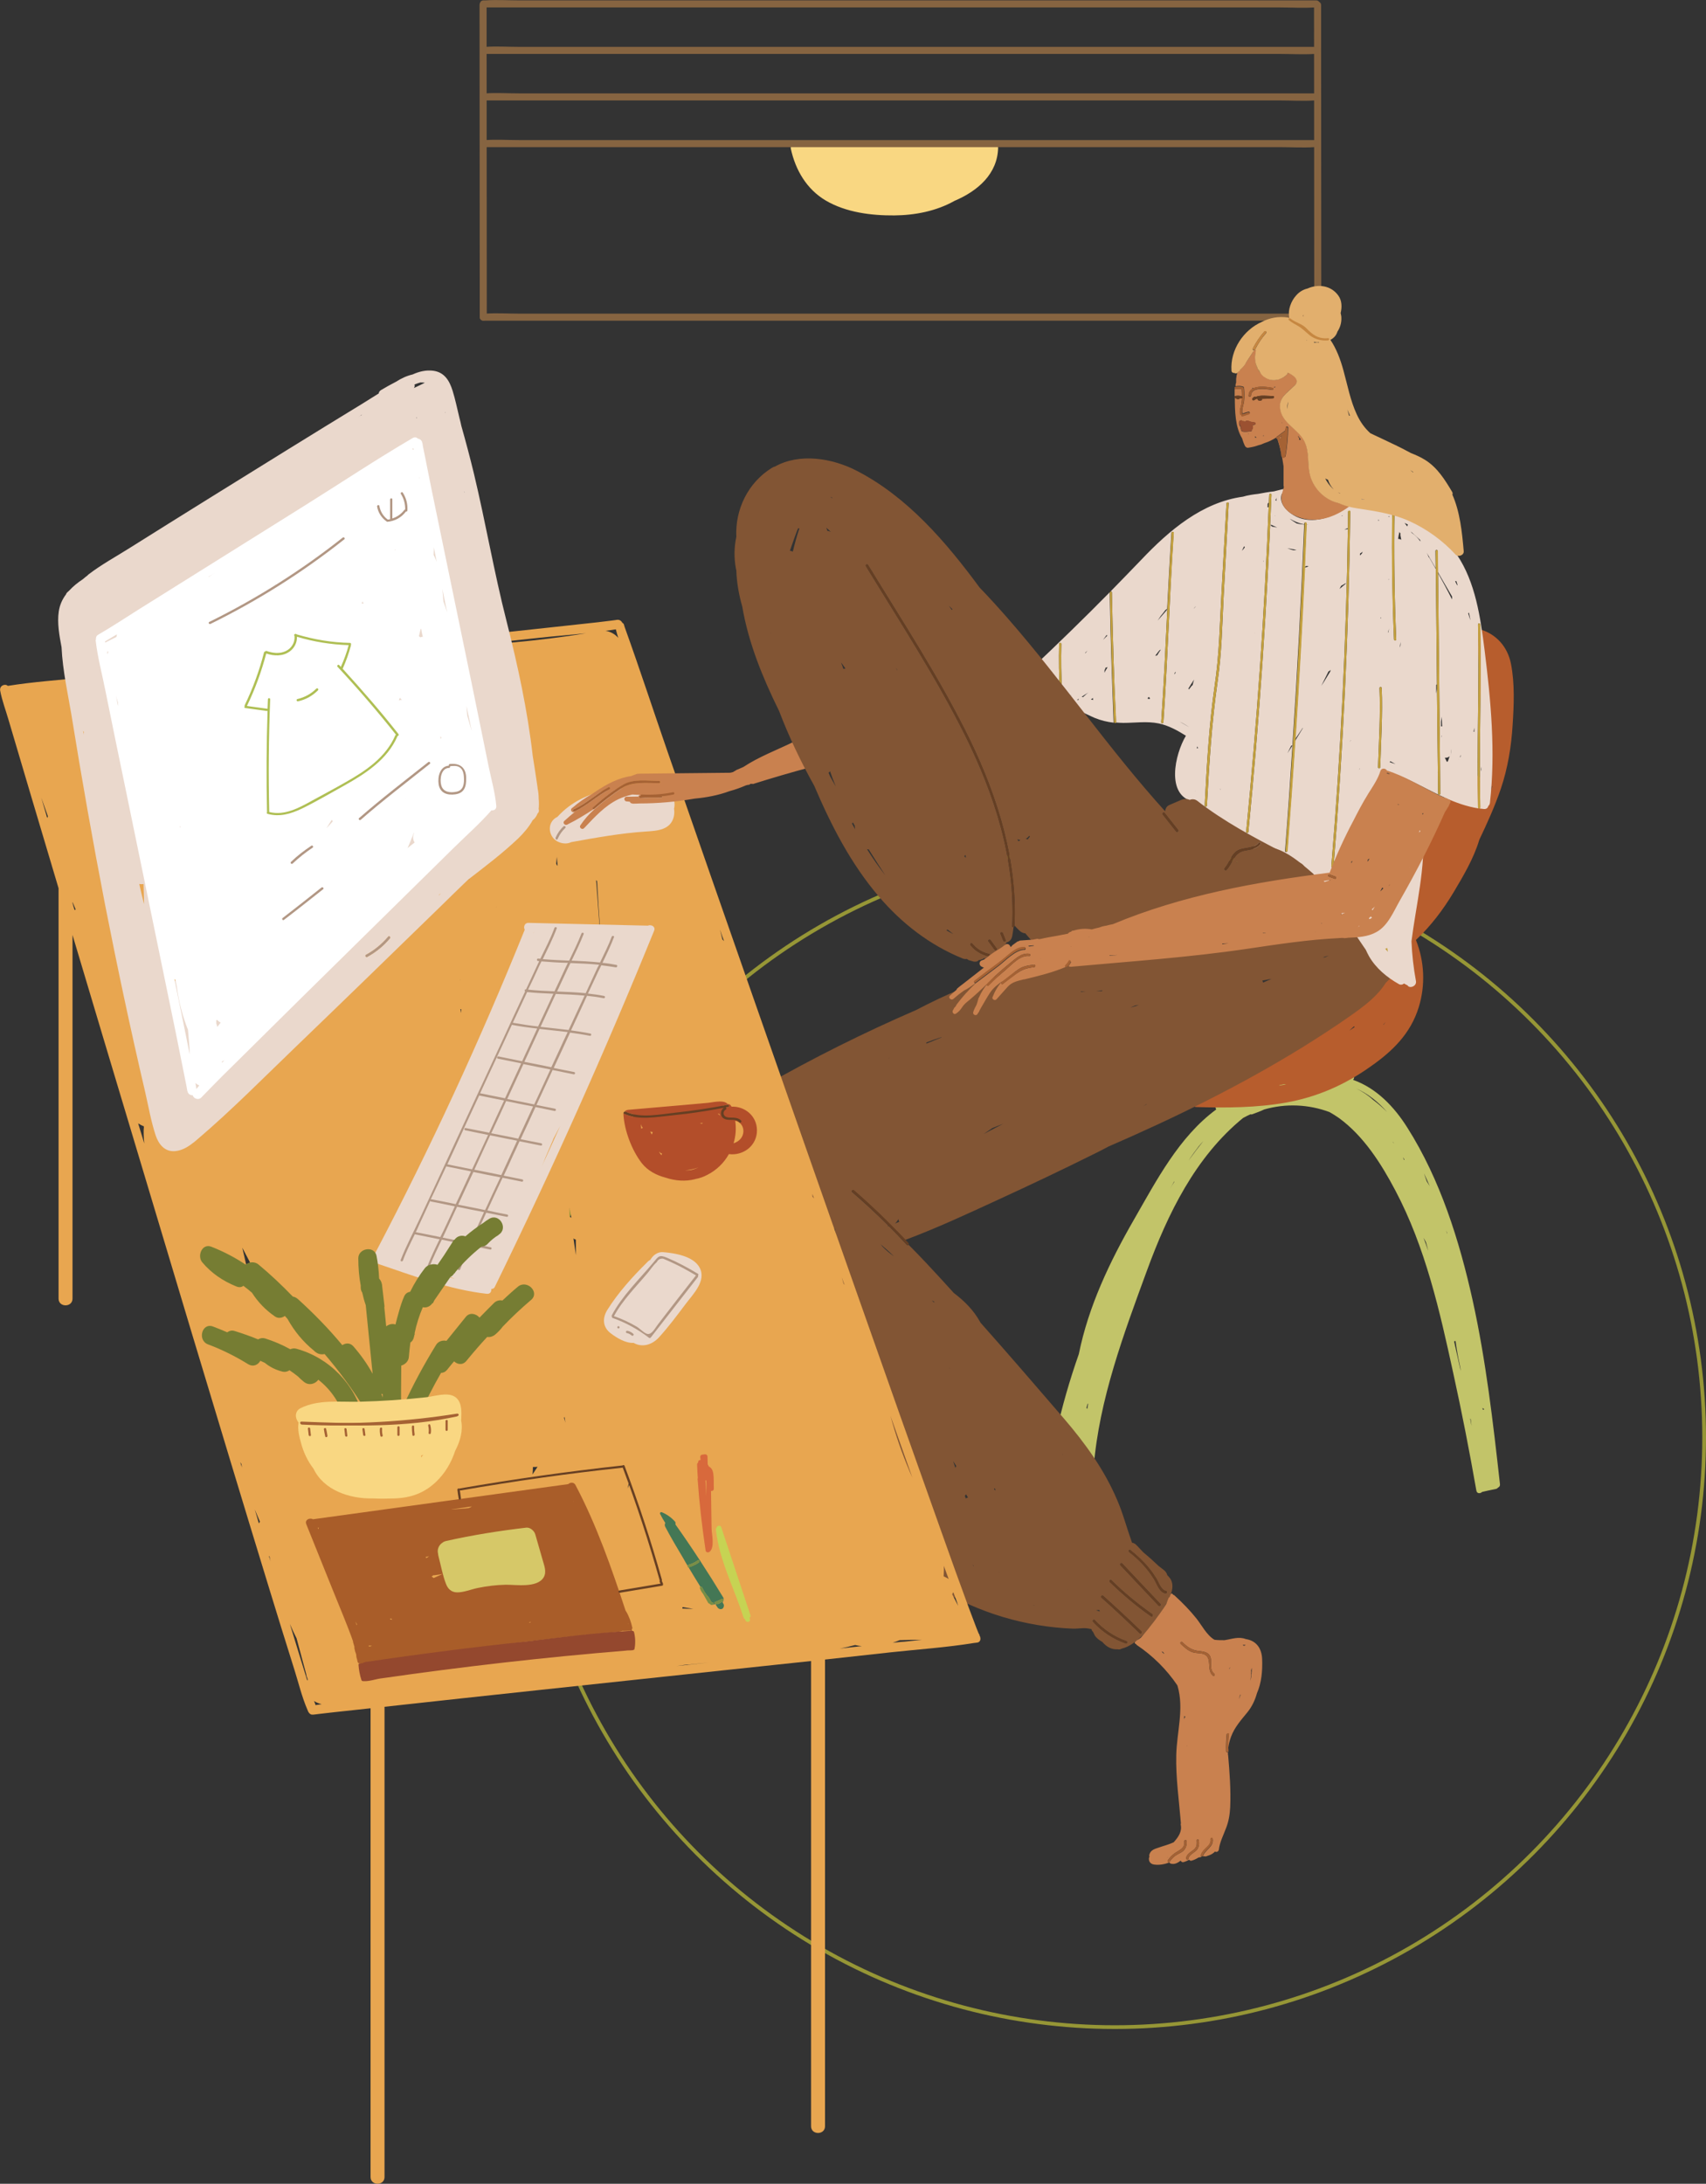 <?xml version="1.0" encoding="utf-8"?>
<!-- Generator: Adobe Illustrator 25.1.0, SVG Export Plug-In . SVG Version: 6.00 Build 0)  -->
<svg version="1.1" id="Layer_1" xmlns="http://www.w3.org/2000/svg" xmlns:xlink="http://www.w3.org/1999/xlink" x="0px" y="0px"
	 viewBox="0 0 917.5 1173.9" style="enable-background:new 0 0 917.5 1173.9;" xml:space="preserve">
<rect x="0" y="0" width="917.5" height="1173.9" fill="#333333" stroke="none"/>
<style type="text/css">
	.st0{fill:#C2C469;}
	.st1{fill:#866441;}
	.st2{fill:#F9D782;}
	.st3{fill:none;stroke:#969636;stroke-width:2;stroke-miterlimit:10;}
	.st4{fill:#B75D2D;}
	.st5{fill:#C9814F;}
	.st6{fill:#EAD8CC;}
	.st7{fill:#C3A03D;}
	.st8{fill:#825534;}
	.st9{fill:#663F23;}
	.st10{fill:#E8A650;}
	.st11{fill:#B29784;}
	.st12{fill:#A95D29;}
	.st13{fill:#447755;}
	.st14{fill:#778E46;}
	.st15{fill:#C6D353;}
	.st16{fill:#D8693C;}
	.st17{fill:#767D33;}
	.st18{fill:#D6C868;}
	.st19{fill:#A56234;}
	.st20{fill:#B34E2A;}
	.st21{fill:#94482E;}
	.st22{fill:#FFFFFF;}
	.st23{fill:#AFBF54;}
	.st24{fill:#CB9B55;}
	.st25{fill:#E2AF6D;}
	.st26{fill:#9B5131;}
	.st27{fill:#C68741;}
</style>
<g>
	<path class="st0" d="M806.7,797.9c-3.7-33.1-7.5-66.3-14.7-98.9c-7.1-32-17.4-64.9-35.1-92.8c-7.1-11.3-16.7-21.3-29.2-25.7
		c1.1-1,0.4-3.3-1.3-3.3c-0.1,0-0.3,0-0.4,0s-0.1,0-0.2,0c-1.7,0.1-3.2,0.3-4.7,0.7c-1,0.1-1.9,0.3-2.9,0.4s-1.4,0.8-1.4,1.5
		c-0.2,0.4-0.2,0.8-0.1,1.3c-0.6,0-1.2,0-1.8,0.1c-4.8-0.8-9.7-0.8-14.5-0.6c-5.1,0.1-10.4,0.3-15.5,0.9c-9.8,0.4-20.1,0.8-27.9,7.4
		c-0.7,0.6-0.7,1.3-0.5,1.9c-0.9,1.1-1.8,2.3-2.5,3.5c-0.4,0.8-0.3,1.5,0.1,2.1c-20,14.7-32.1,38.1-44.3,59.3
		c-13,22.6-24.4,46.5-29.6,72.2c-4.9,13.9-9,28.1-12.2,42.6c-0.1,0.2-0.1,0.3-0.2,0.5h0.1c-0.4,2.3,2.7,3,3.6,0.9
		c0.3-0.9,0.7-1.7,1-2.6c0.5,0.2,1.1,0.1,1.5-0.5c0.1-0.1,0.1-0.2,0.2-0.4c0.1-0.1,0.1-0.1,0.2-0.2c0.2,0.5,0.5,0.9,0.8,1.4
		c-1.3,0.8-1.7,2.7-0.8,4c0.1,0.2,0.3,0.4,0.5,0.5c-0.1,0.5-0.2,1-0.3,1.5c-0.1,0.4-0.3,0.8-0.4,1.2h0.1c0,0,0,0,0,0.1
		c-0.3,1.6,2,2.2,2.4,0.7c0.2-0.6,0.3-1.1,0.5-1.7c0.6,0.3,1.3,0.4,1.8,0.2c0,0.6,0.5,1.1,1,1.2c-0.7,2.9-1.5,5.8-2.2,8.8
		c-0.6,2.4,2.7,3.2,3.6,1.1c0-0.1,0.1-0.2,0.1-0.3c0.9-2.5,1.8-4.9,2.6-7.4c0.4,0.3,0.8,0.4,1.2,0.4c-0.4,2.9-0.7,5.8-0.9,8.7
		c-0.2,2.4,3.6,2.4,3.8,0c2.9-36.2,16.2-71.7,28.6-105.5c11.2-30.6,26.1-61.2,51.7-82.1c1.3-0.7,2.6-1.4,4-2c0.3,0.1,0.6,0.1,0.9,0
		c2.2-0.8,4.4-1.6,6.5-2.6c11.6-3.3,23.8-2.8,35.1,1.4c1.8,1,3.5,2.1,5.1,3.2c13.3,9.7,22.7,24.5,30.3,38.9
		c16.2,30.6,23.9,64.8,31.2,98.4c4.6,20.9,8.7,41.9,12.4,63c0.3,1.7,2.1,1.7,3.1,0.7c2.5-0.6,4.9-1.1,7.4-1.6
		c0.5-0.1,0.9-0.4,1.1-0.7C806.3,799.4,806.8,798.8,806.7,797.9z M598.4,725.8C598.4,725.8,598.3,725.8,598.4,725.8
		c0-0.1,0.1-0.2,0.1-0.4C598.4,725.6,598.4,725.7,598.4,725.8z M749,613.6c0.2,0.2,0.3,0.5,0.5,0.7c0,0.1,0,0.2,0,0.3
		C749.4,614.3,749.2,614,749,613.6z M755,623.5c-0.1-0.5-0.3-0.9-0.4-1.4c0.2,0.4,0.5,0.8,0.7,1.3
		C755.2,623.5,755.1,623.5,755,623.5z M740.4,607.1c0,0.1,0.1,0.1,0.1,0.2c-0.1-0.1-0.1-0.2-0.2-0.3
		C740.3,607,740.3,607.1,740.4,607.1z M797.5,757.8c-0.1-0.3-0.1-0.7-0.2-1c0.2,0.2,0.4,0.4,0.7,0.5c0,0.2,0,0.4,0.1,0.5
		C797.9,757.8,797.7,757.8,797.5,757.8z M584.3,756.9c0.2-0.7,0.4-1.5,0.6-2.2c0.1-0.1,0.2-0.1,0.3-0.2c-0.1,0.7-0.2,1.4-0.3,2.1
		c-0.1,0.3-0.1,0.5-0.2,0.8C584.6,757.2,584.5,757,584.3,756.9z M631.4,635.2c0.1,0,0.1,0,0.2,0c-0.8,1.3-1.6,2.5-2.4,3.8
		C630,637.8,630.7,636.5,631.4,635.2z M644.7,616.2c0.8-0.9,1.6-1.9,2.5-2.8c-2.8,3.4-5.4,6.9-8,10.5
		C640.9,621.3,642.8,618.7,644.7,616.2z M778.2,663.1c-0.1-0.6-0.3-1.1-0.4-1.7c0.2,0.5,0.3,1,0.5,1.5
		C778.3,662.9,778.2,663,778.2,663.1z M767.3,635c-0.5-1.4-1-2.9-1.5-4.3c1.1,2.3,2.1,4.6,3.1,6.9
		C768.4,636.7,767.8,635.9,767.3,635z M766.9,667.8c0.4,1.5,0.9,3.1,1.2,4.6c-0.8-2.3-1.6-4.7-2.5-7
		C766.1,666.2,766.5,667,766.9,667.8z M782.8,720.8c0.2,1.4,0.4,2.8,0.6,4.1c0,0.2,0,0.3,0.1,0.5v0.1c0.5,3.3,1.2,6.5,1.9,9.8
		c0.1,0.6,0.1,1.1,0.2,1.7c-1.2-5.4-2.4-10.7-3.6-16C782.2,721.1,782.5,721,782.8,720.8z M790.9,762.6c0.2,1.3,0.4,2.6,0.5,3.9
		c-0.2-1.2-0.5-2.5-0.7-3.7C790.8,762.8,790.9,762.7,790.9,762.6z M746,597.8c-2.4-2.4-4.9-4.6-7.6-6.6c-2.7-2.5-5.8-4.5-9.1-6.1
		C735.7,587.9,741.3,592.4,746,597.8z M575.5,771.4L575.5,771.4C575.5,771.5,575.5,771.5,575.5,771.4c0,0.2,0,0.3,0,0.4v0.1
		C575.3,771.7,575.4,771.5,575.5,771.4z M585.9,775.7C585.9,775.7,585.9,775.6,585.9,775.7l0.1-0.2C586,775.6,586,775.7,585.9,775.7
		C586,775.7,586,775.7,585.9,775.7z"/>
	<path class="st1" d="M257.9,2.7c0,48.8,0.1,97.6,0.1,146.3c0,7.2,0,14.3,0,21.5c0,2.4,3.8,2.4,3.8,0c0-48.8-0.1-97.6-0.1-146.3
		c0-7.2,0-14.3,0-21.5C261.7,0.3,257.9,0.2,257.9,2.7z"/>
	<path class="st1" d="M706.7,2.7c0,48.8,0.1,97.6,0.1,146.3c0,7.2,0,14.3,0,21.5c0,2.4,3.8,2.4,3.8,0c0-48.8-0.1-97.6-0.1-146.3
		c0-7.2,0-14.3,0-21.5C710.5,0.3,706.7,0.2,706.7,2.7z"/>
	<path class="st2" d="M536.9,78.4c0.9-2.2-2.7-3.2-3.6-1c0,0.1-0.1,0.2-0.1,0.3c-2.5,0.2-4.9,0.6-7.4,0.8c-1.6-1-3.8-1.1-5.5,0.1
		c-0.5-0.2-1-0.3-1.7-0.2c-26.1,0.2-52.2-0.6-78.2-2.4c-0.6,0-1.2,0.1-1.8,0.3c-1.2,0-2.4,0.5-3.4,1.3c-0.4,0.1-0.7,0.3-1,0.6
		c-0.2,0.1-0.3,0.1-0.5,0.2c-1.6-0.2-3.2-0.3-4.8-0.5c-0.5-0.5-1.1-0.6-1.7-0.4c-1.1,0.1-2.2,1-1.9,2.4c2.5,11.5,8.5,21.8,18.8,27.9
		c10.9,6.4,24.5,8.1,36.9,8c11.1-0.1,22.5-2.3,32.3-7.8c12.7-5.4,23.2-14.6,23.5-28.6c0-0.3-0.1-0.5-0.2-0.8
		C536.8,78.5,536.9,78.5,536.9,78.4z"/>
	<path class="st1" d="M260,4c15.3,0,30.5,0,45.8,0c35.5,0,71.1,0,106.6,0c42.6,0,85.3,0,127.9,0c37,0,74,0,111,0
		c12.4,0,24.8,0,37.2,0c6.1,0,12.3,0.4,18.3,0c0.3,0,0.7,0,1.1,0c2.4,0,2.4-3.8,0-3.8c-15.3,0-30.5,0-45.8,0c-35.5,0-71.1,0-106.6,0
		c-42.6,0-85.3,0-127.9,0c-37,0-74,0-111,0c-12.4,0-24.8,0-37.2,0c-6.1,0-12.3-0.4-18.3,0c-0.3,0-0.7,0-1.1,0
		C257.5,0.2,257.5,4,260,4z"/>
	<path class="st1" d="M707.9,25.2c-15.3,0-30.5,0-45.8,0c-35.5,0-71.1,0-106.6,0c-42.6,0-85.3,0-127.9,0c-37,0-74,0-111,0
		c-12.4,0-24.8,0-37.2,0c-6.1,0-12.3-0.4-18.3,0c-0.3,0-0.7,0-1.1,0c-2.5,0.1-2.5,3.8,0,3.8c15.3,0,30.5,0,45.8,0
		c35.5,0,71.1,0,106.6,0c42.6,0,85.3,0,127.9,0c37,0,74,0,111,0c12.4,0,24.8,0,37.2,0c6.1,0,12.3,0.4,18.3,0c0.3,0,0.7,0,1.1,0
		C710.3,29,710.3,25.2,707.9,25.2z"/>
	<path class="st1" d="M707.9,50.2c-15.3,0-30.5,0-45.8,0c-35.5,0-71.1,0-106.6,0c-42.6,0-85.3,0-127.9,0c-37,0-74,0-111,0
		c-12.4,0-24.8,0-37.2,0c-6.1,0-12.3-0.4-18.3,0c-0.3,0-0.7,0-1.1,0c-2.5,0.1-2.5,3.8,0,3.8c15.3,0,30.5,0,45.8,0
		c35.5,0,71.1,0,106.6,0c42.6,0,85.3,0,127.9,0c37,0,74,0,111,0c12.4,0,24.8,0,37.2,0c6.1,0,12.3,0.4,18.3,0c0.3,0,0.7,0,1.1,0
		C710.3,54,710.3,50.2,707.9,50.2z"/>
	<path class="st1" d="M707.9,168.6c-15.3,0-30.5,0-45.8,0c-35.5,0-71.1,0-106.6,0c-42.6,0-85.3,0-127.9,0c-37,0-74,0-111,0
		c-12.4,0-24.8,0-37.2,0c-6.1,0-12.3-0.4-18.3,0c-0.3,0-0.7,0-1.1,0c-2.5,0-2.5,3.8,0,3.8c15.3,0,30.5,0,45.8,0
		c35.5,0,71.1,0,106.6,0c42.6,0,85.3,0,127.9,0c37,0,74,0,111,0c12.4,0,24.8,0,37.2,0c6.1,0,12.3,0.4,18.3,0c0.3,0,0.7,0,1.1,0
		C710.3,172.4,710.3,168.6,707.9,168.6z"/>
	<path class="st1" d="M707.9,75.3c-15.3,0-30.5,0-45.8,0c-35.5,0-71.1,0-106.6,0c-42.6,0-85.3,0-127.9,0c-37,0-74,0-111,0
		c-12.4,0-24.8,0-37.2,0c-6.1,0-12.3-0.4-18.3,0c-0.3,0-0.7,0-1.1,0c-2.5,0-2.5,3.8,0,3.8c15.3,0,30.5,0,45.8,0
		c35.5,0,71.1,0,106.6,0c42.6,0,85.3,0,127.9,0c37,0,74,0,111,0c12.4,0,24.8,0,37.2,0c6.1,0,12.3,0.4,18.3,0c0.3,0,0.7,0,1.1,0
		C710.3,79.1,710.3,75.3,707.9,75.3z"/>
	<circle class="st3" cx="599.5" cy="772.7" r="317"/>
	<path class="st4" d="M812.6,356.8c-1.8-9.1-7.9-16-16.7-18.5c-2.9-0.5-4.2,4.3-1.1,5.2c0.1,0,0.2,0.1,0.3,0.1
		c-0.3,0.4-0.4,0.8-0.4,1.3c0.6,12.9,1.2,25.7,1.9,38.5c0,2.1,0,4.1,0,6.2c0.1,0,0.2,0,0.3,0c0,0.1,0,0.1,0,0.2c0.1,1,0.5,1.6,1.2,2
		c0,1.7,0,3.3,0.1,5c0,0.5,0.2,0.9,0.4,1.2c-0.4,5.7-0.9,11.4-1.7,17.1c0,0,0,0,0,0.1v0.1c-0.2,1.2,0.4,2.1,1.1,2.6
		c-0.4,1.7-0.8,3.3-1.1,5c-0.1,0-0.2-0.1-0.3-0.1c0.2-1.1-0.2-1.9-0.8-2.4c0-0.1,0.1-0.3,0.1-0.4c1.7-3-3.1-4.4-3.9-1.2
		c-0.6,2.3-1.2,4.5-1.8,6.8c-0.4,1-0.8,2-1.3,3.1c-0.8-0.7-2-0.9-3-0.4c-1-0.6-2.3-0.6-3,0.4c0.2-0.8,0.5-1.6,0.7-2.3
		c0.8-2.7-3.3-4.5-4.6-1.9c-0.1,0.2-0.2,0.5-0.4,0.7c-0.1,0-0.2-0.1-0.3-0.1c-0.2,0.7-0.4,1.3-0.6,2c-1.3,2.7-2.7,5.3-4,8
		c-0.8-0.1-1.6,0.3-2,1.3c-4.4,9.3-8.8,18.6-13.2,27.9c-1,2,0.8,3.8,2.4,3.8c-0.5,1.3-1,2.5-1.5,3.8c-0.3,0.5-0.6,1-0.9,1.4
		c0.1,0,0.2,0.1,0.3,0.1c-0.1,0.2-0.1,0.3-0.2,0.5c-0.6,1.5,0.4,2.6,1.7,2.9c-0.5,0.7-0.9,1.4-1.4,2.1c0.1,0.1,0.2,0.1,0.3,0.2
		c-0.6,1.3-0.1,2.4,0.8,3c-2.2,4-4.3,8.1-6.3,12.2c-1.1,2.3,1.2,4.3,3.1,3.5c-2.1,3.6-4.2,7.1-6.4,10.7c-1.3,2.2,0.9,4.1,2.8,3.5
		c0.4,0,0.9-0.1,1.3-0.4c0.5-0.4,0.9-0.8,1.4-1.1c0.1,0.1,0.2,0.2,0.2,0.2c0.2-0.3,0.4-0.6,0.6-0.9c0.4-0.3,0.8-0.6,1.1-0.9
		c0.3,0.8,0.5,1.6,0.8,2.3c-0.2,0.3-0.4,0.8-0.5,1.3c0,0.4-0.1,0.8-0.2,1.1c0,0,0,0,0,0.1c-0.3,0.8-0.7,1.6-1,2.4
		c-0.4,0.1-0.9,0.3-1.2,0.5c-0.8-0.5-1.9-0.6-2.8,0.4c-5.8,6.2-11.7,12.4-17.6,18.6c-0.2,0.1-0.5,0.3-0.7,0.5
		c-2.7,2.6-5.5,5.1-8.2,7.7c-0.5,0.5-0.8,1-0.8,1.6c-0.1,0-0.1,0.1-0.2,0.1c-0.2,0.1-0.4,0.3-0.6,0.4l-0.1-0.1
		c-0.4,0.4-0.8,0.7-1.3,1.1c-0.2,0.2-0.5,0.4-0.8,0.5c-1.9,1.2-3.8,2.3-5.7,3.5c-0.7-0.9-1.8-1.3-3-0.5c-4.7,3-9.3,6-13.8,9.2
		c-6.1,3.8-12.2,7.6-18.5,11.3c-1.2,0.6-2.3,1.2-3.5,1.9c0,0.1,0.1,0.1,0.1,0.2c-0.6,0.4-1,0.9-1.1,1.5c-5.5,1.9-11,3.7-16.5,5.6
		c-0.6,0.2-1.1,0.7-1.4,1.2c-6.2,1.3-12.3,2.4-18.6,3.3c-3,0.4-1.9,4.7,0.7,4.9c1.9,0.2,3.7,0.3,5.6,0.3c0,0.1,0,0.2,0,0.4
		c-1.2,0-2.4-0.1-3.6-0.1c-3.2-0.1-3.2,4.9,0,5c16.1,0.5,32.5,0.4,48.4-2.4c16.7-3,31.5-9.5,45.3-19.3c11.9-8.3,21.6-17.7,26-31.9
		c3.7-11.9,3.1-24.7-1.5-36.2c8-7.5,14.6-16.2,20.3-25.7c5-8.4,10.8-18.1,13.8-28.2c4.3-9,8.4-18.1,11.6-27.5
		c3.7-11,5.6-22.5,6.3-34.1C814.2,379.1,814.7,367.4,812.6,356.8z M744,550.8L744,550.8c0.4-0.5,0.8-1,1.2-1.4
		c-0.4,0.5-0.8,1.1-1.2,1.6C744,550.9,744,550.8,744,550.8z M728.2,551.7c0.1,0.1,0.2,0.3,0.3,0.4c-0.9,0.6-1.9,1.3-2.8,1.9
		C726.5,553.3,727.3,552.5,728.2,551.7z M688.3,583.3c0.8-0.2,1.5-0.3,2.3-0.5c0.4,0,0.7,0.1,1.1,0.1c-1.3,0.2-2.5,0.5-3.8,0.7
		C688,583.5,688.2,583.4,688.3,583.3z M809.1,382.6c-0.1,3.7-0.3,7.4-0.6,11.1C808.8,390,809,386.3,809.1,382.6z M777.5,478.5
		L777.5,478.5z M802.3,422.7c0.1,0,0.1,0,0.2,0c-0.2,0.7-0.5,1.5-0.7,2.2C801.9,424.2,802.1,423.4,802.3,422.7z"/>
	<path class="st5" d="M437.1,402.5c0-0.1-0.1-0.1-0.1-0.2c-0.5,0.3-1.1,0.6-1.6,0.9c0-0.1,0-0.1,0-0.2c0.3-0.1,0.5-0.2,0.8-0.4
		c0,0,0,0,0.1,0c0,0,0.1,0,0.1-0.1c1.8-1.1,0.2-3.8-1.9-3.2c-0.1,0.1-0.2,0.1-0.4,0.2c-0.4-0.1-0.9-0.1-1.3,0.1c0,0-0.1,0-0.1,0.1
		h-0.1c-0.5,0.2-1,0.5-1.5,0.7c-0.2-0.6-0.6-1.1-1.2-1.3c-0.2-0.7-0.9-1.1-1.7-0.6c-0.1,0.1-0.2,0.2-0.4,0.3c-0.3-0.1-0.7-0.1-1,0
		c-8.8,4.3-18.7,8-27,13.5c-1.2,0.5-2.5,1.1-3.7,1.6c-0.2,0.1-0.4,0.2-0.6,0.4c-1,0.5-2,1.2-2.7,2.2c-0.6,0.9-0.1,1.9,0.7,2.1
		c0.2,1,1.1,2,2.3,1.6c0.1,0,0.3-0.1,0.4-0.1c0.4,0.2,1,0.3,1.6,0.1c0.1,0,0.1-0.1,0.2-0.1c0.4,0.5,1,0.7,1.8,0.5
		c0.2-0.1,0.4-0.1,0.5-0.2c0.4,0.3,0.9,0.5,1.5,0.3c0,0,0,0,0,0.1c0.3-0.1,0.6-0.2,0.9-0.3c0.4,0.7,1.1,1.1,2,0.8
		c0,0.1,0,0.1,0.1,0.2c10.5-3.3,21-6.4,31.6-9.2c0-0.1,0-0.1-0.1-0.2c2.2-0.7,1.2-4.2-1-3.6c-1,0.3-1.9,0.5-2.9,0.8v-0.1
		c0.2-0.1,0.4-0.2,0.6-0.3c1.1-0.4,2.3-0.9,3.4-1.3c0.6-0.2,0.9-0.6,1.1-1.1c0.5-0.2,0.9-0.5,1.4-0.7
		C441.1,404.5,439.3,401.6,437.1,402.5z"/>
	<path class="st6" d="M798.4,349.3c-2.2-17.5-4.9-36.3-14.8-51c-1-1.8-1.6-3.5-2.1-5.5c-0.2-0.6-0.6-1-1.1-1.2
		c-0.6-0.6-1.2-1.2-1.9-1.8c-0.6-0.6-1.5-0.8-2.2-0.6c-4.7-5.1-10.8-9.1-17.2-11.9c-2.6-1.2-5.8-2.5-9.1-3.6
		c-0.4,23.4-0.1,46.7,0.9,70c0.1,0.8-1.2,0.8-1.2,0c-0.9-21.8-1.2-43.7-1-65.5c0-1.6,0-3.2,0.1-4.8c0-0.1,0-0.1,0-0.1
		c-1.1-0.3-2.1-0.7-3.2-1c-4.6-2.1-9.4-3.7-14.2-3.9c-0.2,0-0.4,0-0.5,0.1c-0.3-0.2-0.7-0.2-1.1,0.1c-5.8,4.3-11.8,8.7-18.9,10.3
		c-4.5,1-9.4,0.9-13.6-1.1s-9.6-6.6-8.1-11.9c0-0.1,0.1-0.2,0.1-0.3c0.3-0.1,0.6-0.2,0.9-0.2c0.4-0.1,0.6-0.3,0.7-0.5
		c0.3-0.1,0.5-0.2,0.8-0.3c0.6-0.2,0.6-1.3-0.2-1.2c-0.4,0-0.7,0.1-1.1,0.1c0-0.3-0.3-0.7-0.7-0.5c-1.6,0.4-3.2,0.8-4.8,1.2
		c-0.1,0-0.1,0-0.2,0c-2.7,0.3-5.4,0.8-8.1,1.3c-2.8,0.3-5.5,0.7-8.1,1.5c-22,3-39.7,18.1-54.7,33.9c-5.5,5.7-11,11.4-16.5,17
		c0.3-0.1,0.7,0.1,0.7,0.6c0.4,23.2,1.1,46.4,2.2,69.5c0,0.2,0,0.3-0.1,0.4c1.4,0.1,2.7,0.2,4.1,0.2c6.3,0,12.7-1,19,0.3
		c5.3,1.1,10.1,3.8,14.6,6.6c-5.9,9.8-11.1,32.3,4.3,35.5c0.6,0.1,1.1,0.1,1.6-0.1c2.7,2.1,5.4,4.2,8.2,6.2
		c-0.8,2.4,2.2,4.4,3.9,2.8c2.8,2,5.6,4,8.4,5.9c-0.1,0.2-0.2,0.5-0.3,0.7c-1,2.5,3,4.4,4.5,2.1c0.5,0.3,1,0.6,1.5,1
		c-0.2,0.7-0.5,1.4-0.7,2.1c-0.9,2.7,3.3,4.5,4.6,1.9c0.1-0.2,0.2-0.3,0.2-0.5c0.2,0.1,0.3,0.1,0.5,0.2c0.1-0.2,0.1-0.4,0.2-0.7
		c0.1,0.1,0.2,0.1,0.3,0.2c-0.4,1.4-0.8,2.9-1.3,4.3c-0.8,2.6,3.3,4.4,4.5,2c0.9,0.3,2,0.1,2.7-1.1c0.1,0.1,0.3,0.2,0.4,0.3
		c0-0.1,0.1-0.2,0.1-0.3c0.7,0.4,1.5,0.5,2.3,0.1c0.2,0.1,0.3,0.2,0.5,0.3c0.5,0.6,1.2,1.1,2,1.2c2.3,1.3,4.6,2.6,6.9,3.9
		c-0.3,0.7-0.7,1.3-1,2c-1.5,2.9,2.4,5.2,4.3,2.5c0.1,0.1,0.3,0.2,0.4,0.3c0.4-0.7,0.7-1.4,1.1-2.2c3.6,1.9,7.3,3.8,11,5.6
		c1.5,0.7,3-0.1,3.5-1.3c0.6,0.3,1.3,0.3,2.1-0.2c2.3-1.5,3.5-3.3,4.6-5.8c1.6-3.6,3.2-6.8,5.5-10c4.3-6,8.4-11.6,9-19.2
		c0-0.5-0.1-1-0.3-1.3c3.1-5.4,6.2-10.9,9.2-16.3c0.2-0.4,0.3-0.7,0.3-1c0.5-0.8,1.1-1.6,1.6-2.4c5.3,1.5,10.3,3.5,15.3,6
		c11.6,5.7,22.7,12.4,35.6,14.4c-0.2-0.1-0.4-0.3-0.4-0.6c-0.7-32.8,0.7-65.6,0-98.3c0-0.8,1.2-0.8,1.2,0c0.7,32.8-0.7,65.6,0,98.3
		c0,0.4-0.2,0.6-0.5,0.6c0.8,0.1,1.7,0.2,2.5,0.3c1.3,0.1,2.1-0.6,2.3-1.6c0.5-0.4,0.8-1,0.9-1.7
		C804.4,404.1,801.8,376.6,798.4,349.3z M642.9,310.1L642.9,310.1c-0.1,0.2-0.2,0.4-0.3,0.5C642.7,310.4,642.8,310.2,642.9,310.1z
		 M618.2,375.8c-0.4-0.1-0.7-0.2-1.1-0.3c0.2-0.3,0.5-0.6,0.7-0.9c0.2,0.3,0.4,0.5,0.7,0.7C618.4,375.5,618.3,375.7,618.2,375.8z
		 M622.4,352.2c-0.1,0.1-0.2,0.1-0.3,0.2c-0.3,0-0.6,0.1-0.8,0.1c0.5-0.7,1.1-1.4,1.6-2.1c0.2-0.2,0.4-0.5,0.6-0.7
		c0.1-0.1,0.1-0.1,0.2-0.2c0.2-0.1,0.4-0.2,0.6-0.3C623.6,350.2,623,351.2,622.4,352.2z M625.7,388.2c0,0.8-1.3,0.8-1.2,0
		c1.4-20.2,2.3-40.5,3.3-60.8c-0.2,0.3-0.3,0.5-0.5,0.8c-1.6,1.8-3.1,3.6-4.7,5.4c0.5-0.8,1.1-1.6,1.6-2.4c0.9-1.1,1.8-2.2,2.6-3.3
		c0.3-0.2,0.6-0.4,0.9-0.6c0.7-13.6,1.4-27.2,2.3-40.8c0-0.8,1.3-0.8,1.2,0C629,320.3,628,354.3,625.7,388.2z M631.7,362.4
		c-0.1-0.1-0.1-0.1-0.2-0.1c0.2-0.4,0.4-0.7,0.6-1.1c0.1,0.1,0.2,0.2,0.2,0.3C632.1,361.8,631.9,362.1,631.7,362.4z M634.5,388
		L634.5,388c1.8,0.8,3.4,1.8,5,2.9C637.9,389.9,636.2,388.9,634.5,388z M641.4,368.3c-0.2,0.1-0.4,0.3-0.6,0.5
		c-0.3,0.4-0.5,0.7-0.8,1.1c0,0-0.1,0-0.1-0.1c0,0.1,0,0.2-0.1,0.3c-0.1,0.2-0.3,0.3-0.4,0.5c-0.1-0.1-0.2-0.3-0.3-0.4
		c1-1.6,2-3.3,3.1-4.9C641.9,366.3,641.6,367.3,641.4,368.3z M642.7,425.3L642.7,425.3c0-0.1,0.1-0.1,0.2-0.1
		C642.8,425.3,642.7,425.3,642.7,425.3z M642.9,326.2c-0.2,0.3-0.5,0.6-0.7,0.8c-0.1,0-0.1,0.1-0.2,0.1c0.4-0.4,0.7-0.8,1.1-1.2
		C643,326.1,643,326.2,642.9,326.2z M643.6,402.3c0.1-0.4,0.3-0.7,0.4-1.1c0.1,0.4,0.2,0.7,0.3,1.1
		C644.1,402.2,643.9,402.2,643.6,402.3z M653.4,421.1L653.4,421.1C653.5,421.1,653.5,421.1,653.4,421.1z M656.3,424.5
		c-0.1-0.1-0.1-0.3-0.2-0.5c0.1,0.1,0.2,0.2,0.3,0.3C656.3,424.4,656.3,424.5,656.3,424.5z M658.1,320.3c-0.8,15.2-1,30.6-3.2,45.6
		c-3.2,22.3-4.6,44.6-5.8,67.1c0,0.8-1.2,0.8-1.2,0c1.1-21.6,2.3-43.2,5.4-64.7c2.4-16.2,2.7-32.6,3.6-48.9
		c0.9-16.2,1.8-32.5,2.7-48.7c0.1-0.8,1.3-0.8,1.2-0.1C659.9,287.2,659,303.7,658.1,320.3z M667.9,296.1c0.4-0.8,0.8-1.7,1.2-2.5
		c0.1,0.2,0.2,0.4,0.4,0.6C669,294.9,668.5,295.5,667.9,296.1z M686.4,267.4C686.4,267.4,686.5,267.3,686.4,267.4
		c0,0.6,0.1,1.2,0.1,1.8c-0.2-0.1-0.4-0.2-0.6-0.2C686.2,268.4,686.4,267.9,686.4,267.4z M685.7,277.2c0,0.1,0.1,0.1,0.1,0.2
		c-0.1,0-0.1,0-0.2-0.1C685.6,277.3,685.6,277.2,685.7,277.2z M679.6,301.3c0,0.2,0.1,0.4,0.1,0.6c-0.1,0-0.1-0.1-0.2-0.1
		C679.5,301.6,679.6,301.5,679.6,301.3z M674.7,340.4L674.7,340.4c0,0.1,0,0.1-0.1,0.2C674.6,340.5,674.6,340.5,674.7,340.4z
		 M671.4,447.1c0,0.8-1.3,0.8-1.2,0c5.7-58.1,9.8-116.3,12.1-174.7c0,0.1-0.1,0.2-0.1,0.3c-0.2-0.1-0.4-0.1-0.6-0.1
		c0.2-0.5,0.2-1,0.1-1.4c0.1-0.2,0.2-0.5,0.2-0.8c0.1,0,0.3,0,0.5-0.1c0.1-1.4,0.1-2.9,0.2-4.3c0-0.8,1.3-0.8,1.2,0
		C681.4,326.5,677.3,386.9,671.4,447.1z M684.2,283.1c-0.2-0.2-0.5-0.4-0.7-0.5c0-0.2,0-0.4,0-0.6c1.1,0.5,2.3,1.1,3.4,1.6
		C686,283.4,685.1,283.2,684.2,283.1z M692.3,294.7c1.7,0.3,3.3,0.6,5,0.9c-0.6,0.1-1.1,0.2-1.7,0.2
		C694.4,295.5,693.3,295.1,692.3,294.7z M695,400.9c-0.8,1.3-1.7,2.6-2.6,4c0.7-1.4,1.4-2.8,2.1-4.2
		C694.7,400.7,694.8,400.8,695,400.9z M703.9,304.4c-0.3,0.1-0.7,0.2-1,0.4c-0.4,0.1-0.8,0.2-1.2,0.3c-1.4,30.7-3.1,61.5-5.1,92.2
		c0-0.1,0.1-0.1,0.1-0.2c1.3-1.9,2.6-3.8,3.9-5.8l0.1,0.1c-1.4,2.3-2.8,4.6-4.2,6.9c-1.3,19.7-2.7,39.4-4.2,59.1
		c0,0.8-1.3,0.8-1.2,0c1.5-19,2.8-38,4-56.9c-0.1,0.1-0.1,0.2-0.2,0.3c0.1-0.1,0.1-0.2,0.2-0.4c2.6-39.4,4.7-78.9,6.3-118.4
		c-1.3-0.1-2.7-0.3-4-0.6c-1.3-0.8-2.6-1.6-3.8-2.6c2.5,1.5,5.2,2.6,7.8,3.1c0-0.1,0-0.3,0-0.4c0-0.8,1.2-0.8,1.2,0
		c0,0.2,0,0.4,0,0.6c0.4,0,0.7,0.1,1.1,0.1c-0.4,0-0.7,0-1.1,0c-0.3,7.5-0.6,15.1-1,22.6c0.4-0.2,0.7-0.4,1.1-0.6
		C703.1,304.3,703.5,304.4,703.9,304.4C704,304.4,704,304.4,703.9,304.4z M715.4,361c-1.1,1.8-2.2,3.6-3.3,5.4
		c-0.5,0.8-1,1.5-1.5,2.3c1.3-2.6,2.6-5.2,3.9-7.8c0.4-0.1,0.8-0.4,1.1-0.8C715.6,360.4,715.5,360.7,715.4,361z M722.1,277
		c-0.1,0.1-0.1,0.2-0.2,0.3c-0.1,0-0.3,0.1-0.4,0.1C721.6,277.2,721.8,277.1,722.1,277z M721.3,314.9c0.9-0.5,1.8-1,2.6-1.5
		c-0.1,0.2-0.2,0.3-0.3,0.5c-1.1,0.9-2.1,1.8-3.2,2.7C720.7,316.1,721,315.5,721.3,314.9z M717.2,465.7c0,0.8-1.3,0.8-1.2,0
		c5-60.3,8-120.8,8.9-181.3c-0.6,0.1-1.2,0.2-1.9,0.3c0.5-0.2,1-0.5,1.5-0.7c0.2,0,0.3,0,0.4,0c0-2.9,0.1-5.9,0.1-8.8
		c0-0.8,1.3-0.8,1.2,0C725.4,338.7,722.4,402.3,717.2,465.7z M725.9,398.9c0.2-0.3,0.3-0.7,0.5-1c0,0,0,0,0.1,0
		C726.3,398.2,726.1,398.6,725.9,398.9z M730.9,413.8c0.1-0.3,0.3-0.5,0.4-0.8c0,0.1,0,0.1,0,0.2
		C731.2,413.4,731.1,413.6,730.9,413.8z M732.5,297.5c-0.4,0.4-0.7,0.7-1.1,1.1c0-0.3,0-0.7,0-1c0.5-0.3,1-0.7,1.5-1
		C732.7,296.9,732.6,297.2,732.5,297.5z M742.8,331.9c0,0.2-0.1,0.4-0.1,0.5c-0.1-0.1-0.2-0.1-0.4-0.2
		C742.5,332.1,742.7,332,742.8,331.9z M741.2,279.4c0.2,0.1,0.4,0.2,0.6,0.3c-0.2,0.1-0.4,0.1-0.6,0.2
		C741.2,279.8,741.2,279.6,741.2,279.4z M742.3,412.4c0,0.8-1.2,0.8-1.2,0c0.5-14.2,1.4-28.3,0.8-42.5c0-0.8,1.2-0.8,1.2,0
		C743.7,384.1,742.7,398.3,742.3,412.4z M747.6,277.8c-0.2,0-0.4,0-0.6,0.1c-0.2-0.1-0.3-0.3-0.5-0.4
		C746.9,277.6,747.2,277.7,747.6,277.8z M747,311.3c0,0.1,0,0.2-0.1,0.3c-0.1,0-0.3,0-0.4,0.1C746.7,311.6,746.8,311.4,747,311.3z
		 M746.6,340c-0.1,0-0.1-0.1-0.2-0.1c0.2-0.7,0.5-1.3,0.7-2C746.9,338.6,746.8,339.3,746.6,340z M747.4,409.7
		c0.1-0.2,0.2-0.3,0.3-0.5c0.9,0.5,1.9,1,2.8,1.5C749.5,410.4,748.4,410.1,747.4,409.7z M752.8,348.1c0.1-1,0.3-2,0.4-3
		c0,0.6,0,1.2,0,1.7C753.1,347.2,753,347.7,752.8,348.1z M751.9,289.7L751.9,289.7c0.2-1.3,0.4-2.5,0.7-3.7c0.2,0.3,0.4,0.5,0.6,0.8
		c-0.1,0.4-0.1,0.8,0,1.3c0.2,0.7,0.3,1.4,0.4,2.1C753.1,289.8,752.5,289.7,751.9,289.7z M756.8,283c-0.5-0.6-0.9-1.3-1.4-1.9
		c0.6,0.3,1.2,0.6,1.8,0.9C757,282.3,756.9,282.6,756.8,283z M759.3,286.5c-0.2-0.3-0.4-0.5-0.6-0.8c1.7,1.5,3.4,3,5.1,4.6
		c0,0.2,0,0.5,0.1,0.8C762.6,289.2,761.1,287.7,759.3,286.5z M775.1,396.6c0-0.4,0-0.7,0-1.1c0.1,0,0.1,0,0.2,0
		C775.2,395.9,775.1,396.2,775.1,396.6z M775,390.5c0-0.8,0-1.6,0-2.4c0-0.1,0-0.2,0-0.2c0.1-0.9,0.3-1.7,0.4-2.6
		c0.1,1.7,0.1,3.5,0.2,5.2C775.4,390.5,775.2,390.5,775,390.5z M778.9,418.7L778.9,418.7z M779.6,406.6c-0.3,0.9-0.6,1.9-1,2.8
		c-0.2,0-0.3,0-0.5,0.1c-0.3-0.7-0.6-1.4-1-2c0-0.1,0-0.1,0.1-0.2c0.9,0.1,1.8-0.1,2.4-0.8C779.6,406.5,779.6,406.5,779.6,406.6z
		 M780.3,405.4L780.3,405.4c-0.1,0.2-0.1,0.2-0.2,0.3C780.1,405.6,780.2,405.5,780.3,405.4L780.3,405.4c0-0.3,0-0.6,0-0.9
		c0-0.6,0.1-1.2,0.2-1.9C780.4,403.5,780.4,404.4,780.3,405.4z M780.9,322.2c-2.4-4.8-4.9-9.4-7.5-14.1c0.4,39.6,0.8,79,1.2,118.5
		c0.1,0.8-1.2,0.8-1.2,0c0-3.8-0.1-7.5-0.1-11.3c0,0-0.1,0-0.1-0.1h0.1c-0.2-15-0.3-30-0.5-44.9c-0.1,0.8-0.3,1.7-0.4,2.5
		c0-1.5,0-3.1,0-4.6c0.1-0.1,0.2-0.2,0.4-0.3c-0.2-20.7-0.4-41.4-0.6-62c-1.1-1.9-2.2-3.9-3.3-5.8c-0.2-0.3-0.4-0.5-0.6-0.7
		c-0.3-0.8-0.6-1.5-1-2.3c1.6,2.8,3.2,5.6,4.8,8.3c0-3.1-0.1-6.1-0.1-9.2c0-0.8,1.2-0.8,1.2,0c0,3.8,0.1,7.5,0.1,11.3
		c2.5,4.4,5.1,8.8,7.6,13.1C781,321.2,781,321.7,780.9,322.2z M783.7,314.6c-0.2-0.3-0.4-0.6-0.5-0.9c-0.2-0.4-0.4-0.8-0.6-1.2
		c0.2-0.1,0.4-0.1,0.6-0.2c0.3,0.8,0.5,1.5,0.7,2.3C783.8,314.6,783.7,314.6,783.7,314.6z M784.6,407.9c0,0.1-0.1,0.2-0.1,0.4
		C784.5,408.2,784.5,408.1,784.6,407.9c0,0,0,0,0.1-0.1C784.6,407.8,784.6,407.8,784.6,407.9z M785.5,406.8
		c-0.1,0.1-0.3,0.2-0.4,0.3c0-0.1,0.1-0.1,0.1-0.2c0.1-0.4,0.2-0.7,0.4-1.1c0,0.2,0,0.4-0.1,0.6
		C785.5,406.5,785.5,406.6,785.5,406.8z M788,423.3C788,423.3,788.1,423.2,788,423.3C788.1,423.2,788.1,423.3,788,423.3
		C788.1,423.3,788,423.3,788,423.3z M789.6,329.7c0.2-0.1,0.3-0.3,0.4-0.4c0.3,1.4,0.6,2.8,0.8,4.2C790.4,332.2,790,331,789.6,329.7
		z M792.9,393.4c-0.1,0-0.2-0.1-0.4-0.1c0.1-0.7,0.3-1.4,0.4-2.1C792.9,391.9,792.9,392.6,792.9,393.4z M796.4,413.5
		c0.1-0.5,0.1-0.9,0.2-1.4c0,0.8,0,1.6,0,2.5C796.5,414.2,796.4,413.9,796.4,413.5z"/>
	<path class="st6" d="M596.8,318.6c0-0.1,0-0.1,0-0.2c-13.8,14-27.9,27.7-42.2,41.2c-2.4,2.2,1.2,5.7,3.5,3.5c0.7-0.7,1.5-1.4,2.2-2
		c0.6,0.6,1.7,0.8,2.6,0c0.3-0.2,0.5-0.5,0.8-0.7c0.3,0.3,0.7,0.5,1.1,0.5c0.3,0.2,0.7,0.3,1.1,0.3c-0.1,0.1-0.1,0.1-0.2,0.2
		c0.1,0.1,0.1,0.1,0.2,0.2c-0.1,0.1-0.1,0.1-0.2,0.2c-0.9,1-0.5,2.3,0.4,2.9c-0.2,0.3-0.5,0.6-0.7,0.8c-1.1,1.3,0,3.1,1.3,3.3
		c-0.2,1.1,0.6,2.2,1.6,2.3c-0.8,1.8,1.2,3.6,2.9,2.2c-0.1,0.7,0.2,1.5,0.7,1.9c-3.1,0.3-3.1,5.2,0.1,5.1c6.2-0.1,11.2,3.3,16.7,5.6
		c3.4,1.4,6.8,2.2,10.3,2.6c-0.1-0.1-0.1-0.2-0.1-0.3C598,364.9,597.2,341.8,596.8,318.6z M570,371.7c-0.5-8.5-0.6-17-0.4-25.5
		c0-0.8,1.3-0.8,1.2,0c-0.2,8.5-0.1,17,0.4,25.5C571.3,372.5,570,372.5,570,371.7z M584.8,349.7c-0.3,0.5-0.7,1-1,1.4
		c-0.1-0.1-0.1-0.1-0.2-0.2C584,350.6,584.4,350.2,584.8,349.7z M576,373.7L576,373.7c-0.3,0.2-0.5,0.4-0.7,0.5c0,0,0,0.1,0.1,0.1
		c-0.1,0.1-0.2,0.2-0.4,0.3c-0.2,0.2-0.4,0.4-0.4,0.6c-0.1,0-0.3,0-0.4,0c0.1-0.1,0.2-0.1,0.2-0.2c0.6-0.5,1.1-1,1.7-1.5
		C576.1,373.6,576,373.6,576,373.7z M579.9,376.4c-0.2-0.1-0.4-0.1-0.6-0.2c0.3-0.2,0.6-0.4,0.9-0.6
		C580.1,375.9,580,376.1,579.9,376.4z M583.3,374c-0.1,0.1-0.2,0.2-0.4,0.3c-0.2,0.1-0.3,0.3-0.4,0.5c-0.1,0-0.1,0-0.2-0.1
		c-0.2-0.1-0.4-0.1-0.6-0.1c1.2-0.8,2.4-1.6,3.6-2.3C584.6,372.8,583.9,373.4,583.3,374C583.2,373.9,583.2,374,583.3,374z
		 M586.7,376c0.4-0.3,0.7-0.5,1.1-0.8c0,0.4,0,0.7,0.1,1.1C587.5,376.2,587.1,376.1,586.7,376z M595.1,341.4
		c0.2,0.1,0.4,0.2,0.5,0.2c-0.8,0.8-1.6,1.6-2.4,2.4C593.8,343.2,594.5,342.3,595.1,341.4z M594.4,360.8c-0.2,0.2-0.2,0.5-0.2,0.8
		c-0.1-0.2-0.2-0.4-0.3-0.6c0.1-0.1,0.2-0.2,0.3-0.3c-0.1-0.1-0.2-0.2-0.3-0.3l0.1-0.1c0.3-0.4,0.5-0.8,0.5-1.3c0,0,0.1,0,0.1-0.1
		c0.4-0.1,0.7-0.1,1.1-0.2C595.2,359.4,594.8,360.1,594.4,360.8z"/>
	<path class="st7" d="M702.8,282.1C702.8,282.1,702.8,282,702.8,282.1c0-0.3,0-0.5,0-0.7c0-0.8-1.2-0.8-1.2,0c0,0.1,0,0.3,0,0.4v0.1
		c-1.6,39.5-3.7,78.9-6.3,118.4v0.1c-1.2,19-2.6,38-4,56.9c-0.1,0.8,1.2,0.8,1.2,0c1.5-19.7,2.9-39.4,4.2-59.1c0-0.3,0-0.7,0.1-1
		c2-30.7,3.7-61.5,5.1-92.2c0-0.1,0-0.3,0-0.4C702.1,297.1,702.5,289.6,702.8,282.1z"/>
	<path class="st7" d="M682.6,266c-0.1,1.4-0.1,2.9-0.2,4.3c0,0.7-0.1,1.4-0.1,2.1c-2.3,58.4-6.4,116.6-12.1,174.7
		c-0.1,0.8,1.2,0.8,1.2,0c5.9-60.2,10-120.6,12.4-181.1C683.9,265.2,682.6,265.2,682.6,266z"/>
	<path class="st7" d="M659.6,270.7c-0.9,16.2-1.8,32.5-2.7,48.7c-0.9,16.3-1.2,32.7-3.6,48.9c-3.1,21.5-4.3,43.1-5.4,64.7
		c0,0.8,1.2,0.8,1.2,0c1.2-22.5,2.6-44.8,5.8-67.1c2.2-15,2.4-30.4,3.2-45.6c0.9-16.6,1.8-33.1,2.7-49.7
		C660.9,269.9,659.7,269.9,659.6,270.7z"/>
	<path class="st7" d="M630.1,286.5c-0.9,13.6-1.6,27.2-2.3,40.8v0.1c-1,20.3-1.9,40.6-3.3,60.8c-0.1,0.8,1.2,0.8,1.2,0
		c2.3-33.9,3.3-67.9,5.6-101.7C631.4,285.7,630.1,285.7,630.1,286.5z"/>
	<path class="st7" d="M725,275.1c0,2.9-0.1,5.9-0.1,8.8c0,0.1,0,0.3,0,0.4c-0.9,60.5-3.8,121-8.9,181.3c-0.1,0.8,1.2,0.8,1.2,0
		c5.2-63.4,8.2-127,9-190.6C726.3,274.3,725,274.3,725,275.1z"/>
	<path class="st7" d="M748.7,278.2L748.7,278.2c-0.3,21.8,0,43.7,1,65.5c0,0.8,1.3,0.8,1.2,0c-1-23.3-1.3-46.6-0.9-70
		c0-0.1,0-0.2,0-0.3c0-0.7-1-0.8-1.2-0.1v0.1C748.8,275,748.8,276.6,748.7,278.2z"/>
	<path class="st7" d="M773.3,296.3c0-0.8-1.2-0.8-1.2,0c0,3.1,0.1,6.1,0.1,9.2c0,0.1,0,0.3,0,0.4c0.2,20.7,0.4,41.4,0.6,62
		c0,0.8,0,1.6,0,2.4c0.1,15,0.3,30,0.5,44.9v0.1c0,3.8,0.1,7.5,0.1,11.3c0,0.8,1.3,0.8,1.2,0c-0.4-39.5-0.7-79-1.2-118.5
		c0-0.2,0-0.3,0-0.5C773.4,303.8,773.3,300.1,773.3,296.3z"/>
	<path class="st7" d="M741.9,369.9c0.6,14.2-0.3,28.3-0.8,42.5c0,0.8,1.2,0.8,1.2,0c0.4-14.1,1.4-28.3,0.8-42.5
		C743.1,369.1,741.9,369.1,741.9,369.9z"/>
	<path class="st7" d="M796.1,434c-0.7-32.7,0.7-65.5,0-98.3c0-0.8-1.2-0.8-1.2,0c0.7,32.7-0.7,65.5,0,98.3c0,0.3,0.2,0.5,0.4,0.6
		c0.1,0,0.2,0,0.3,0C795.9,434.6,796.1,434.4,796.1,434z"/>
	<path class="st7" d="M745.8,488.8c-0.1,1.1-0.1,2.2-0.1,3.2c-0.2-0.6-1.2-0.6-1.2,0.2c0.2,11,0.4,22.1,0.5,33.1
		c0,0.8,1.3,0.8,1.2,0c0-0.3,0-0.6,0-0.9c0.3-0.1,0.5-0.2,0.4-0.6c-0.3-11.7-0.2-23.4,0.4-35C747,488,745.8,488,745.8,488.8z"/>
	<path class="st7" d="M598,318.6c0-0.5-0.4-0.7-0.7-0.6c-0.2,0-0.4,0.2-0.4,0.4c0,0,0,0.1,0,0.2c0.4,23.2,1.2,46.3,2.2,69.5
		c0,0.1,0,0.2,0.1,0.3c0.2,0.3,0.7,0.4,1,0.1c0.1-0.1,0.2-0.2,0.1-0.4C599.1,365,598.4,341.8,598,318.6z"/>
	<path class="st7" d="M570.8,346.2c0.1-0.8-1.2-0.8-1.2,0c-0.2,8.5-0.1,17,0.4,25.5c0,0.8,1.3,0.8,1.2,0
		C570.7,363.2,570.6,354.7,570.8,346.2z"/>
	<path class="st7" d="M747.5,488.8c0.1,12.1,0.4,24.3,0.7,36.4c0,0.8,1.3,0.8,1.2,0c-0.4-12.1-0.6-24.3-0.7-36.4
		C748.7,488,747.5,488,747.5,488.8z"/>
	<path class="st8" d="M686.7,480.1c2.2-0.4,4.1-1.1,6-2.1c4.6-2.4,2.2-9.1-2.5-9.3c-2.8-0.1-5.4,0.1-8.1,0.5
		c-5.5,0.8-4.3,10.3,1.3,9.8c6.2-0.6,12.3,0.8,18.4,1c4.2,0.1,6.7-5.6,3.5-8.5c-1.9-1.7-3.9-3.2-6.2-4.3c-0.8,3.1-1.7,6.2-2.5,9.3
		c1.7,0.2,3.3,1,4.8,1.6c4.6,1.9,8.5-5.2,4.9-8.4c-7-6-16-14.1-25.6-14.5c-6.4-0.3-6.4,9.7,0,10c3.4,0.2,6.7,2.8,9.4,4.6
		c3.2,2.1,6.2,4.4,9.1,6.9c1.6-2.8,3.2-5.6,4.9-8.4c-2.5-1.1-4.8-1.6-7.5-2c-4.9-0.7-6.8,7.2-2.5,9.3c1.5,0.8,2.9,1.6,4.1,2.7
		c1.2-2.8,2.4-5.7,3.5-8.5c-6.2-0.2-12.2-1.6-18.4-1c0.4,3.3,0.9,6.5,1.3,9.8c1.8-0.3,3.6-0.2,5.4-0.2c-0.8-3.1-1.7-6.2-2.5-9.3
		c-1.2,0.6-2.3,0.9-3.6,1.1C677.7,471.6,680.4,481.2,686.7,480.1z"/>
	<path class="st8" d="M588.6,513.7c-10.2,5.4-22.6,3.2-33,8.3c-5.8,2.8-0.7,11.4,5,8.6c10.4-5,22.6-2.7,33-8.3
		C599.4,519.3,594.3,510.7,588.6,513.7z"/>
	<path class="st8" d="M437.9,422.4c9.1,21.3,19.6,41.8,34.8,59.6c12.3,14.4,27.3,26,44.9,33.2c0.9,0.4,1.7,0.4,2.4,0.3
		c0.3,0.2,0.6,0.4,0.9,0.6c1,0.3,2.1,0.6,3.1,0.9v-0.1c1,0.2,1.8-0.1,2.4-0.8c0.4,0,0.7-0.1,1.1-0.2c0.8-0.3,1.4-0.5,2-0.9
		c0,0.1,0.1,0.2,0.1,0.3c0.7-0.4,1.4-0.9,2.1-1.3c-0.1,0-0.1,0-0.2,0c-3.8-0.9-7.1-2.9-9.5-5.9c-0.5-0.6,0.3-1.5,0.9-0.8
		c2.3,2.8,5.3,4.7,8.9,5.5c0.5,0.1,0.5,0.5,0.4,0.9c2.4-1.5,4.8-3,7.1-4.5c1.1-0.7,1.7-1.6,2-2.6c1.5-0.3,2.7-1.4,3.1-3.5
		c0.3-1.6,0.5-3.2,0.7-4.7c-0.4,0.1-0.8-0.1-0.7-0.6c1.8-35.9-9.5-70.6-25.3-102.4c-15.7-31.5-35.1-61.1-53.4-91.1
		c-0.4-0.7,0.7-1.3,1.1-0.6c18.9,31,39.1,61.7,55,94.4c14.9,30.9,25.4,64.7,23.8,99.4c0.8,0.9,1.7,1.9,2.6,2.7c1,1,2.2,1.5,3.2,1.5
		c1,1.2,2,2.3,3,3.5c1.8,2.1,4.5,1.8,6.4,0.4c0.3,0.1,0.6,0.1,0.9,0.1c0.2,0,0.5,0,0.7,0c0,0,0,0,0.1,0c12.1-0.3,24.2-3.3,36.1-5.9
		c24.9-3,49.6-7,74.2-12.1c0.4-0.1,0.8-0.1,1.2-0.2c0,0,0,0,0-0.1c0.1,0,0.1,0,0.2,0c4.5-0.9,4.4-5.7,1.9-8.2c2.5-0.5,5-1,7.5-1.4
		c3.1-0.6,4.1-3.7,3.3-6.3c3.4,0.8,6.8,1.5,10.3,1.9c5,0.6,6.7-7.1,2.5-9.3c-1.8-1-3.6-1.9-5.4-2.8c-0.4-0.7-1-1.4-1.9-1.8
		c-0.3-0.2-0.7-0.3-1-0.5c0-0.1,0.1-0.1,0.1-0.2c-0.6-0.2-1.2-0.5-1.8-0.7c-15.9-8.2-31.6-16.6-45.8-27.6c-1.3-1-2.8-1-4.1-0.5
		c-1.2-0.6-2.8-0.7-4.5,0v-0.1c-0.1,0.1-0.2,0.2-0.3,0.2c-2,0.9-4,1.7-6,2.6c-1.5,0.6-2.2,1.9-2.4,3.4
		c-30-33.1-55.3-70.2-84.7-103.8c-4.9-5.6-9.9-11.1-15.1-16.5c-18.2-24.7-38.8-48.6-65.8-62.6c-13.6-7.1-31.2-9.7-44.2-2.4
		c-0.5,0.1-1,0.3-1.5,0.6c-13.1,8-20,22.6-19.3,37.2c-1.2,5.6-1.3,11.3-0.2,17.2c0.1,0.3,0.1,0.5,0.2,0.8c0.2,6.6,1.4,13.2,3.2,19.5
		c3.3,19.4,10.9,38.1,19.8,56.1C424.3,396.1,430.7,409.5,437.9,422.4z M539.3,501.6c0.5,1.2,1,2.5,1.5,3.8c0.3,0.7-0.9,1-1.2,0.3
		c-0.5-1.2-1-2.5-1.5-3.8C537.8,501.2,539,500.9,539.3,501.6z M532.7,505.4c1.1,1.5,2.2,3,3.3,4.5c0.5,0.6-0.6,1.2-1.1,0.6
		c-1.1-1.5-2.2-3-3.3-4.5C531.2,505.4,532.2,504.8,532.7,505.4z M519.3,459.6c0.1,0.5,0.1,1,0.1,1.5c-0.3-0.3-0.6-0.6-0.8-0.9
		C518.9,460,519.1,459.8,519.3,459.6z M509.6,499.7c1,0.8,2.1,1.6,3.1,2.4c-1.2-0.6-2.5-1.3-3.7-2
		C509.2,500,509.4,499.8,509.6,499.7z M482.6,360.4c-0.1-0.1-0.2-0.1-0.2-0.2c-0.2-0.4-0.4-0.8-0.5-1.2
		C482.1,359.4,482.4,359.9,482.6,360.4z M467.2,456.6c2.9,4.7,5.9,9.3,8.9,13.9c-3.5-4.5-6.8-9.2-9.8-14
		C466.6,456.6,466.9,456.6,467.2,456.6z M664.6,465.7C664.6,465.7,664.6,465.6,664.6,465.7C664.7,465.6,664.7,465.6,664.6,465.7
		C664.7,465.7,664.6,465.7,664.6,465.7z M665.2,463.8c0-0.2,0-0.4,0-0.5c0.1,0,0.2,0.1,0.3,0.2C665.4,463.6,665.3,463.7,665.2,463.8
		z M658.7,466.7c2.7-3,3.4-7.6,7.1-9.6c3.6-1.8,8.4-0.7,11.1-4.1c0.5-0.6,1.4,0.3,0.9,0.9c-2.3,2.8-5.7,2.7-9,3.5
		c-5.4,1.4-5.8,6.6-9.2,10.2C659,468.2,658.2,467.3,658.7,466.7z M626.3,437c2.4,3,4.8,6.1,7.2,9.1c0.5,0.6-0.4,1.5-0.9,0.9
		c-2.4-3-4.8-6.1-7.2-9.1C624.9,437.3,625.7,436.4,626.3,437z M586.9,474.8c0.1,0,0.2,0,0.3,0.1C587.1,474.9,587,474.9,586.9,474.8
		C586.9,474.9,586.9,474.8,586.9,474.8z M553.5,449.3c0.1,0.2,0.3,0.3,0.4,0.5c-0.5,0.4-0.8,0.8-1.1,1.4c-0.4-0.1-0.8-0.2-1.2-0.2
		C552.4,450.6,553,450,553.5,449.3z M548.7,451.6c-0.1,0.1-0.1,0.2-0.2,0.2c-0.3,0.1-0.6,0.3-0.8,0.4c-0.2-0.4-0.4-0.7-0.5-1.1
		C547.7,451.4,548.2,451.5,548.7,451.6z M512.2,327.5c-0.1,0.1-0.2,0.3-0.3,0.4c-0.5-0.8-1.1-1.5-1.6-2.3
		C510.9,326.2,511.6,326.9,512.2,327.5z M458.7,442.1c0.3,0.6,0.7,1.2,1,1.8c0,0.6,0.1,1.3,0.2,1.9c-0.6-1-1.1-2.1-1.7-3.1
		C458.4,442.5,458.6,442.3,458.7,442.1z M454.7,359.4c-0.4,0-0.7,0.1-1.1,0.2c-0.4-1.2-0.8-2.3-1.3-3.5
		C453.2,357.3,454,358.3,454.7,359.4z M446.5,417.5c-0.3-0.7-0.6-1.4-0.9-2.1c0.3-0.2,0.6-0.5,0.8-0.8c0.9,2.7,2,5.5,3.1,8.2
		C448.5,421,447.5,419.3,446.5,417.5z M447.6,267.5c0,0.1-0.1,0.2-0.1,0.3c-0.3-0.2-0.6-0.5-0.9-0.7
		C446.9,267.2,447.2,267.4,447.6,267.5z M446.8,285.9c-0.6-0.3-1.2-0.5-1.8-0.5c-0.2-0.6-0.4-1.1-0.6-1.7
		C445.2,284.4,446,285.1,446.8,285.9z M431.8,304.9L431.8,304.9C431.7,304.9,431.7,304.9,431.8,304.9
		C431.7,304.9,431.8,304.9,431.8,304.9z M428.5,285.7c0.3-0.6,0.5-1.2,0.8-1.8c0.2,0.1,0.4,0.1,0.6,0.2c-1.4,4.1-2.5,8.2-3.5,12.4
		c-0.5-0.2-1.1-0.4-1.6-0.4C426,292.7,427.2,289.2,428.5,285.7z M414.4,340.1L414.4,340.1c0.1,0.1,0.1,0.2,0.1,0.3
		C414.4,340.3,414.4,340.2,414.4,340.1z"/>
	<path class="st8" d="M749.7,520.8c-0.2-1.9-1.2-3.9-2.6-5.8c-0.3-1.4-1.1-2.7-2.3-3.5c-0.7-0.5-1.4-1-2.1-1.4
		c-0.1-0.1-0.3-0.3-0.4-0.4c-3.6-3.5-7.9-6-12.5-7.8c-0.1,0-0.3-0.1-0.4-0.1c-0.4-0.2-0.7-0.5-1.1-0.7c-1.4-0.8-2.9-0.9-4.2-0.4
		c-0.4,0-0.7-0.1-1.1,0c-52,4.1-103.8,11.2-154.9,21.5c-6.4,0.4-12.7,1.5-18.8,3.1c-0.9-1.9-2.9-3.1-5.6-2.5
		c-18.1,4.3-34.8,11.7-51.1,20.2c-28,12.1-55.4,25.8-81.9,40.9c-3,1.7-3,4.8-1.5,6.9c0.6,2,2.1,3.5,4.4,3.4
		c-0.2,0.7-0.1,1.5,0.1,2.4c0.9,2.5,1.7,5,2.6,7.5c-0.3,1.8,0.4,3.8,1.8,5c6.7,19,13.3,38.1,20,57.1c0.1,1.3,0.3,2.6,0.5,3.9
		c0.2,1.7,1.1,3,2.2,3.8c5,14.3,10,28.5,15,42.8c0.8,2.4,3,3.5,5,3.5c3.7,19.1,9.8,37.7,16,56.2c7.8,23.1,15.6,46.1,23.5,69.2
		c0.4,1.3,1.2,2.2,2.1,2.7c-0.6,2-0.1,4.2,2.2,5.6c21.9,13.1,46.8,20.6,72.3,21.6c2.7,0.1,6.2-0.6,8.8,0c1.1,0.2,1.3,0.2,1.3,0.3
		c0.1,0.5,0.3,1,0.8,1.4c0.6,0.9,0.8,2,1.6,2.8c1,1.1,2.1,1.9,3.4,2.6c2.5,3,5.4,4.2,8.3,4c0.7,0.2,1.4,0.1,2-0.3
		c8.5-1.9,17.3-13.3,21.1-19.3c3.1-5,9.3-13.5,4.7-19c-0.3-0.4-0.7-0.8-1.1-1.2c-0.3-1.1-0.9-2.1-2-2.9c-0.9-0.7-1.8-1.4-2.7-2.1
		c-2.6-2.5-5.4-5-8.2-7.3c-1.1-1.2-2.3-2.4-3.4-3.6c-0.9-1-1.8-1.5-2.7-1.6c-0.1-0.4-0.3-0.8-0.4-1.2c-2.6-7.3-4.5-14.7-7.6-21.8
		c-6.9-16.2-17-30.2-28.4-43.5c-14.9-17.3-29.9-34.7-45.1-51.8c-0.1-0.1-0.1-0.3-0.2-0.4c-3.5-6.3-8.5-11.3-14.1-15.5
		c-5-5.5-9.9-10.9-15-16.3c-3.1-3.3-6.2-6.5-9.4-9.7c-0.2,0.3-0.6,0.4-0.9,0.1c-3.1-3.4-6.4-6.8-9.7-10.1c-0.1,0-0.2,0.1-0.3,0.1
		c-0.1-0.1-0.3-0.2-0.4-0.3c0.2,0,0.4,0,0.6,0.1c-6.3-6.3-12.9-12.4-19.6-18.2c-0.6-0.5,0.3-1.4,0.9-0.9
		c9.7,8.4,18.9,17.3,27.7,26.6c16.9-6.3,33.2-13.9,49.5-21.4c17.2-7.9,34.3-16,51.2-24.4c2.9-1.4,5.8-2.9,8.6-4.4
		c35.6-15.4,70.4-32.5,103.6-52.9c9.2-5.7,18.3-11.6,27.1-17.8c6.9-4.9,13.9-10.1,18.4-17.3C747.7,526.1,750,523.6,749.7,520.8z
		 M448.7,663.9c0-1.2,0-2.3,0-3.5c0.1,0,0.1,0,0.2-0.1c0.6,3.1,1.2,6.2,1.8,9.2C450,667.7,449.3,665.8,448.7,663.9z M607.9,833.3
		c3.7,2.9,7.1,6.1,10.1,9.8c1.4,1.7,2.7,3.6,3.9,5.5c1.2,2,2.5,6.2,5.2,6.7c0.8,0.1,0.5,1.3-0.3,1.2c-3.4-0.6-4.6-5.3-6.3-7.9
		c-3.5-5.6-8-10.3-13.2-14.3C606.7,833.8,607.3,832.8,607.9,833.3z M603.5,840.5c6.8,7.2,13.7,14.5,20.5,21.7
		c0.5,0.6-0.3,1.5-0.9,0.9c-6.8-7.2-13.7-14.5-20.5-21.7C602.1,840.8,603,839.9,603.5,840.5z M601.6,852.7L601.6,852.7
		C601.5,852.7,601.5,852.7,601.6,852.7z M597.7,849.5c6.8,6.7,14.1,12.7,21.9,18.2c0.7,0.5,0.1,1.6-0.6,1.1
		c-7.9-5.5-15.2-11.7-22.1-18.4C596.3,849.8,597.2,849,597.7,849.5z M593.3,857.9c6.9,6.2,13.8,12.6,20.5,19.1
		c0.6,0.6-0.3,1.5-0.9,0.9c-6.7-6.5-13.5-12.9-20.5-19.1C591.8,858.3,592.6,857.4,593.3,857.9z M590.5,865.5c0.2,0,0.4,0,0.7,0
		c0.1,0.3,0.2,0.5,0.3,0.8c-0.4-0.2-0.7-0.3-1.1-0.4c-0.3-0.1-0.6-0.1-0.9-0.2C589.8,865.6,590.2,865.6,590.5,865.5z M588.7,870.9
		c4.7,5.1,10.4,9,17,11.3c0.8,0.3,0.5,1.5-0.3,1.2c-6.7-2.4-12.7-6.3-17.5-11.6C587.4,871.2,588.2,870.3,588.7,870.9z M581.8,855.1
		C581.8,855.2,581.8,855.2,581.8,855.1C581.7,855.2,581.7,855.2,581.8,855.1z M574.2,854.5L574.2,854.5c0,0.1-0.1,0.1-0.2,0.1
		C574.1,854.5,574.1,854.5,574.2,854.5z M571.8,781.8c-0.1,0.1-0.1,0.1-0.2,0.2l-0.1-0.1C571.6,781.8,571.7,781.8,571.8,781.8z
		 M555.4,862.8c0.4,0.1,0.8,0.2,1.2,0.3C556.2,863.1,555.8,863,555.4,862.8C555.4,862.9,555.4,862.9,555.4,862.8z M537.6,845.2
		c-0.1,0-0.3-0.1-0.4-0.1C537.3,845.1,537.5,845.1,537.6,845.2z M534.9,800c0.1,0.2,0.2,0.3,0.4,0.5c0,0.3-0.1,0.6-0.1,0.8
		c-0.2-0.3-0.4-0.6-0.6-0.9C534.7,800.3,534.8,800.2,534.9,800z M523.6,841.9c-0.1,0-0.2,0-0.2-0.1c-0.1-0.3-0.1-0.5-0.2-0.8
		C523.3,841.3,523.5,841.6,523.6,841.9z M519.6,803.3c0.3,0.6,0.6,1.1,1,1.7c-0.4,0.1-0.9,0.3-1.2,0.5c-0.2-0.5-0.3-0.9-0.5-1.4
		C519.1,803.8,519.4,803.6,519.6,803.3z M514.3,788.1c-0.2,0.3-0.4,0.6-0.5,1c-0.4-1.2-0.8-2.4-1.2-3.7
		C513.2,786.3,513.7,787.2,514.3,788.1z M510.3,735.1c0.2,0.2,0.5,0.5,0.7,0.7C510.8,735.6,510.5,735.4,510.3,735.1L510.3,735.1z
		 M502.7,700c-0.2,0-0.4,0-0.6,0c-0.3-0.3-0.6-0.6-0.9-0.9C501.7,699.3,502.2,699.6,502.7,700z M483.2,763.1c1.5,4.9,3,9.9,4.6,14.8
		c-0.5-1.4-1-2.9-1.5-4.3c-1.4-4.1-2.7-8.2-4.1-12.2C482.6,761.9,482.9,762.5,483.2,763.1z M480.8,675.4c-2.3-1.7-4.4-3.4-6.3-5.4
		c-0.3-0.4-0.6-0.8-1-1.2C476,670.9,478.5,673.1,480.8,675.4z M466.2,662.7C466.3,662.7,466.3,662.8,466.2,662.7z M483.3,652.2
		C483.3,652.2,483.3,652.3,483.3,652.2c-0.1,0.1-0.1,0-0.2,0C483.3,652.2,483.3,652.2,483.3,652.2z M478.1,568.9
		c-0.1,0-0.2,0.1-0.3,0.1c0.2-0.1,0.3-0.2,0.5-0.3C478.3,568.8,478.2,568.9,478.1,568.9z M481.3,657.7c0.8-0.6,1.5-1.5,1.8-2.4
		c0.1,0.5,0.3,1,0.5,1.5C482.9,657.1,482.1,657.4,481.3,657.7z M506.3,557.7c-2.7,1.1-5.4,2.2-8.1,3.3c0-0.2,0-0.4,0-0.6
		c2.7-1,5.4-2,8.2-2.9C506.3,557.5,506.3,557.6,506.3,557.7z M529,609.6c1.6-1.1,3.1-2.1,4.7-3.2c1.9-0.8,3.9-1.5,5.8-2.3
		C536,605.9,532.5,607.8,529,609.6z M581.3,533.3c0-0.1,0-0.2,0-0.3c0.9,0,1.7-0.1,2.6-0.1C583,533,582.2,533.2,581.3,533.3z
		 M592.5,532.8c-1-0.1-1.9-0.1-2.9-0.2c1.1-0.1,2.3-0.1,3.4-0.2C592.8,532.5,592.7,532.7,592.5,532.8z M608,541.6
		c0.9-0.4,1.7-0.8,2.6-1.1c0.6-0.1,1.3-0.1,1.9-0.2C611,540.8,609.5,541.2,608,541.6z M614.7,594.7c0.6-0.4,1.3-0.7,1.9-1.1l0.1,0.1
		C616.1,594,615.4,594.3,614.7,594.7z M679.3,528.2c-0.1-0.4-0.2-0.7-0.4-1.1c1.6-0.3,3.2-0.6,4.9-0.9
		C682.3,526.9,680.8,527.5,679.3,528.2z M712.6,514.6c-0.4,0-0.8,0-1.2,0c1.1-0.3,2.1-0.6,3.2-0.9
		C713.9,514,713.2,514.3,712.6,514.6z"/>
	<path class="st9" d="M521.8,398.1c-15.9-32.7-36.1-63.4-55-94.4c-0.4-0.7-1.5-0.1-1.1,0.6c18.3,30,37.7,59.6,53.4,91.1
		c15.8,31.8,27.1,66.5,25.3,102.4c-0.1,0.5,0.4,0.7,0.7,0.6c0.2-0.1,0.5-0.2,0.5-0.6c0-0.1,0-0.2,0-0.3
		C547.2,462.8,536.7,429,521.8,398.1z"/>
	<path class="st9" d="M632.6,447c0.5,0.6,1.4-0.3,0.9-0.9c-2.4-3-4.8-6.1-7.2-9.1c-0.6-0.6-1.4,0.3-0.9,0.9
		C627.8,440.9,630.2,444,632.6,447z"/>
	<path class="st9" d="M659.6,467.6c3.4-3.6,3.8-8.8,9.2-10.2c3.3-0.8,6.7-0.7,9-3.5c0.5-0.6-0.4-1.5-0.9-0.9
		c-2.7,3.4-7.5,2.3-11.1,4.1c-3.7,2-4.4,6.6-7.1,9.6C658.2,467.3,659,468.2,659.6,467.6z"/>
	<path class="st9" d="M459.2,639.8c-0.6-0.5-1.5,0.4-0.9,0.9c6.7,5.8,13.3,11.9,19.6,18.2l0.1,0.1c3.3,3.3,6.5,6.6,9.7,10.1
		c0.3,0.3,0.7,0.2,0.9-0.1c0.2-0.2,0.2-0.6,0-0.8c-0.6-0.6-1.1-1.2-1.7-1.8C478.1,657.1,468.9,648.2,459.2,639.8z"/>
	<path class="st9" d="M620.5,848.6c1.7,2.6,2.9,7.3,6.3,7.9c0.8,0.1,1.1-1.1,0.3-1.2c-2.7-0.5-4-4.7-5.2-6.7
		c-1.2-1.9-2.5-3.8-3.9-5.5c-3-3.7-6.4-6.9-10.1-9.8c-0.6-0.5-1.2,0.5-0.6,1C612.5,838.3,617,843,620.5,848.6z"/>
	<path class="st9" d="M623.1,863.1c0.6,0.6,1.4-0.3,0.9-0.9c-6.8-7.2-13.7-14.5-20.5-21.7c-0.5-0.6-1.4,0.3-0.9,0.9
		C609.4,848.6,616.3,855.9,623.1,863.1z"/>
	<path class="st9" d="M619,868.8c0.7,0.5,1.3-0.6,0.6-1.1c-7.8-5.5-15.1-11.5-21.9-18.2c-0.5-0.5-1.4,0.3-0.8,0.9
		C603.8,857.1,611.1,863.3,619,868.8z"/>
	<path class="st9" d="M612.9,877.9c0.6,0.6,1.5-0.3,0.9-0.9c-6.7-6.5-13.6-12.9-20.5-19.1c-0.7-0.5-1.5,0.4-0.9,0.9
		C599.4,865,606.2,871.4,612.9,877.9z"/>
	<path class="st9" d="M605.4,883.4c0.8,0.3,1.1-0.9,0.3-1.2c-6.6-2.3-12.3-6.2-17-11.3c-0.5-0.6-1.3,0.3-0.8,0.9
		C592.7,877.1,598.7,881,605.4,883.4z"/>
	<path class="st9" d="M531.8,512.8c-3.6-0.8-6.6-2.7-8.9-5.5c-0.6-0.7-1.4,0.2-0.9,0.8c2.4,3,5.7,5,9.5,5.9c0.1,0,0.1,0,0.2,0
		c0.3,0,0.5-0.1,0.5-0.3C532.3,513.3,532.3,512.9,531.8,512.8z"/>
	<path class="st9" d="M534.9,510.5c0.5,0.6,1.6,0,1.1-0.6c-1.1-1.5-2.2-3-3.3-4.5c-0.5-0.6-1.5,0-1.1,0.6
		C532.7,507.5,533.8,509,534.9,510.5z"/>
	<path class="st9" d="M539.6,505.7c0.3,0.7,1.5,0.4,1.2-0.3c-0.5-1.3-1-2.6-1.5-3.8c-0.3-0.7-1.5-0.4-1.2,0.3
		C538.6,503.2,539.1,504.5,539.6,505.7z"/>
	<path class="st10" d="M527.2,880.3c0-0.5-0.3-1-0.7-1.5c1,1-0.3-1.1,0-0.3c-0.4-1.1-0.9-2.1-1.3-3.2c-1.4-3.7-2.8-7.4-4.2-11.1
		c-4.9-13.3-9.7-26.6-14.4-39.9c-15.4-43.2-30.7-86.4-45.9-129.6c-18.3-51.8-36.4-103.7-54.6-155.6c-15.7-44.9-31.4-89.8-47-134.8
		c-7.7-22.2-15-44.6-23-66.8c-0.1-0.4-0.3-0.8-0.4-1.2c-0.1-0.8-0.5-1.3-1-1.5c-0.5-1-1.5-1.8-2.9-1.6c-0.9,0.1-0.2,0-0.6,0.1
		c-0.8,0.1-1.6,0.2-2.3,0.3c-2.5,0.3-4.9,0.6-7.4,0.9c-8.3,0.9-16.5,1.8-24.8,2.7c-25.9,2.8-51.8,5.6-77.8,8.4
		c-57.7,6.2-115.4,12.3-173.1,18.5c-13.9,1.5-27.9,2.4-41.6,4.6c-1.5-1.4-4.6-0.1-4.1,2.6c1,5.3,3,10.5,4.5,15.7
		c4,13.5,8,27,12,40.5c5,16.7,9.9,33.3,14.9,50c0,17.4,0,34.8,0,52.2c0,44.4,0,88.8,0,133.3c0,11.7,0,23.4,0,35.1
		c0,4.8,7.5,4.8,7.5,0c0-29.6,0-59.2,0-88.8c0-35.5,0-71.1,0-106.7c5.6,18.7,11.2,37.4,16.8,56.2c15.8,52.7,31.6,105.3,47.4,158
		c13.7,45.4,27.4,90.9,41.3,136.2c4.6,15,9.2,29.9,13.9,44.8c2.2,7,4,14.5,6.9,21.2c0.3,0.7,0.5,1.4,1.1,2c0.6,0.6,1.2,0.8,1.8,0.7
		c0.2,0,0.4,0,0.6,0c0.3-0.1,0.4-0.1,0.4-0.1s-0.1,0,0.3,0c0.8-0.1,1.6-0.2,2.4-0.3c2.6-0.3,5.3-0.6,7.9-0.9
		c6.5-0.7,13-1.4,19.5-2.1c0,27.9,0,55.8,0,83.6c0,44.4,0,88.8,0,133.3c0,11.7,0,23.4,0,35.1c0,4.8,7.5,4.8,7.5,0
		c0-29.6,0-59.2,0-88.8c0-44.4,0-88.8,0-133.3c0-10.2,0-20.5,0-30.7c28-3.1,56-6.1,84-9.1c33.7-3.6,67.4-7.2,101.1-10.8
		c14.8-1.6,29.5-3.1,44.3-4.7c0,27.2,0,54.5,0,81.7c0,44.4,0,88.8,0,133.3c0,11.7,0,23.4,0,35.1c0,4.8,7.5,4.8,7.5,0
		c0-29.6,0-59.2,0-88.8c0-44.4,0-88.8,0-133.3c0-9.6,0-19.2,0-28.8c11.8-1.3,23.7-2.6,35.5-3.9c14.8-1.6,29.9-2.6,44.6-5
		c0.6-0.1,1.2-0.1,1.7-0.2C527,882.8,527.5,881.5,527.2,880.3z M137,811.4c0.9,2.2,1.9,4.4,2.8,6.6c-0.2,0.3-0.4,0.6-0.6,0.9
		C138.5,816.4,137.8,813.9,137,811.4z M25,438.4c-0.9-3.2-1.9-6.4-2.8-9.6c1.2,3.4,2.4,6.7,3.6,10.1c-0.2,0.3-0.3,0.5-0.4,0.8
		C25.2,439.2,25.1,438.8,25,438.4z M132.4,679.8c-0.7-3-1.4-6.1-2.1-9.1c1.4,2.7,2.8,5.3,4.2,8C133.7,679,133,679.4,132.4,679.8z
		 M322.9,501.7L322.9,501.7c-0.1-0.7-0.2-1.4-0.3-2.1c-0.7-8.8-1.3-17.7-2-26.5c0.1,0.2,0.3,0.4,0.5,0.5
		C321.6,483,322.2,492.3,322.9,501.7z M162.4,556.7c0-0.2-0.1-0.4-0.1-0.7c0.1,0.2,0.2,0.4,0.2,0.6
		C162.5,556.7,162.5,556.7,162.4,556.7z M337.5,800.1c0.3-1.2,0.6-2.4,0.9-3.6c0,0.4,0.1,0.9,0.1,1.3
		C338.2,798.6,337.9,799.4,337.5,800.1z M303.3,762.2c0.1-0.2,0.2-0.3,0.3-0.5c0.2,1,0.3,2.1,0.5,3.1
		C303.9,763.9,303.6,763.1,303.3,762.2z M289.1,788.5c-0.9,1.4-1.8,2.7-2.7,4.1c0.1-1.3,0.2-2.7,0.2-4
		C287.5,788.6,288.3,788.6,289.1,788.5z M309.2,666.2c0.2,0.1,0.3,0.1,0.5,0.2c0,2.8,0,5.6,0.1,8.3c-0.5-3-1-6-1.4-9
		C308.6,665.9,308.9,666.1,309.2,666.2z M248.1,542.5c0,0.7-0.1,1.3-0.1,2c-0.1-0.4-0.2-0.8-0.2-1.2c-0.1-0.3-0.1-0.5-0.2-0.8
		C247.8,542.5,248,542.5,248.1,542.5z M306.4,654.1c0-0.2-0.1-0.3-0.1-0.5c0-1.4,0-2.8,0-4.3c0.3,1.8,0.6,3.5,1,5.3
		C307,654.4,306.7,654.3,306.4,654.1z M247.4,526.9c0-0.1,0.1-0.2,0.1-0.3c0,0.1,0,0.2,0,0.3C247.6,526.9,247.5,526.9,247.4,526.9z
		 M353.1,696.1c-0.9-0.2-1.7-0.3-2.6-0.5c-0.4-1.4-0.7-2.7-1.1-4.1c0.2-0.1,0.3-0.3,0.4-0.4c1,1.3,2.1,2.5,3.1,3.8
		C353,695.4,353.1,695.7,353.1,696.1z M183.7,447.7c-0.1-0.1-0.1-0.3-0.2-0.4c0.2-0.2,0.5-0.3,0.7-0.5
		C184.1,447.1,183.9,447.4,183.7,447.7z M252.2,473.1c0-0.2,0.1-0.3,0.1-0.5h0.1C252.3,472.8,252.3,473,252.2,473.1z M267.1,487.6
		C267.1,487.6,267.1,487.5,267.1,487.6c-0.1-0.1,0-0.2,0-0.3C267.1,487.4,267.1,487.5,267.1,487.6z M219.2,432.9c-1,0.8-2,1.6-3,2.4
		c0.9-1.1,1.7-2.3,2.6-3.4C218.9,432.3,219,432.6,219.2,432.9z M299.1,464.3c0.1-1.2,0.3-2.5,0.4-3.7c0.1,1.6,0.2,3.3,0.4,4.9
		C299.6,465.2,299.3,464.7,299.1,464.3z M133.7,443.7c-0.7-0.3-1.4-0.6-2.1-0.9c0-0.1,0-0.2,0-0.2c0.6,0,1.1,0,1.7,0
		C133.4,442.9,133.5,443.3,133.7,443.7z M228.6,855.2c0.1,0,0.1,0,0.2,0c-0.5,2-1,4-1.5,6c-0.5,0.5-1,1-1.6,1.5
		c-0.3-0.3-0.5-0.6-0.8-0.9C226.2,859.6,227.4,857.4,228.6,855.2z M148.4,413c-0.2-0.6-0.4-1.1-0.6-1.7c2.1,0,4.2,0.1,6.3,0.1
		C152.3,411.9,150.4,412.4,148.4,413z M251.7,387.8c-0.3-0.7-0.7-1.3-1-2c1-0.2,2.1-0.5,3.1-0.7C253,386,252.4,386.9,251.7,387.8z
		 M184.2,834.2c-0.1-0.4-0.2-0.9-0.3-1.3c0.3,0,0.5,0,0.8,0c0.3,1.9,0.6,3.8,0.9,5.8C185.1,837.2,184.7,835.7,184.2,834.2z
		 M367.1,863.9c1.9,0.3,3.9,0.7,5.8,1c-2-0.1-4-0.1-6-0.2C367.1,864.4,367.1,864.1,367.1,863.9z M40.7,488.9
		c-0.2,0.1-0.4,0.2-0.6,0.3c-0.4-1.3-0.8-2.6-1.1-3.8c0-0.2,0-0.4,0-0.5C39.6,486.2,40.1,487.5,40.7,488.9z M507.5,847.4
		c0.1-1.9,0.2-3.8,0.1-5.7c0.9,2.4,1.7,4.8,2.6,7.1C509.3,848.2,508.4,847.8,507.5,847.4z M480,765c-0.4-1.3-0.7-2.6-1.1-3.9
		c3.9,11.1,7.9,22.2,11.8,33.3C486.5,784.9,482.9,775.2,480,765z M453.6,689.8c-0.3-1.1-0.6-2.2-0.9-3.2c0.5,1.4,1,2.7,1.5,4.1
		C453.9,690.4,453.7,690.1,453.6,689.8z M437,643.3c0-0.5-0.1-1-0.1-1.5c0.3,0.8,0.6,1.6,0.9,2.4C437.5,643.9,437.3,643.6,437,643.3
		z M388.5,505c-0.4-1.8-0.9-3.6-1.3-5.3c0.7,2.1,1.4,4.1,2.2,6.2C389,505.5,388.7,505.2,388.5,505z M152.3,358.8
		c-7.1,0.4-14.2,0.7-21.3,1.1c12.5-1.3,25-2.7,37.5-4c-3.7,0.6-7.4,1.2-11.1,2C155.7,358.1,154,358.4,152.3,358.8z M77.4,605.5
		c-0.3,3-0.1,6.1,0.2,9.2c-1.1-3.6-2.2-7.2-3.3-10.8C75.4,604.6,76.4,605.1,77.4,605.5z M129.9,787.1c0.1,0.6,0.1,1.1,0.2,1.7
		c-0.3-0.9-0.6-1.9-0.9-2.8C129.5,786.4,129.7,786.8,129.9,787.1z M145,836.8c0.1,0.8,0.3,1.7,0.5,2.5c-0.3-1-0.6-1.9-0.9-2.9
		C144.7,836.5,144.9,836.6,145,836.8z M369.4,894.8c0.3,0,0.6,0,1,0c3.7-0.4,7.4-0.7,11.1-1.1c-5.9,0.6-11.8,1.3-17.7,1.9
		C365.7,895.3,367.5,895.1,369.4,894.8z M459.9,884.3c1.2,0.3,2.4,0.5,3.6,0.6c-4,0.4-7.9,0.9-11.9,1.3
		C454.4,885.7,457.2,885,459.9,884.3z M515.3,863.2c-1.1-2.1-2.2-4.2-3.2-6.2c0.2-0.3,0.4-0.7,0.6-1.1c0.4,1.1,0.8,2.2,1.2,3.2
		C514.4,860.4,514.9,861.8,515.3,863.2z M331.2,338.3c0.4,1.5,0.8,3.1,1.3,4.6c-1.7-2-4.2-3.4-6.9-3.8
		C327.4,338.9,329.3,338.6,331.2,338.3z M315.2,340.4c-25.6,4.3-51.5,6.1-77.3,8c17.5-1.9,35-3.7,52.6-5.6
		C298.7,341.9,307,341.3,315.2,340.4z M155.9,873c1.1,2.6,2.3,5.1,3.6,7.7c1.7,6.4,3.5,12.9,5.2,19.3c0.1,0.4,0.1,0.8,0.2,1.3h0.1
		c0,0.1,0.1,0.2,0.1,0.3c0.1,0.4,0.3,0.8,0.4,1.2c-0.1,0.2-0.1,0.4-0.2,0.7c-0.1-0.3-0.2-0.6-0.3-0.9
		C162,892.8,158.9,882.9,155.9,873z M169.7,916.6c-0.2-0.7-0.5-1.5-0.8-2.2c1.2,0.8,2.7,1.4,4.1,1.7
		C172,916.3,170.8,916.4,169.7,916.6z M480.1,883.1c1.2-0.4,2.5-0.9,3.7-1.4c2.1-0.1,4.2-0.1,6.4-0.2c1.9,0,3.8,0,5.7,0
		c-3.2,0.3-6.3,0.7-9.5,1C484.3,882.6,482.2,882.9,480.1,883.1z"/>
	<path class="st6" d="M357.4,425.3c-20.1-3.6-43.1-2.2-57.6,13.8c-6.3,3-4.8,11.5,0.8,13.6c2.1,0.9,4.6,1,6.6,0
		c13.3-2.4,26.5-4.8,40.1-5.7c6.2-0.4,13.4-0.8,15.1-8.1c0.3-1.5,0.3-2.9,0.1-4.2C363.5,430.8,361.8,426.1,357.4,425.3z"/>
	<path class="st6" d="M348.4,497.6c-21.3-0.5-42.8-1-64.1-1.5c-2.2-0.1-2.9,2.2-2.1,3.7c-23.9,59.2-50.6,117.1-80.3,173.6
		c-0.4,0.7-0.4,1.4-0.2,2c-0.8,1.3-0.6,3.3,1.3,3.9c19.3,6.5,38.5,13.9,58.8,16.2c1.8,0.2,2.6-1.2,2.4-2.6c0.8,0,1.6-0.3,2-1.3
		c30.7-62.8,59.3-126.6,85.6-191.3C352.7,498.1,350.2,496.8,348.4,497.6z M238.7,685c2,0.9,3.9,1.7,5.9,2.4
		c-5.2-1.3-10.4-2.8-15.6-4.5c1.5,0.3,3,0.6,4.6,1C235.3,684.3,237,684.6,238.7,685z M267.3,654.4c0.2-0.1,0.4-0.2,0.6-0.2
		C267.7,654.3,267.5,654.3,267.3,654.4z M294.2,508.6c0,0.2-0.1,0.3-0.2,0.4c0.1-0.1,0.3-0.3,0.4-0.4c-0.1,0.2-0.2,0.3-0.4,0.4
		C294.1,508.9,294.1,508.7,294.2,508.6z M286.6,502.2c0.1-0.3,0.3-0.7,0.4-1h0.1C286.9,501.5,286.7,501.8,286.6,502.2z M291.2,627.4
		c0.8-1.7,1.5-3.5,2.2-5.3c1.4-3.2,2.7-6.3,4.1-9.5c0,0,0,0-0.1,0c1.3-2.4,2.6-4.9,3.9-7.4C298,612.6,294.6,620,291.2,627.4z"/>
	<path class="st11" d="M331.5,518.7c-2.5-0.5-5-0.9-7.5-1.1c2.2-4.5,4.4-9.1,6.2-13.8c0.3-0.7-0.9-1-1.2-0.3
		c-1.7,4.6-4.1,9.3-6.3,13.9c-5.1-0.5-10.2-0.8-15.3-1c2.3-4.7,4.6-9.5,6.5-14.3c0.3-0.7-0.9-1-1.2-0.3c-1.8,4.8-4.3,9.7-6.6,14.6
		c-4.7-0.2-9.5-0.4-14.2-0.8c2.6-5.4,5.4-10.9,7.5-16.5c0.3-0.7-0.9-1-1.2-0.3c-2,5.5-5,11.2-7.6,16.6c-0.4,0-0.8-0.1-1.3-0.1
		c-0.7,0-0.7,1.3,0.1,1.3c0.2,0,0.4,0,0.6,0.1c-0.1,0.3-0.3,0.6-0.4,0.8c-2.2,4.8-4.5,9.6-6.7,14.4c-0.1,0-0.1,0-0.2,0
		c-0.6-0.1-0.7,0.7-0.3,1.1c-4.2,9-8.4,18-12.5,27c-14.7,31.7-29.4,63.3-44.1,95c-3.4,7.4-7.4,14.7-10.3,22.3
		c-0.3,0.8,0.9,1.1,1.2,0.3c1.7-4.7,4.1-9.4,6.4-14.1c4.4,0.9,8.8,1.8,13.3,2.7c-2.3,4.7-4.5,9.3-6.4,14.1c-0.3,0.8,0.9,1.1,1.2,0.3
		c1.7-4.7,4.2-9.5,6.4-14.2c4.8,1,9.6,1.9,14.4,2.9c-2,4.2-4,8.4-5.7,12.7c-0.3,0.8,0.9,1.1,1.2,0.3c1.6-4.2,3.7-8.5,5.7-12.7
		c3.5,0.7,6.9,1.4,10.4,2.1c0.8,0.2,1.1-1,0.3-1.2c-3.4-0.7-6.7-1.4-10.1-2c0.8-1.6,1.6-3.3,2.3-4.9c1.8-3.9,3.6-7.8,5.4-11.7
		c3.7,0.7,7.3,1.5,11,2.2c0.8,0.2,1.1-1,0.3-1.2c-3.6-0.7-7.1-1.4-10.7-2.2c2.7-5.9,5.4-11.7,8.2-17.6c3.4,0.7,6.9,1.4,10.3,2.1
		c0.8,0.2,1.1-1,0.3-1.2c-3.3-0.7-6.7-1.3-10-2c1.7-3.6,3.4-7.3,5-10.9c1.2-2.5,2.4-5.1,3.5-7.6c3.8,0.8,7.6,1.5,11.4,2.3
		c0.8,0.2,1.1-1,0.3-1.2c-3.7-0.7-7.4-1.5-11.1-2.2c2.7-5.8,5.4-11.5,8-17.3c3.4,0.7,6.8,1.4,10.2,2.1c0.8,0.2,1.1-1,0.3-1.2
		c-3.3-0.7-6.6-1.3-10-2c2.9-6.3,5.8-12.5,8.7-18.8c3.8,0.8,7.5,1.5,11.3,2.3c0.8,0.2,1.1-1,0.3-1.2c-3.7-0.7-7.3-1.5-11-2.2
		c2.9-6.3,5.9-12.6,8.8-19c3.6,0.5,7.1,1,10.6,1.7c0.8,0.2,1.1-1.1,0.3-1.2c-3.4-0.7-6.9-1.2-10.4-1.7c2.9-6.2,5.8-12.4,8.6-18.6
		c3,0.3,6,0.7,8.9,1.3c0.8,0.2,1.1-1.1,0.3-1.2c-2.9-0.6-5.8-1-8.7-1.3c1.2-2.6,2.5-5.3,3.7-7.9c1.1-2.5,2.3-4.9,3.5-7.3
		c2.6,0.3,5.2,0.7,7.8,1.1C332,520.1,332.3,518.8,331.5,518.7z M289,521.4c0.7-1.5,1.4-3.1,2.2-4.6c4.7,0.4,9.4,0.7,14.2,0.8
		c-0.5,1-0.9,1.9-1.4,2.9c-1.9,4.1-3.8,8.3-5.8,12.4c-4.7-0.2-9.5-0.4-14.2-0.9C285.7,528.5,287.4,525,289,521.4z M297.6,534.2
		c-2.7,5.9-5.5,11.8-8.2,17.6c-4.6-0.5-9.1-1.2-13.6-2c2.6-5.5,5.1-11,7.7-16.5C288.2,533.8,292.9,534,297.6,534.2z M275.3,550.9
		c4.5,0.9,9.1,1.5,13.6,2c-1.5,3.3-3.1,6.7-4.6,10c-1.2,2.5-2.3,5-3.5,7.6c-4.2-0.9-8.5-1.7-12.7-2.6c-0.8-0.1-1.1,1.1-0.3,1.2
		c4.1,0.8,8.3,1.7,12.5,2.5c-2.9,6.3-5.8,12.5-8.7,18.8c-4.5-0.9-8.9-1.8-13.4-2.7C263.9,575.5,269.6,563.2,275.3,550.9z
		 M257.7,588.9c4.4,0.9,8.9,1.8,13.4,2.7c-2.7,5.8-5.4,11.5-8,17.3c-4.2-0.8-8.4-1.7-12.6-2.5c-0.8-0.2-1.1,1-0.3,1.2
		c4.1,0.8,8.2,1.7,12.3,2.5c-2.9,6.2-5.7,12.3-8.6,18.5c-4.5-0.9-8.9-1.8-13.3-2.7c1.5-3.2,2.9-6.3,4.4-9.5
		C249.2,607.2,253.4,598.1,257.7,588.9z M240,627c4.4,0.9,8.9,1.8,13.3,2.7c-2.7,5.9-5.4,11.7-8.2,17.6c-4.3-0.9-8.6-1.8-13-2.6
		c-0.2,0-0.3,0-0.5,0.1C234.5,638.9,237.2,632.9,240,627z M223.6,662.4c0.6-1.2,1.1-2.3,1.6-3.5c2.1-4.5,4.2-9,6.2-13.4
		c0,0.2,0.2,0.4,0.5,0.4c4.2,0.8,8.5,1.7,12.7,2.6c-1.5,3.2-2.9,6.4-4.4,9.5c-1.1,2.4-2.2,4.7-3.4,7
		C232.4,664.1,228,663.2,223.6,662.4z M256.6,659.7c-1.3,2.8-2.7,5.7-4.1,8.5c-4.8-1-9.6-1.9-14.4-2.9c0.5-1.1,1.1-2.3,1.6-3.4
		c2-4.4,4.1-8.8,6.1-13.2c4.8,1,9.7,2,14.5,2.9C259.1,654.3,257.8,657,256.6,659.7z M260.9,650.5c-4.8-1-9.7-2-14.5-2.9
		c2.7-5.9,5.4-11.7,8.2-17.6c4.8,1,9.7,2,14.5,2.9C266.3,638.8,263.6,644.6,260.9,650.5z M269.6,631.7c-4.8-1-9.7-2-14.5-2.9
		c1.4-3.1,2.9-6.3,4.3-9.4c1.4-3,2.8-6,4.2-9.1c4.9,1,9.7,2,14.5,2.9C275.3,619.4,272.4,625.6,269.6,631.7z M278.7,612.1
		c-4.9-1-9.7-2-14.5-2.9c2.7-5.8,5.4-11.5,8-17.3c4.9,1,9.7,2,14.5,2.9C284,600.6,281.4,606.3,278.7,612.1z M287.3,593.7
		c-4.9-1-9.7-2-14.5-2.9c2.9-6.3,5.8-12.5,8.7-18.8c4.9,1,9.7,2,14.5,2.9C293.1,581.1,290.2,587.4,287.3,593.7z M300.7,564.7
		c-1.4,3-2.8,6-4.2,9c-4.9-1-9.7-2-14.5-2.9c2.7-5.9,5.5-11.8,8.2-17.7c5,0.6,10.1,1.1,15.1,1.7
		C303.7,558.1,302.2,561.4,300.7,564.7z M305.8,553.7c-5-0.6-10.1-1.2-15.1-1.7c2.7-5.9,5.5-11.8,8.2-17.7
		c5.2,0.2,10.3,0.4,15.5,0.9C311.5,541.3,308.7,547.5,305.8,553.7z M320.4,522.2c-1.8,3.9-3.6,7.8-5.4,11.7
		c-5.1-0.5-10.3-0.7-15.4-0.9c1.3-2.9,2.7-5.7,4-8.6c1-2.2,2.1-4.5,3.2-6.7c5.1,0.2,10.3,0.4,15.4,0.9
		C321.5,519.8,320.9,521,320.4,522.2z"/>
	<path class="st11" d="M120.4,278.4c-0.3,0-0.5,0.2-0.5,0.6c0.1,1.2,1.5,2.3,2.7,1.6c1-0.6,1.3-2.1,0.4-2.8
		C122.2,277.1,120.8,277.5,120.4,278.4z"/>
	<path class="st11" d="M142.7,267c-3.5,2.3-7.2,4.3-11.1,5.8c-0.8,0.3-0.4,1.5,0.3,1.2c4-1.6,7.8-3.5,11.4-5.9
		C144,267.7,143.3,266.6,142.7,267z"/>
	<path class="st6" d="M289.7,429.2c0-1.8-0.2-3.7-0.6-5.6c0-0.1,0-0.1,0-0.2v-0.1c-0.8-5.7-1.7-11.3-2.6-17
		c-2.8-24.5-8-48.4-14.1-72.5c-6.7-26.2-11.2-52.8-17.5-79.1c-2.1-8.7-4.4-17.3-6.8-25.8c-0.3-1.4-0.6-2.8-1-4.2
		c-1.2-4.9-2.2-9.9-3.7-14.7c-1.7-5.4-4.4-9.9-10.4-10.7c-3.8-0.5-7.6,0.4-11.1,2c-3.1,0.7-6.1,2.1-8.9,3.9c-2.9,1.5-5.6,3-8.1,4.5
		c-0.8,0.5-1.2,1.2-1.2,1.8c-3.1,1.9-6.2,3.9-9.3,5.8c-13,7.9-25.9,15.9-38.9,23.9c-28.6,17.7-57.3,35.5-85.8,53.4
		c-7.3,4.6-15.2,8.9-22.1,14.2c-0.2,0.2-0.4,0.3-0.5,0.5c-0.9,0.7-1.8,1.4-2.6,2.1c-2.7,1.8-5.2,3.8-7.3,6.1c-0.4,0.3-0.7,0.7-1.1,1
		c-0.3,0.3-0.5,0.6-0.6,1c-2,2.7-3.4,5.7-3.9,9.3c-0.9,6.1,0.3,12.7,1.5,19.1c0.6,12.8,3.6,26,5.3,36.3
		c5.5,34.1,11.5,68.1,18.1,102.1c6.6,33.6,13.7,67.1,21.5,100.4c1.8,7.8,3.2,16,5.7,23.6c1.6,4.8,4.9,9,10.5,8.5
		c3.4-0.3,6.5-2,9.2-4.1c0.2-0.2,0.5-0.4,0.7-0.5c0.6-0.5,1.2-1,1.8-1.5c18.6-15.8,35.8-33.3,53.4-50.2c26-25,51.8-50.1,77.6-75.2
		c4.9-4.8,9.8-9.6,14.8-14.4c9.2-7.1,18.6-14.2,27-22.2c3-2.9,5.8-6.2,7.8-9.8c1.2-0.9,2.1-2.2,2.6-3.6c0.8-0.7,0.9-1.6,0.6-2.4
		C289.9,433.1,289.9,431.1,289.7,429.2z M45,394.9c-0.1-0.7-0.2-1.3-0.3-2c0.1,0.2,0.3,0.4,0.4,0.6C45,393.9,45,394.4,45,394.9z
		 M63.3,338.8c0.1-0.9,0.2-1.8,0.2-2.6c0.2,0.2,0.4,0.5,0.5,0.7C63.8,337.6,63.6,338.2,63.3,338.8z M74.9,475.2c0.3,0,0.7,0.1,1,0.1
		c0.5,0,0.9,0,1.3-0.1c0.1,3.6,0.2,7.3,0.3,10.9C76.6,482.5,75.7,478.9,74.9,475.2z M93.8,528.2c-0.1-2.2-0.2-4.5-0.3-6.7
		c0.8,0.1,1.5,0,2.3-0.1C95.2,523.7,94.5,526,93.8,528.2z M103.5,456.4c0.1,0,0.2,0,0.2,0c-0.1,0.5-0.2,1-0.3,1.5
		C103.5,457.4,103.5,456.9,103.5,456.4z M124.5,476.4c0-0.1-0.1-0.2-0.1-0.3c0.1-0.1,0.2-0.2,0.3-0.2
		C124.6,476,124.6,476.2,124.5,476.4z M156.8,377.5c-0.2,0.4-0.4,0.9-0.6,1.3c-0.1,0-0.1,0-0.2-0.1c-0.2,0.6-0.4,1.3-0.6,1.9
		c-0.6,1.4-1.2,2.7-1.8,4.1c1.2-3.5,2.4-7.1,3.6-10.6C157,375.2,156.9,376.3,156.8,377.5z M222.6,208.6c0.5-0.6,0.5-1.3,0.3-1.9
		c1-0.4,2.1-0.8,3.2-1.1c0.8,0,1.6,0,2.4,0.2c-0.4,0.1-0.7,0.3-1.1,0.5C225.9,207,224.3,207.8,222.6,208.6z M224.2,224.4
		c0,0.1,0,0.3,0,0.4c-0.1-0.1-0.3-0.2-0.4-0.2C223.9,224.6,224.1,224.5,224.2,224.4z M239.4,221.4c0.1,0.2,0.1,0.4,0.2,0.6
		c0,0-0.1,0-0.1-0.1C239.4,221.7,239.4,221.6,239.4,221.4z M175.3,421.3c0.2,0.1,0.5,0.2,0.7,0.3c-0.6,1-1.1,2-1.7,3.1
		C174.6,423.5,175,422.4,175.3,421.3z M192.6,224.2c0.6-0.4,1.3-0.8,1.9-1.2l0.1,0.1C193.9,223.4,193.2,223.8,192.6,224.2z
		 M209.7,504.4c-3.4,4.1-7.5,7.4-12.2,10c-0.7,0.4-1.3-0.7-0.7-1.1c4.6-2.5,8.6-5.8,12-9.8C209.3,502.9,210.2,503.8,209.7,504.4z
		 M236,481.3c0-0.1,0-0.1,0-0.2c0.4-0.3,0.7-0.6,1.1-0.9C236.8,480.6,236.4,481,236,481.3z M249,432.8c0-0.1,0.1-0.2,0.1-0.2
		s0-0.1,0.1-0.1c0,0.1,0,0.1,0,0.2C249.1,432.7,249.1,432.8,249,432.8z M249.7,264.1c0,0.2,0.1,0.4,0.1,0.6h-0.1
		C249.7,264.5,249.7,264.3,249.7,264.1z"/>
	<path class="st11" d="M208.8,503.5c-3.4,4-7.4,7.3-12,9.8c-0.6,0.4,0,1.5,0.7,1.1c4.7-2.6,8.8-5.9,12.2-10
		C210.2,503.8,209.3,502.9,208.8,503.5z"/>
	<path class="st11" d="M299.9,451c1-2.3,2.3-4.2,4.1-5.9c0.6-0.5-0.3-1.4-0.9-0.9c-1.9,1.7-3.3,3.8-4.3,6.1
		C298.5,451.1,299.6,451.8,299.9,451z"/>
	<path class="st6" d="M376.3,681.5c-3.3-6.3-13.5-7.9-19.8-8.4c-2.8-0.2-5.4,1.7-6.7,4.1c-0.6,0.3-1.3,0.8-1.8,1.4
		c-7.8,7.7-15.6,16.3-21.4,25.6c-2.7,4.4-2.5,9.2,1.8,12.5c3.3,2.5,8,5.4,12.4,5.2c4.4,2.5,9.7,1.3,13.7-3.1
		c5.1-5.6,9.7-11.8,14.3-17.9C372.7,695.7,380,688.6,376.3,681.5z"/>
	<path class="st11" d="M375.3,684.7c-5.3-3.2-10.9-6.2-16.6-8.6c-4.3-1.8-4.6-0.7-7.6,2.9c-7.5,8.9-16.6,17.7-22.1,28.1
		c-0.1,0.2-0.1,0.4,0.1,0.6c-0.1,0.3,0,0.7,0.4,0.8c7.1,2.5,13.6,6.1,19.6,10.7c0.2,0.1,0.6,0.1,0.8-0.1c8.5-10.9,17-21.8,25.5-32.7
		c0.1-0.2,0.1-0.5,0-0.7C375.7,685.4,375.7,684.9,375.3,684.7z M348.3,717.1c-1.6-0.2-4.3-3-5.8-3.9c-3.9-2.3-8-4.2-12.3-5.7
		c4.6-8.6,11.9-15.8,18.2-23.3c1.5-1.8,3-4.2,4.8-5.7c0.7-1.4,1.8-2,3.4-1.9c1.7,0.7,3.3,1.4,5,2.2c4.4,2,8.6,4.4,12.7,6.8
		c-6.9,8.8-13.8,17.6-20.5,26.4C352.5,713.6,350.7,717.4,348.3,717.1z"/>
	<path class="st11" d="M332.6,712.9c-0.8,0-0.8,1.2,0,1.2C333.4,714.1,333.4,712.9,332.6,712.9z"/>
	<path class="st11" d="M337.5,715.4c-0.9-0.2-1.2,1-0.4,1.2c1,0.2,1.8,0.6,2.6,1.3c0.6,0.5,1.5-0.3,0.9-0.9
		C339.7,716.2,338.6,715.6,337.5,715.4z"/>
	<path class="st12" d="M340.1,875.1c-0.7-3.2-1.8-6.3-3.5-9.1c0,0,0,0-0.1,0c-7.6-23.1-15.6-46.1-27-67.7c-0.9-1.7-2.8-1.5-3.9-0.5
		c-45.8,6.3-91.5,12.6-137.3,18.9c-1.8-1-4.5,0.3-3.6,2.6c4.8,12,9.7,24,14.5,36c3.6,9,7.5,18,10.7,27.1c-0.1,0.1-0.1,0.2,0,0.4
		c0.2,0.8,0.5,1.6,0.7,2.4c0,0.2,0,0.5,0,0.8c0.2,1.2,0.5,2.2,0.9,3.2c0,0.2,0.1,0.4,0.1,0.6c0,0.8,0.2,1.7,0.5,2.5
		c0.1,0.5,0.2,0.9,0.3,1.4c0.1,0,0.1,0,0.2,0c0.1,0.4,0.4,0.5,0.6,0.5c0.1,0,0.2,0,0.3,0c1.1,0.9,2.5,1.4,4.3,1.1
		c44.8-8,90-14.1,135.3-18.2c0.7-0.1,1.3-0.3,1.9-0.5c0.1,0.1,0.2,0.1,0.4,0.1c1.3,0,2.6-0.1,3.9-0.1c0.5,0,0.7-0.5,0.5-0.9
		C340.1,875.5,340.2,875.3,340.1,875.1z M233.2,848.3c-0.3-0.3-0.7-0.6-1.1-0.8c0.3-0.2,0.6-0.4,0.9-0.7c0.2,0,0.4,0,0.5,0
		c1.6-0.2,3.1-0.4,4.6-0.7C236.5,846.8,234.8,847.6,233.2,848.3z M261.4,831.8c-0.2,0.1-0.5,0.1-0.7,0.2c0.3-0.2,0.7-0.4,1-0.6
		C261.6,831.5,261.5,831.6,261.4,831.8z M230.8,836.5c-0.5,0.4-1,0.7-1.5,1.1c-0.1-0.2-0.3-0.4-0.4-0.6
		C229.5,836.9,230.1,836.7,230.8,836.5z M210.2,870c0.3,0.2,0.5,0.4,0.8,0.6c-0.4,0-0.9,0-1.3-0.1C209.9,870.3,210,870.1,210.2,870z
		 M194.7,854.6L194.7,854.6c-0.1,0-0.1-0.1-0.1-0.2C194.6,854.5,194.6,854.5,194.7,854.6z M337.9,872.9c0-0.1,0-0.2,0.1-0.3
		c0,0.1,0.1,0.2,0.1,0.3C338,872.9,337.9,872.9,337.9,872.9z M308.3,807.1c0-0.1,0-0.1,0-0.2c0,0.1,0.1,0.1,0.1,0.2
		C308.4,807.1,308.4,807.1,308.3,807.1z M252,810.7c-2.9,0.3-5.8,0.5-8.7,0.7c-0.3,0-0.5,0-0.8,0c3.8-0.5,7.5-1,11.3-1.6
		C253.2,810.2,252.6,810.5,252,810.7z M171.2,822.1c-0.1-0.3-0.2-0.5-0.3-0.8c0.2,0,0.4-0.1,0.6-0.1
		C171.3,821.5,171.2,821.8,171.2,822.1z M192,873.2c0,0.2-0.1,0.3-0.1,0.5c-0.3-0.7-0.5-1.3-0.8-2
		C191.4,872.2,191.7,872.7,192,873.2z M198.4,885.1c0-0.2-0.1-0.3-0.1-0.5c0.5,0,1,0.1,1.5,0.1c0,0,0.1,0,0.1,0.1
		C199.4,885,198.9,885.1,198.4,885.1z M284.3,872.3c0.3-0.1,0.7-0.3,0.9-0.5c0,0,0,0,0.1,0c0,0.1,0,0.3,0,0.4
		C284.9,872.2,284.6,872.3,284.3,872.3C284.2,872.3,284.3,872.3,284.3,872.3z M286.8,872L286.8,872z"/>
	<path class="st13" d="M384.5,861.2c1.3-0.5,2.6-1.1,3.9-1.7c0.4-0.2,0.8,0.1,0.8,0.4c0-0.4,0-0.8-0.2-1.1
		c-8.2-13.5-16.7-26.6-25.8-39.4c0.2-0.2,0.2-0.5,0.1-0.7c-0.1-0.1-0.1-0.2-0.2-0.2c0.1-0.1,0.1-0.1,0.2-0.2c-2-2.4-4.5-4.2-7.4-5.4
		c-0.6-0.2-1.1,0.3-0.9,0.9c0.1,0.2,0.2,0.3,0.2,0.5c0,0,0,0,0.1,0c0.7,1.5,1.6,3,2.5,4.4c-0.3,0.5-0.4,1.2-0.1,1.9
		c3.1,5.9,6.5,11.6,9.9,17.3c0.7,1.3,1.4,2.5,2.2,3.8c0.1-0.2,0.2-0.4,0.4-0.5c1.9-0.5,3.5-1.3,5.1-2.4c0.6-0.4,1.3,0.6,0.6,1.1
		c-1.7,1.2-3.5,2-5.4,2.6c-0.1,0-0.1,0-0.2,0c2.1,3.5,4.2,7,6.4,10.5c0.3-0.1,0.7-0.1,0.8,0.2c0.6,1.1,1.2,2.2,1.9,3.3
		c0.3,0.4,0.7,0.9,1,1.3c0.5,0.5,0.9,1,1.2,1.6c0.3,0.4,0.8,2,1.5,2c0.6,0,0.8,0.7,0.4,1.1c0.4,0.1,0.8,0,1.2-0.2
		C384.2,862.3,383.9,861.5,384.5,861.2z M359.9,817.2L359.9,817.2z M357.1,815.2C357.1,815.3,357.1,815.3,357.1,815.2
		c-0.1,0-0.2,0-0.2-0.1C357,815.2,357.1,815.2,357.1,815.2z"/>
	<path class="st13" d="M389.1,862.2c-0.2-0.3-0.4-0.6-0.5-0.9c0.3-0.2,0.5-0.5,0.6-0.9c0,0.1-0.1,0.1-0.1,0.2
		c-0.9,0.6-1.9,1.2-2.9,1.6c-0.2,0.1-0.4,0-0.5-0.1c-0.2,0.1-0.3,0.1-0.5,0.2c-0.1,0.1-0.3,0.1-0.4,0.1c0.4,0.6,0.7,1.2,1.1,1.7
		c0.5,0.8,1.7,1.2,2.6,0.7C389.2,864.3,389.6,863.1,389.1,862.2z"/>
	<path class="st14" d="M385.1,862.3c0.2-0.1,0.3-0.1,0.5-0.2c0.1,0.1,0.3,0.2,0.5,0.1c1-0.4,2-1,2.9-1.6c0.1-0.1,0.1-0.1,0.1-0.2
		c0.1-0.2,0.1-0.4,0.1-0.5c-0.1-0.3-0.4-0.6-0.8-0.4c-1.3,0.6-2.6,1.2-3.9,1.7c-0.6,0.3-0.3,1.1,0.2,1.2
		C384.8,862.4,385,862.4,385.1,862.3z"/>
	<path class="st14" d="M383.1,861.4c-0.7,0-1.2-1.6-1.5-2c-0.3-0.6-0.7-1.1-1.2-1.6c-0.3-0.4-0.7-0.9-1-1.3
		c-0.6-1.1-1.2-2.2-1.9-3.3c-0.2-0.3-0.5-0.3-0.8-0.2c-0.2,0.1-0.4,0.4-0.3,0.7v0.1c0,0.1,0.1,0.1,0.1,0.2c0.4,1.2,1.1,2.1,1.8,3.1
		c0.9,1.5,1.7,3.1,2.6,4.6c0.1,0.2,0.4,0.3,0.6,0.3c0.4,0.5,0.9,0.8,1.5,0.8c0.2,0,0.4-0.2,0.5-0.3
		C383.9,862.1,383.7,861.4,383.1,861.4z"/>
	<path class="st14" d="M375.9,839.9c0.7-0.5,0-1.5-0.6-1.1c-1.6,1.1-3.2,1.9-5.1,2.4c-0.2,0.1-0.4,0.3-0.4,0.5
		c-0.1,0.4,0.1,0.9,0.5,0.9c0.1,0,0.1,0,0.2,0C372.4,841.9,374.2,841.1,375.9,839.9z"/>
	<path class="st15" d="M403.6,868.3c-5.2-15.8-10.5-31.5-15.7-47.3c-0.4-1.3-2.2-1-2.4,0.1c-0.3,0.2-0.5,0.5-0.5,1
		c1.8,16.8,9.9,31.6,14.9,47.5c0.4,1.1,1.9,1.1,2.3,0.2C403,869.9,403.9,869.3,403.6,868.3z"/>
	<path class="st15" d="M400.5,869.7c0.1,0.4,0.3,0.9,0.4,1.3c0.5,1.5,2.9,0.9,2.4-0.7c-0.1-0.4-0.3-0.9-0.4-1.3
		C402.5,867.5,400,868.1,400.5,869.7z"/>
	<path class="st16" d="M383.6,792c-0.3-1.7-1-3-2.4-3.7c-0.2-0.4-0.4-0.8-0.6-1.2c0-1.4-0.1-2.7-0.1-4.1c-0.1-0.9-0.7-1.3-1.6-1.2
		c-0.5,0.1-1,0.1-1.4,0.2c-0.7,0.1-1,0.9-0.9,1.5c0.1,0.4,0.1,0.9,0.2,1.3c-0.7,0-1.4,0.4-1.3,1.2c0,0.1,0,0.1,0,0.2
		c-0.4,0.2-0.6,0.7-0.6,1.1c0.1,2.4,0.2,4.8,0.4,7.3c-0.1,0.2-0.2,0.4-0.1,0.7c0.9,12.8,2.4,25.6,4.3,38.3c0.2,1,1.4,1.1,2.1,0.6
		c2.9-2.3,1.2-9.2,1.1-12.4c-0.1-6.5-0.2-13-0.3-19.5c0-0.2,0-0.5,0-0.8c0.7,0.1,1.5-0.3,1.5-1.2C383.8,797.6,384,794.8,383.6,792z
		 M379.8,804.3c-0.1-2.8-0.1-5.6-0.4-8.4c0.2,0,0.3-0.1,0.4-0.2C380.1,798.5,379.8,801.5,379.8,804.3z"/>
	<path class="st17" d="M219.9,729.3c0.2-2.6,0.5-5.1,0.8-7.6c0.9-0.6,1.6-1.5,1.9-2.9c0.1-0.4,0.2-0.9,0.3-1.3h0.1
		c0-0.3,0-0.6,0-0.9c1-4.8,2.5-9.5,4.4-13.9c1.8,0.4,3.8-0.2,5.2-2.2c0.1,0,0.2,0.1,0.2,0.1c0.3-0.5,0.5-1.1,0.8-1.6
		c2.9-4.2,5.8-8.4,8.6-12.5c0.5-0.3,1-0.6,1.4-1.1c0.3-0.3,0.5-0.6,0.8-1c0,0,0.1,0,0.1,0.1c0.2-0.3,0.3-0.5,0.5-0.8
		c4.2-5,8.9-9.6,14-13.6c1.1,0,2.3-0.4,3.3-1.5c1.8-1.9,3.6-3.4,5.8-4.7c0,0,0,0,0-0.1c5.5-3.3,0.5-11.9-5-8.6
		c-1.2,0.7-2.2,1.4-3.2,2.2c-3.4,2.2-6.6,4.6-9.6,7.2c-2-0.7-4.4-0.3-5.9,1.9c-0.1,0-0.2-0.1-0.2-0.1c-1.8,2.8-3.6,5.6-5.4,8.4
		c-1.2,1.7-2.3,3.4-3.5,5.1c-2.2-0.8-5.3-0.1-6.8,1.8c-3.1,4-5.7,8.2-7.9,12.7c-1.3,0.2-2.5,0.9-3.2,2.4c-1.3,2.9-2.2,5.9-3,8.8
		c-0.6,2.1-1.2,4.2-1.7,6.4c-1.7-0.6-3.6-0.1-5,1c-0.3-3.4-0.7-6.7-1-10.1c0.1-0.4,0.1-0.9,0-1.4c-0.4-3.5-0.8-6.9-1.2-10.4
		c0-0.2,0-0.5-0.1-0.7c-0.2-1.3-0.8-2.3-1.5-3.1c-0.2-4.1-0.6-8.2-1.4-12.2c-1.1-5.6-9.8-4.2-9.8,1.3c0,5,0.4,9.9,1.3,14.7
		c0,0.3,0,0.6,0,0.9c0,1.2,0.3,2.1,0.8,2.8c0.5,2.3,1.1,4.5,1.9,6.8c1.2,12.3,2.5,24.6,3.7,36.9c-2.8-5.2-6.3-10.1-10.3-14.7
		c-1.8-2.1-4.2-1.9-6-0.7c-7.3-8.8-15.3-17-23.8-24.7c-0.9-0.8-1.9-1.3-2.8-1.4c-5.8-6-11.9-11.8-18.4-17.2c-2.1-1.8-5.1-1.5-7,0
		c-5.7-3.8-11.8-7-18.4-9.6c-5.1-2-7.8,5-4.9,8.4c5,5.9,11.1,10,18.2,12.9c1.6,0.7,2.9,0.5,3.9-0.3c1.6,1.2,3.1,2.4,4.6,3.7
		c3.2,5,7.3,9.3,12.4,12.8c1.7,1.2,3.8,0.8,5.3-0.3c0.5,0.5,1,1.1,1.5,1.7c3.6,6.5,8.3,12.2,14.2,17c0,0,0,0.1,0.1,0.1
		c0.3,0.3,0.6,0.6,1,0.8c1.3,1,3,1.2,4.6,0.9c7.6,8.9,14.6,18.4,20.9,28.4c0.4,0.7,0.9,1.2,1.4,1.6c0.5,1.7,0.9,3.4,1.3,5.1
		c1.3,4.9,8.1,4,9.7,0c2.9,1.9,7.8,0.5,7.8-4.1c0-8.3,0-16.5,0.1-24.8C217.8,733.5,219.8,731.8,219.9,729.3z M205.8,749.4
		c0,0.6,0,1.2,0,1.9c-0.2-0.7-0.4-1.3-0.7-2C205.4,749.3,205.6,749.4,205.8,749.4z"/>
	<path class="st17" d="M278.5,691.7c-2.9,2.4-5.6,4.9-8.3,7.4c-1.5-0.3-3.1,0-4.5,1.3c-2.6,2.6-5.2,5.2-7.8,7.9
		c-1.8-2.1-5.2-3-7.3-0.5c-3.5,4.3-7,8.7-10.5,13c-2-0.5-4.4,0.2-5.6,2.2c-6.6,10.7-12.6,21.8-17.8,33.3c-2.7,5.7,5.9,10.8,8.6,5
		c3.6-8,7.6-15.8,11.9-23.3c1.2,0,2.3-0.5,3.3-1.7c1.2-1.5,2.4-3,3.7-4.5c1.8,1.7,4.6,2.2,6.6-0.2c3.6-4.4,7.3-8.7,11.2-12.9
		c1.3,0.2,2.8-0.1,4.2-1.2c1.6-1.3,3-2.8,4.2-4.4c4.8-5,9.9-9.8,15.2-14.3C290.5,694.7,283.4,687.6,278.5,691.7z"/>
	<path class="st17" d="M159.3,725c-1.1-0.3-2.2-0.1-3.2,0.3c-4.3-2.4-8.8-4.3-13.5-5.8c-1.3-0.4-2.6-0.2-3.8,0.5
		c-4.1-1.7-8.4-3.2-12.6-4.5c-1.5-0.5-2.9-0.1-4,0.7c-2.5-1.1-5-2.1-7.6-3.1c-6-2.3-8.6,7.4-2.7,9.6c7.5,2.8,14.7,6.4,21.5,10.6
		c2.8,1.7,5.4,0.4,6.6-1.8c0.8,0.4,1.6,0.7,2.4,1.1c2.7,2.2,5.8,3.8,9.4,4.7c1.5,0.4,2.9,0,3.9-0.7c1.5,1,3,2.1,4.5,3.3
		c1,1,2.1,2,3.2,2.9c2.8,2.3,6.2,1.1,7.8-1.1c7.2,5.6,12.4,13.6,14.6,22.8c1.4,6.3,11,3.6,9.5-2.6C191,744.1,177,729.8,159.3,725z"
		/>
	<path class="st2" d="M248,763.5c0.1-0.6,0.1-1.3,0.1-1.9c0.2-3.8,0-8.7-3.7-10.9c-4.1-2.4-10.8-0.1-15.1,0.4
		c-11.9,1.3-23.8,2.1-35.7,2.4c-10.6,0.3-22.3-1.4-32,3.5c-3.2,1.6-3,5.5-1,7.7c-0.7,3.5,0.4,7.9,1.3,11c1.3,5,3.6,9.8,6.7,13.8
		c5.4,11.4,19.1,16.3,32.1,16c3.8,0.2,7.6,0.1,11.4,0c8.8-0.3,16-2.8,22.5-9c4.8-4.6,8.2-10.4,10.2-16.6
		C247.6,774.6,249.1,768.9,248,763.5z M226.5,783.5c0-0.3,0-0.6,0-1c0.4-0.2,0.7-0.3,1.1-0.5C227.2,782.5,226.9,783,226.5,783.5z"/>
	<path class="st18" d="M291.9,838.8c-1.3-4.6-2.7-9.3-4-13.9c-0.5-1.9-2.7-3.9-4.8-3.7c-14.6,1.7-29,4-43.3,7.2
		c-0.7,0.2-1.2,0.4-1.7,0.8c-2.2,1.3-3.1,3.9-2.5,6c0,0.4,0.1,0.9,0.2,1.3c1.3,4.9,2.2,10.1,4,14.8c1,2.7,2.8,4.6,5.9,4.7
		c3.6,0.1,7.8-1.7,11.4-2.4c4.9-1,9.8-1.6,14.8-1.7c5.5-0.1,17,1.9,20.5-4C294.1,845,292.7,841.7,291.9,838.8z"/>
	<path class="st19" d="M245.9,759.9c-27.7,4.4-55.6,6-83.6,4.6c-0.9,0-0.8,1.3,0,1.3c28.1,1.4,56.2-0.2,83.9-4.7
		C247,761,246.7,759.8,245.9,759.9z"/>
	<path class="st19" d="M165.6,768c0.1,1.1,0.3,2.2,0.4,3.4c0.1,0.8,1.3,0.8,1.2,0c-0.1-1.1-0.3-2.2-0.4-3.4
		C166.8,767.2,165.5,767.2,165.6,768z"/>
	<path class="st19" d="M174.2,768.4c0.2,1.2,0.4,2.5,0.7,3.7c0.1,0.8,1.3,0.5,1.2-0.3c-0.2-1.2-0.4-2.5-0.7-3.7
		C175.2,767.3,174,767.7,174.2,768.4z"/>
	<path class="st19" d="M185.2,768.3c0.1,1.1,0.3,2.2,0.4,3.4c0.1,0.8,1.3,0.8,1.2,0c-0.1-1.1-0.3-2.2-0.4-3.4
		C186.3,767.5,185.1,767.5,185.2,768.3z"/>
	<path class="st19" d="M196.1,768.3c0-0.8-1.3-0.8-1.2,0c0.1,1,0.3,2,0.4,3c0.1,0.8,1.4,0.8,1.2,0
		C196.4,770.3,196.2,769.3,196.1,768.3z"/>
	<path class="st19" d="M205.5,768.1c0.2-0.9-1.1-0.9-1.2-0.1c-0.1,1.3,0,2.6,0.3,3.9c0.2,0.8,1.4,0.4,1.2-0.3
		C205.5,770.4,205.4,769.3,205.5,768.1z"/>
	<path class="st19" d="M213.7,767.3c0,1.3,0,2.7,0,4c0,0.8,1.2,0.8,1.2,0c0-1.3,0-2.7,0-4C215,766.5,213.7,766.5,213.7,767.3z"/>
	<path class="st19" d="M221.5,766.9c0,1.5,0.1,3,0.3,4.5c0.1,0.8,1.3,0.5,1.2-0.3c-0.2-1.4-0.3-2.8-0.3-4.2
		C222.8,766.1,221.6,766.1,221.5,766.9z"/>
	<path class="st19" d="M230.3,766.4c0.3,1.3,0.4,2.6,0.2,3.9c-0.1,0.8,1.2,0.8,1.2,0c0.2-1.4,0.1-2.8-0.3-4.2
		C231.3,765.3,230.1,765.6,230.3,766.4z"/>
	<path class="st19" d="M239.6,763.9c0,1.6,0,3.1,0,4.7c0,0.8,1.2,0.8,1.2,0c0-1.6,0-3.1,0-4.7C240.9,763.1,239.6,763.1,239.6,763.9z
		"/>
	<path class="st20" d="M393.4,594.9c0-0.1,0-0.1-0.1-0.2c-0.4-0.9-1.2-1.3-2-1.2c-0.1-0.2-0.3-0.3-0.5-0.5
		c-2.5-1.8-7.8-0.3-10.6-0.1c-4.5,0.4-9,0.8-13.5,1.2c-9.6,0.8-19.3,1.7-28.9,2.5c-0.8,0.1-1.6,0.5-2.1,1.1c0.2-0.1,0.5-0.2,0.8-0.1
		c1.4,0.7,3,1.1,4.6,1.5c-0.3,0.3-0.5,0.8-0.6,1.2c-1.6-0.3-3.2-0.8-4.8-1.6c-0.2-0.1-0.3-0.2-0.3-0.3c-0.1,0.2-0.1,0.5-0.1,0.7
		c0.5,8.7,4.5,19.2,9.8,26.1c3.2,4.1,7.9,6.6,13,7.9c5.1,1.7,10.6,2.1,15.6,0.8c0.1,0,0.2,0,0.3-0.1c2.3-0.4,4.5-1.2,6.5-2.3
		c4.9-2.5,8.9-6.4,11.5-11.1c7.8,1,15.2-4.6,15.1-12.9C407,599.8,400.5,594.6,393.4,594.9z M386,598.8c0.2,0,0.4-0.1,0.6-0.1
		c0.1,0.1,0.2,0.1,0.3,0.2c0.2,0.2,0.3,0.5,0.4,0.8C386.9,599.3,386.5,599,386,598.8z M375.6,627.6c-1.3,0.6-2.7,1.1-4.1,1.4
		c-1,0.1-2,0.2-3.1,0.2C370.8,628.9,373.3,628.4,375.6,627.6z M371.3,617.1c0.1,0,0.1,0,0.1-0.1v0.1H371.3z M377.6,604.1
		c-0.4-0.1-0.8-0.2-1.1-0.3c0,0,0-0.1,0.1-0.1c0.4,0,0.9,0,1.3-0.1C377.8,603.7,377.7,603.9,377.6,604.1z M356.1,620.1
		c-0.2,0.2-0.3,0.6-0.3,0.9c-0.2-0.2-0.4-0.3-0.5-0.5c-0.3-0.4-0.6-0.8-0.8-1.3c0.1,0,0.1,0,0.2,0C355,619.7,355.5,620,356.1,620.1z
		 M351,608.5c-0.1,0.6-0.3,1-0.5,1.4c-0.2-0.5-0.5-1.1-0.8-1.6h0.1C350.2,608.4,350.6,608.5,351,608.5z M344.6,604.3
		C344.6,604.4,344.7,604.4,344.6,604.3c0.3,0.8,0.6,1.4,1.1,2c-0.3,0.1-0.6,0.3-0.8,0.5C344.8,605.9,344.7,605.1,344.6,604.3z
		 M391.3,593.9c0.7-0.2,1,0.8,0.5,1.1c-0.4,0.1-0.8,0.2-1.2,0.3c-0.1,0-0.2,0-0.2,0c-0.1,0-0.2,0-0.3,0.1c-0.1,0-0.2,0.1-0.2,0.1
		c-0.3-0.4-0.7-0.8-1.2-1.1C389.5,594.2,390.4,594.1,391.3,593.9z M394.5,614.6c1.2-3.8,1.5-8,0.9-12.1c2.5,0.4,4.6,2.8,4.4,5.9
		C399.6,611.6,397.3,613.7,394.5,614.6z"/>
	<path class="st9" d="M398.6,602.4c-0.9-1-2.1-1.4-3.4-1.5c-0.5-0.1-0.9-0.1-1.4-0.1c-1.1,0-2.3,0-3.3-0.4c-1.8-0.8-1.8-3.1-0.1-4
		c0.5-0.3,0.3-0.8-0.1-1.1c0.4-0.1,0.9-0.2,1.3-0.2c0.8-0.2,0.5-1.4-0.3-1.2c-9.3,1.8-18.6,3.2-27.9,4.2c-8.4,0.9-19,3.2-26.9-0.5
		c-0.3-0.1-0.6,0-0.8,0.1c-0.3,0.2-0.4,0.5-0.4,0.7c0,0.1,0.1,0.2,0.3,0.3c7.8,3.7,17.4,1.7,25.7,0.9c2.7-0.3,5.3-0.6,8-0.9h0.1
		c6.7-0.9,13.3-1.9,19.9-3.2c-1.9,1.2-2.2,4.2-0.3,5.6c1.8,1.3,4.3,0.7,6.3,1c0.9,0.1,1.6,0.5,2.3,1.2
		C398.2,603.9,399.1,603,398.6,602.4z"/>
	<path class="st9" d="M247.8,801.2c28.8-5,57.7-9.1,86.8-12.2c0.1,0,0.2-0.1,0.3-0.1c7.5,19.9,14.1,40.1,19.9,60.7
		c0.2,0.8,1.4,0.4,1.2-0.3c-5.8-20.7-12.5-41.1-20.1-61.3c-0.2-0.6-0.9-0.5-1.1-0.2c0,0-0.1,0-0.2,0c-29.2,3.2-58.2,7.3-87.1,12.3
		c-0.2,0-0.3,0.1-0.4,0.2c-0.3-0.4-1.2-0.1-1.1,0.6c0.2,1.6,0.4,3.2,0.7,4.8c0.1,0.8,1.3,0.5,1.2-0.3c-0.2-1.5-0.4-2.9-0.6-4.4
		C247.4,801.2,247.6,801.2,247.8,801.2z"/>
	<path class="st9" d="M355.8,851.2c-7.6,1.3-15.1,2.5-22.7,3.8c-0.8,0.2-0.5,1.4,0.3,1.2c7.6-1.3,15.1-2.5,22.7-3.8
		C356.9,852.3,356.6,851.1,355.8,851.2z"/>
	<path class="st9" d="M354.8,850.4c0.2,0.4,0.4,0.8,0.6,1.3c0.4,0.7,1.4,0.1,1.1-0.6c-0.2-0.4-0.4-0.8-0.6-1.3
		C355.5,849,354.4,849.7,354.8,850.4z"/>
	<path class="st21" d="M331.3,885c0.8,0,0.8-1.2,0-1.2C330.5,883.8,330.5,885,331.3,885z"/>
	<path class="st21" d="M341,877.4c0-0.1-0.1-0.2-0.1-0.2c-0.1-0.4-0.5-0.5-0.8-0.4c-0.2-0.5-0.8-0.4-1-0.1H339
		c-18.3,1-36.8,3.3-55.1,5.6c-29.1,3.1-58.1,6.8-87.1,11.1c-0.8,0.1-1.4,0.4-1.9,0.7c-0.4,0-0.7,0.1-1.1,0.1c-0.1,0-0.2,0.1-0.3,0.1
		c-0.3-0.1-0.7,0.1-0.7,0.6c0.2,2.8,0.7,5.6,1.6,8.3c0.1,0.2,0.3,0.4,0.4,0.4c0.1,0,0.2,0.1,0.3,0.1c3.5,0.3,6.7-1.1,10.1-1.5h0.1
		c43.7-6.3,87.5-11.3,131.4-14.9c0.3,0,0.5-0.1,0.8-0.1c0.9,0,1.8,0,2.7-0.1c0.2,0,0.4-0.1,0.5-0.2c0.4,0,0.6-0.3,0.5-0.6
		c0-0.1,0.1-0.1,0.1-0.2C341.8,883.2,341.7,880.3,341,877.4z M340,885.7L340,885.7z M195.4,902.5c-0.1-0.2-0.1-0.5-0.2-0.7
		c0.3,0.3,0.7,0.5,1,0.7C195.9,902.5,195.7,902.5,195.4,902.5z"/>
	<path class="st21" d="M195.7,902.8c0.8,0,0.8-1.2,0-1.2C194.8,901.6,194.8,902.8,195.7,902.8z"/>
	<path class="st5" d="M403.6,419.7c-0.2-0.4-0.6-0.7-1-0.6c-1.3,0.1-2.6,0.3-4,0.5c-0.5,0-0.9,0.1-1.4,0.1c-0.3-0.3-0.7-0.5-1.3-0.4
		c-0.1,0-0.3,0.1-0.4,0.1s-0.2,0.1-0.4,0.1c0.1-0.2,0.1-0.4,0.1-0.7c0.7,0,1.5,0,2.2-0.1c1.6,0,1.6-2.5,0-2.5c-0.2,0-0.3,0-0.5,0
		c0.1-0.8-0.6-1.7-1.5-1.4c-0.9,0.2-1.8,0.4-2.7,0.6c-16.3,0.2-32.6,0.3-48.9,0.5c-0.1,0-0.2,0-0.3,0.1c-0.2-0.1-0.5-0.1-0.8,0h-0.1
		c-0.9,0.3-1.8,0.7-2.7,1c-0.1,0-0.1,0.1-0.2,0.1c-0.1,0-0.2,0.1-0.2,0.1c-0.8,0.1-1.6,0.2-2.4,0.4c-6.7,1.5-12.9,5.2-18.8,9.3
		c-3.7,2.1-7.2,4.5-10.4,7.3c-0.1,0-0.1,0.1-0.2,0.1c-0.1,0.1-0.1,0.1-0.2,0.2c-1.1,0.9,0.3,2.7,1.5,2c0.1-0.1,0.2-0.1,0.3-0.2
		c-2,1.6-3.9,3.3-5.8,5c-1.1,1,0.3,2.6,1.5,2c0,0,0,0,0.1,0l0.1-0.1c4.9-2.4,9.5-5.3,14.1-8.2c-0.5-0.1-0.8-0.6-0.4-0.9
		c5.1-4.6,10.6-9,16.5-12.4c5.5-3.2,13.1-1.9,19.2-1.9c0.8,0,0.8,1.2,0,1.2c-6.6,0-14.2-1-20,2.6c-5.2,3.4-10.1,7.2-14.8,11.3
		c0,0-0.1,0-0.1,0.1c-2.8,2.5-5.4,5.4-7.6,8.7c-0.8,1.2,1,2.6,2,1.5c0.1-0.1,0.3-0.3,0.4-0.4l0.1-0.1c5.3-5.6,10.7-11.5,17.8-15
		c2.5-1.2,5-2,7.7-2.6c1.5,0.1,2.9,0.2,4.4,0.2h-0.1c-0.6,0-1,0.5-1.1,0.9c-2.1,0-4.2,0.1-6.3,0.1c-1.6,0-1.6,2.4,0,2.5
		c0.4,0,0.7,0.1,1.1,0.1c0.2,0,0.5,0.1,0.7,0.1c0.1,0.5,0.5,0.9,1.2,0.9c0.1,0,0.1,0,0.2,0v0.1c1.2,0,2.5,0,3.7-0.1
		c10,0,19.9-0.9,29.7-2.6c6.4-0.6,12.8-1.8,18.7-4c3-0.8,5.8-1.8,8.6-3c0.2-0.1,0.4-0.2,0.6-0.2c0.2,0,0.4-0.1,0.5-0.1
		c0,0,0,0,0-0.1c0.2,0,0.4,0,0.6,0C403.8,421.8,404.2,420.4,403.6,419.7z M309,436.2c-0.7,0.3-1.3-0.8-0.6-1.1
		c6.9-3,12.2-8.4,18.8-11.9c0.7-0.4,1.3,0.7,0.6,1.1C321.2,427.7,315.8,433.1,309,436.2z M344.3,427.8c3.7-0.2,7.5-0.3,11.2-0.2
		c0.8,0,0.8,1.2,0,1.2c-3.7-0.2-7.5-0.1-11.2,0.2C343.5,429.1,343.5,427.8,344.3,427.8z"/>
	<path class="st19" d="M344.3,429c3.7-0.3,7.5-0.4,11.2-0.2c0.8,0,0.8-1.2,0-1.2c-3.7-0.1-7.5,0-11.2,0.2
		C343.5,427.8,343.5,429.1,344.3,429z"/>
	<path class="st19" d="M334.5,423.6c5.8-3.6,13.4-2.6,20-2.6c0.8,0,0.8-1.2,0-1.2c-6.1,0-13.7-1.3-19.2,1.9
		c-5.9,3.4-11.4,7.8-16.5,12.4c-0.4,0.4-0.1,0.9,0.4,0.9c0.1,0,0.3,0,0.4-0.1c0,0,0.1,0,0.1-0.1C324.4,430.8,329.3,427,334.5,423.6z
		"/>
	<path class="st19" d="M327.2,423.2c-6.6,3.5-11.9,8.9-18.8,11.9c-0.7,0.3-0.1,1.4,0.6,1.1c6.8-3.1,12.2-8.5,18.8-11.9
		C328.5,423.9,327.9,422.8,327.2,423.2z"/>
	<path class="st22" d="M262.9,412.5c-3.1-15.2-6.2-30.3-9.3-45.5c-7.1-34.5-14.3-68.9-21.4-103.4c-1.2-6-2.4-12-3.6-18
		c-0.4-1.8-0.7-3.6-1.1-5.4c-0.1-0.7-0.4-2.8-0.4-2c-0.1-1.4-1.2-2.2-2.3-2.4c-0.7-0.7-1.8-1-2.9-0.3c-19.5,11.4-38.4,24-57.6,36
		c-30,18.8-60,37.5-90,56.3c-7.2,4.5-14.2,9.2-21.5,13.4c-1,0.6-1.3,1.5-1.2,2.4c-0.1,0.3-0.2,0.7-0.1,1.1c1,8.6,3.3,17.2,5,25.7
		c3.8,18.8,7.7,37.7,11.6,56.5c8.8,42.7,17.6,85.4,26.4,128.1c1.5,7.5,3,14.9,4.5,22.4c0.4,2.2,0.9,4.3,1.3,6.5
		c0.1,0.6,0.6,3.6,0.5,2.5c0.2,1.7,1.6,2.4,2.9,2.4c0.3,1.8,3.3,2.9,4.8,0.9c-0.6,0.8,1-1.1,1.4-1.4c1.2-1.2,2.3-2.4,3.5-3.6
		c3.9-4,7.9-8,11.9-11.9c12.2-12.1,24.4-24.1,36.6-36.2c27.3-26.9,54.7-53.8,82-80.7c6.8-6.7,14.1-13.1,20.4-20.3
		c1.4,0.2,2.8-0.6,2.6-2.4C266.3,426.3,264.3,419.3,262.9,412.5z M97.1,444.3c-0.1,0.2-0.1,0.5-0.2,0.7c0-0.1,0-0.2-0.1-0.3
		c0-0.2-0.1-0.3-0.1-0.5C96.8,444.2,97,444.2,97.1,444.3z M62.9,341c-0.1,0.5-0.2,0.9-0.3,1.4c-2,1-4,2-6,3c0-0.2-0.1-0.5-0.1-0.6
		C58.6,343.5,60.8,342.3,62.9,341z M57.6,350.4c0.2-0.1,0.4-0.1,0.6-0.2c0,0,0.1,0,0.1-0.1c-0.2,0.6-0.3,1.1-0.5,1.7
		C57.8,351.3,57.7,350.9,57.6,350.4z M62.8,376.1c-0.1-0.7-0.3-1.3-0.4-2c0.3,1.2,0.7,2.3,1,3.4c0.1,0.7,0.1,1.4,0.2,2.1
		C63.2,378.5,63,377.3,62.8,376.1z M100.8,560.7c-2.3-11.4-4.6-22.8-7-34.3c0.2,0.1,0.3,0.2,0.5,0.2c0.3,1.3,0.5,2.5,0.8,3.8
		c1,7.9,3,15.7,6,23.2c0.4,4.4,0.8,8.8,1,13.2C101.6,564.9,101.2,562.8,100.8,560.7z M105.6,585.4c-0.1-1.1-0.3-2.2-0.5-3.2
		c0.6,0.5,1.3,1,2.1,1.3C106.7,584.1,106.1,584.8,105.6,585.4z M112.4,310.1c-0.2,0-0.4,0-0.5,0.1c0.3-0.2,0.7-0.4,1-0.6
		c1-0.6,1.9-1.2,2.9-1.8C114.6,308.5,113.5,309.3,112.4,310.1z M116.9,552c-0.2-0.6-0.4-1.3-0.6-1.9c0-0.6,0-1.1,0-1.7
		c0.2,0,0.3-0.1,0.5-0.1c0.6,0.6,1.2,1.1,1.9,1.4C118.1,550.5,117.5,551.2,116.9,552z M119.3,571.3c0-0.2,0.1-0.5,0.1-0.7
		c0.4-0.2,0.9-0.4,1.3-0.6C120.2,570.5,119.8,570.9,119.3,571.3z M222.4,241c0,0.3,0.1,0.6,0.1,0.8c-0.3-0.1-0.6-0.3-0.9-0.4
		C221.8,241.3,222.1,241.2,222.4,241z M194.9,323.3c0.2,0.4,0.4,0.8,0.7,1.2c-0.4-0.1-0.7-0.1-1.1-0.1
		C194.7,324,194.8,323.6,194.9,323.3z M148.5,313.4c-0.2,0.4-0.5,0.7-0.7,1.1c0-0.1,0-0.1,0-0.2C147.9,314,148.2,313.7,148.5,313.4z
		 M175.6,445.2c0.9-1.5,1.9-3,2.8-4.5c0.2,0.3,0.4,0.6,0.6,0.8C177.9,442.8,176.7,444,175.6,445.2z M212.6,295.8c-0.1,0-0.2,0-0.3,0
		c0.1-0.2,0.2-0.4,0.3-0.6C212.6,295.4,212.6,295.6,212.6,295.8z M214.5,376.5c0.2-0.4,0.3-0.8,0.5-1.2c0-0.1,0.1-0.2,0.1-0.2
		c0.3,0.5,0.7,0.9,1.1,1.2C215.6,376.2,215,376.3,214.5,376.5z M218.3,429.6L218.3,429.6c-0.1-0.2,0-0.3,0-0.4
		C218.3,429.3,218.3,429.5,218.3,429.6z M219.2,455.9c1.2-2.7,2.3-5.4,3.3-8.1c0.1,0,0.1,0,0.2,0c-0.9,1.9-0.6,3.8,0.3,5.1
		C221.7,453.9,220.4,454.9,219.2,455.9z M225.7,257.1c-0.1,0-0.1,0-0.2,0c0-0.3,0-0.7,0-1C225.5,256.4,225.6,256.8,225.7,257.1z
		 M226.1,342.6c-0.3-0.2-0.5-0.4-0.8-0.6c0.3-1.2,0.6-2.5,0.9-3.8c0.1-0.1,0.2-0.1,0.3-0.2c0.2,1.4,0.5,2.9,0.9,4.3
		C227,342.3,226.5,342.4,226.1,342.6z M233.2,298.3c0.1-1.4,0.1-2.7,0.1-4.1c0.5,2.7,1.1,5.3,1.6,8
		C234.5,300.9,233.9,299.6,233.2,298.3z M236.8,397c0.1-0.4,0.1-0.9,0.2-1.3c0.1,0.4,0.3,0.7,0.4,1.1
		C237.2,396.9,237,396.9,236.8,397z M238.5,323.4c-0.2-2.3-0.4-4.6-0.6-6.8c0.9,4.2,1.7,8.5,2.6,12.7
		C239.9,327.3,239.2,325.3,238.5,323.4z M251.3,384.7c-0.1-1.7-0.3-3.4-0.4-5.2c0.9,4.5,1.9,9,2.8,13.5
		C252.9,390.3,252.1,387.5,251.3,384.7z"/>
	<path class="st23" d="M214.3,394.6c-9.5-12.1-19.6-23.7-30-35.1c1.8-4.1,3.3-8.2,4.4-12.4c0.1-0.2,0.1-0.4,0-0.5
		c0.3-0.3,0.1-1-0.5-1c-9.8-0.2-19.3-1.8-28.7-4.6c-0.1-0.2-0.4-0.3-0.7-0.2c-0.6,0-0.8,0.7-0.4,1.1c0.3,3.5-1.6,6.6-4.7,8.1
		c-3.3,1.6-7.1,1.1-10.5-0.1c-0.3,0-0.5,0.2-0.7,0.4c-0.2,0-0.5,0.1-0.5,0.4c-2.5,9.8-6,19.3-10.4,28.4c-0.1,0.2-0.1,0.4,0,0.6
		c-0.3,0.3-0.2,0.9,0.3,0.9c3.9,0.5,7.7,1.1,11.6,1.6c0.1,0,0.3,0,0.4-0.1c-0.6,18.1-0.7,36.2-0.3,54.4c0,0,0,0,0,0.1
		c-0.2,0.3-0.2,0.8,0.3,0.9c6.5,1.8,12.5,0,18.4-2.8c7.8-3.8,15.4-8.3,23-12.5c11.4-6.4,23-13.9,28.4-26.3c0-0.1,0-0.1,0-0.2
		C214.2,395.7,214.7,395.1,214.3,394.6z M212.6,395.3c-5.1,11.8-15.8,19-26.6,25.1c-5.9,3.4-12,6.6-18,9.9
		c-7.1,3.9-14.8,8.3-23.2,6.2c-0.5-20.2-0.3-40.4,0.5-60.6c0-0.8-1.2-0.8-1.2,0c-0.1,1.7-0.1,3.4-0.2,5.1h-0.1
		c-3.7-0.5-7.3-1-11-1.5c4.4-9,7.8-18.5,10.4-28.2c4.1,1.4,8.9,1.6,12.6-1.1c2.6-1.9,4-4.8,3.9-7.9c9.1,2.7,18.3,4.2,27.8,4.5
		c-1,4-2.5,7.9-4.2,11.7c-0.3-0.3-0.6-0.7-0.9-1c-0.5-0.5-1.4,0.4-0.9,0.9c10.9,11.7,21.5,24,31.5,36.6
		C212.8,395,212.7,395.1,212.6,395.3z"/>
	<path class="st23" d="M170.1,370.2c-2.8,2.8-6.3,4.7-10.2,5.6c-0.7,0.2-0.4,1.4,0.4,1.2c4.1-0.9,7.7-2.9,10.7-5.9
		C171.6,370.5,170.7,369.6,170.1,370.2z"/>
	<path class="st11" d="M184.3,289c-22.2,17.6-46.3,32.8-71.7,45.3c-0.8,0.4-0.2,1.4,0.6,1.1c25.6-12.6,49.7-27.8,72-45.5
		C185.8,289.4,184.9,288.5,184.3,289z"/>
	<path class="st11" d="M157.4,464.2c3.3-3.1,6.9-6,10.7-8.5c0.7-0.4,0-1.5-0.6-1.1c-3.9,2.6-7.6,5.4-11,8.7
		C155.9,463.9,156.8,464.8,157.4,464.2z"/>
	<path class="st11" d="M230.3,409.7c-12.5,9.9-25.2,19.6-37.2,30.1c-0.6,0.5,0.3,1.4,0.9,0.9c12-10.5,24.8-20.2,37.2-30.1
		C231.8,410.1,230.9,409.2,230.3,409.7z"/>
	<path class="st11" d="M172.9,477.1c-6.9,5.5-13.9,11-20.9,16.4c-0.6,0.4,0,1.5,0.7,1c7.1-5.4,14.1-11,21.1-16.5
		C174.4,477.5,173.5,476.6,172.9,477.1z"/>
	<path class="st11" d="M207.9,280.3L207.9,280.3c0.1,0.1,0.3,0.2,0.5,0.2c4-0.4,7.5-2.3,9.9-5.5c0.3,0.1,0.8-0.1,0.8-0.6
		c0.2-3.4-0.6-6.7-2.5-9.6c-0.4-0.6-1.4,0.1-1,0.7c1.6,2.6,2.4,5.4,2.3,8.4c-0.2,0-0.4,0.1-0.5,0.3c-1.7,2.2-3.9,3.7-6.4,4.5
		c0-3.4,0-6.9,0-10.2c0.1-0.8-1.2-0.8-1.2,0c0,3.5,0,7,0,10.4c0,0.1,0,0.1,0,0.2c-0.4,0.1-0.8,0.2-1.3,0.2c0,0,0-0.1-0.1-0.1
		c-2.4-1.8-3.9-4.4-4.4-7.3c-0.1-0.7-1.3-0.4-1.2,0.4C203.4,275.6,205.2,278.4,207.9,280.3z"/>
	<path class="st11" d="M250.7,418.3c0-5.7-3.4-8.2-8.8-7.6c-0.5,0.1-0.7,0.6-0.5,0.9c-4.8,0.3-6.1,5.9-5.5,10c0.8,4.8,4.6,6,9,5.4
		C249.8,426.3,250.8,422.8,250.7,418.3z M245.5,425.6c-3.3,0.7-7.2,0.3-8.2-3.5c-0.9-3.2-0.1-9.2,4.2-9.3c0.5,0,0.7-0.6,0.5-0.9
		c1.6-0.2,3.4-0.4,4.9,0.4c2,1.1,2.5,3.4,2.6,5.5C249.7,421.1,249.4,424.8,245.5,425.6z"/>
	<path class="st6" d="M759.1,506c2.5-19.8,7.6-39.4,6.2-59.6c-0.1,0-0.1,0-0.2,0c0-0.1,0-0.3,0-0.4c-0.4-3.1-5.2-3.3-5,0
		c0.2,2.4,0.3,4.8,0.3,7.1c-0.3,3.7-1.1,7.4-1.9,11.1c-1.1-0.1-2.2,0.4-2.7,1.8c-0.8,2.4-1.7,4.7-2.6,7c-0.7,0.2-1.3,0.7-1.5,1.7
		c-0.1,0.8-0.2,1.6-0.3,2.3c-1.9,4-4.1,7.8-6.6,11.5c0-0.4,0-0.8,0-1.3c-0.1-1.7-2.1-3.3-3.8-2.2c-4.3,3.1-6.7,7.5-7.4,12.4
		c-0.1,0.1-0.1,0.3-0.2,0.5c-0.4-0.4-0.8-0.8-1.1-1.2c-0.5-0.6-1.1-0.8-1.7-0.7c-7-10.2-14-20.3-21-30.5c-1.7-2.6-6-0.1-4.2,2.6
		c8.2,11.9,16.4,23.9,24.6,35.8c1.5,2.1,2.9,4.4,4.5,6.6c0.6,1.3,1.2,2.5,1.8,3.6c3.7,6.4,9.6,11.3,16,14.9c1,0.6,2.1,0.3,2.8-0.3
		c0.6,0.3,1.2,0.7,1.9,1c1,1.9,5.1,0.5,4.5-2.4C760.2,520.3,759.4,513.1,759.1,506z M746.1,509.5c0.1,0.5,0.1,1,0.2,1.5
		c0,0.3,0.1,0.5,0.2,0.7c-0.5-0.6-1.1-1.1-1.6-1.7C745.3,510,745.8,509.9,746.1,509.5z"/>
	<path class="st5" d="M664.3,212.9c1.2-0.3,2.3-0.2,3.4,0.1c0.1,0,0.2,0.1,0.2,0.1c0-1.3,0-2.6-0.1-3.9c-1-0.3-2.1-0.3-3.1,0
		c-0.2,0.1-0.4,0-0.6-0.2c-0.1,0.2-0.1,0.4-0.1,0.7c0,1.1,0,2.2,0,3.4C664.1,213,664.2,212.9,664.3,212.9z"/>
	<path class="st5" d="M687.9,235.3C687.9,235.3,688,235.3,687.9,235.3c0.5,0.3,0.8,0.5,1,0.8c0-0.4,0-0.7,0-1.1
		c-0.1-0.4,0.3-0.6,0.6-0.6c0-0.1,0.1-0.3,0.1-0.4C689.1,234.4,688.5,234.8,687.9,235.3z"/>
	<path class="st5" d="M720.3,270.5c-1.4-0.4-2.8-0.8-4.1-1.4c-5-2.3-8.9-6.5-10.9-11.6c-2.8-7.1-0.2-15-4.5-21.7
		c-3.8-5.8-11.6-9-12.3-16.6c-0.6-5.7,3.8-8,7.3-11.6c3-2.4,2-4.8-2.9-7.3c-0.1,0-0.2,0.1-0.3,0.1c0,0.1-0.1,0.1-0.1,0.2
		c0.1,0.1,0.1,0.1,0.2,0.2c-1.4,1.5-2.7,2.3-4.6,3c-0.1,0-0.2,0.1-0.3,0.1c-2.5,0.8-5.2,0.5-7.6-1.2c-0.8-0.6-1.5-1.2-2-1.9
		c-1.8-1.8-2.9-4.3-3-6.9c-0.3-1.6-0.2-3.3,0.2-4.8c0-0.4,0.1-0.7,0.1-1.1c-0.1-0.1-0.3-0.2-0.4-0.3l-0.1,0.1
		c-0.1,0.1-0.2,0.2-0.3,0.3c0,0.1-0.1,0.2-0.1,0.2c-0.1,0.3-0.3,0.4-0.5,0.5c-1.1,1.8-2.3,3.6-3.5,5.3c-0.1,0.1-0.2,0.3-0.2,0.4
		c-0.8,1.5-1.8,2.7-3,3.8c-0.1,0.1-0.2,0.2-0.3,0.3c-0.1,0.4-0.4,0.7-0.7,0.8c-0.3,0.3-0.5,0.5-0.8,0.8l-0.1,0.1
		c-0.4,1.1-0.6,2.2-0.7,3.4c0,0.2,0,0.3,0,0.5c0,0.4,0,0.7,0,1.1c0,0.2,0,0.5-0.1,0.7c-0.1,0.2-0.2,0.5-0.2,0.7c0,0.3,0,0.7,0,1
		c1.4-0.4,2.7-0.3,4,0.1c0.4,0.1,0.5,0.4,0.5,0.8c0.1,0.1,0.1,0.3,0.1,0.4c0.2,2.1,0.2,4.3,0,6.5c-0.2,1.9-1.4,4.8-0.9,6.6
		c0,0.1,0,0.2,0,0.2c1-0.4,2.2-0.7,3.2-1c0.7-0.2,1.1,1,0.3,1.2c-1.1,0.4-2.3,0.7-3.4,1.1c-0.5,0.1-0.8-0.4-0.7-0.8
		c-0.2,0-0.5-0.1-0.6-0.4c-0.5-1.7,0.3-3.4,0.6-5.1c0.2-1.2,0.3-2.3,0.4-3.5c-0.1,0.1-0.3,0.2-0.6,0.1c-0.2,0-0.4-0.1-0.6-0.1
		c0,0.2-0.1,0.4-0.4,0.5c-0.5,0.1-0.9,0.1-1.4-0.2c-0.1-0.1-0.2-0.2-0.3-0.3c-0.3,0.1-0.5,0-0.6-0.2c0,7.3,0.2,16.1,3.9,22
		c0.4,1.4,0.9,2.8,1.6,4.2c0.3,0.5,1,1,1.6,0.9c2-0.3,3.9-0.7,5.7-1.4c1-0.2,2.1-0.6,3.1-1.1c2.3-0.7,4.5-1.8,6.5-3.1
		c0-0.2,0.1-0.3,0.3-0.4c1.5-1.1,2.9-2.2,4.4-3.3c0.1-0.6,0.3-1.2,0.4-1.7c0.1-0.7,1.2-0.5,1.2,0.2c0,0.1,0,0.1,0,0.2
		c-0.1,5-0.5,10-1.4,15.1c0,0.3-0.2,0.4-0.5,0.5c-0.2,0.5-1.1,0.3-1.1-0.3c-0.2-0.1-0.5-0.2-0.5-0.6c-0.3-3.2-1-6.1-2-9.1v-0.1
		c-0.2,0.1-0.3,0.1-0.4,0c1.6,4.9,2.7,9.9,3.4,15c0,3.4,0,6.9,0,10.3c0,0.4,0.1,0.7,0.2,0.9c-0.3,0.9-0.6,1.9-0.8,2.8
		c0,0.1-0.1,0.1-0.1,0.2c-2.6,8.6,6.5,13.5,13.7,14.4c8.4,1,16.1-2.3,22.7-7.2C724,271.9,722.1,271.3,720.3,270.5z M684.6,212.9
		c0.8,0,0.8,1.1,0,1.2c-2,0.2-4,0.3-6,0.3c0.2,0.3,0.2,0.6-0.2,0.8c-1.1,0.4-1.9,0.1-2.2-0.9c-0.4,0.1-0.8,0.2-1.1,0.4
		c-0.2,0.2-0.4,0.3-0.7,0.5c0,0,0-0.1-0.1-0.1c-0.7,0.4-1.2-0.6-0.6-1.1c0.2-0.2,0.5-0.4,0.7-0.6c0.3-0.3,0.6-0.2,0.8,0
		C678.1,212.2,681.5,212.9,684.6,212.9z M675.8,235.3c-0.3,0-0.5,0-0.8,0c0-0.3,0-0.6,0-0.9C675.2,234.8,675.5,235.1,675.8,235.3z
		 M684.1,209.6c-3-0.5-11.1-1.8-11.3,3c-0.1,0.9-1.3,0.9-1.3,0.1c0.1-1.9,1-3.1,2.3-3.8c-0.1,0-0.2,0-0.4-0.1
		c0.1-0.1,0.1-0.2,0.1-0.3c0.1,0,0.2,0,0.3,0.1c0.1,0,0.1,0.1,0.2,0.1c0,0,0,0,0,0.1c2.9-1.5,7.7-0.8,10.4-0.3
		C685.2,208.5,684.9,209.7,684.1,209.6z M678.8,234.6c0.3-0.2,0.6-0.4,0.8-0.6c0.1,0.1,0.2,0.1,0.2,0.2c-0.1,0.1-0.3,0.1-0.4,0.1
		C679.3,234.4,679,234.4,678.8,234.6z M689.5,227.4c0-0.1-0.1-0.3-0.1-0.4c0.1,0.1,0.2,0.2,0.3,0.3
		C689.6,227.3,689.5,227.3,689.5,227.4z M685.4,208.4c-0.1-0.1-0.2-0.3-0.3-0.4c0.3,0,0.6,0,1-0.1
		C685.8,208.1,685.6,208.3,685.4,208.4z M671.4,233.5c-0.1-0.1-0.2-0.2-0.2-0.3c0.1,0,0.2,0,0.2,0
		C671.4,233.3,671.4,233.4,671.4,233.5z M699.6,236.4c-0.3,0-0.6,0-0.8,0.1c0-0.1-0.1-0.3-0.1-0.4c0-0.3,0-0.6,0-0.9
		c-0.1,0-0.2,0-0.3,0c-0.1-0.2-0.2-0.4-0.2-0.6v-0.1c0-0.1-0.1-0.2-0.1-0.3C698.6,234.9,699.1,235.6,699.6,236.4z M667.5,226
		c0.3,0,0.6,0.2,0.7,0.5c0.1,0,0.2,0,0.3-0.1c0.3-0.1,0.6,0.1,0.7,0.3c0.1,0,0.2,0,0.3,0.1c0.3-0.4,0.7-0.6,1.3-0.6
		c0.5,0,0.9,0.2,1.3,0.4c0.7,0.2,1.3,0.4,2,0.4c0.1,0,0.1,0,0.2,0c0,0,0,0,0,0.1c0.1,0,0.2,0,0.3,0c0.7,0,0.9,1,0.2,1.2
		c-0.4,0.2-0.7,0.2-1.1,0.2c0,0.8,0.4,2-0.5,2.5c0,0-0.1,0-0.1,0.1c0.2,0.3,0.1,0.8-0.4,0.8c-1.2,0.1-2.5,0.3-3.8,0.2
		c-0.6-0.1-1.4-0.2-1.4-1c0-0.1,0-0.2,0-0.2c-0.1-0.3-0.2-0.6-0.2-0.8c-0.1-0.2-0.1-0.5,0-0.7c-0.1,0-0.3-0.1-0.4-0.2
		C666.4,228.4,665.8,226,667.5,226z"/>
	<path class="st5" d="M779.3,429.9C779.3,429.8,779.2,429.8,779.3,429.9c-0.3-0.2-0.6-0.3-0.8-0.4c-0.4-0.4-0.9-0.6-1.4-0.6
		c-1.1-0.5-2.3-1-3.4-1.5c-9.2-4.5-18-10.1-27.8-13.2c-0.7-1.3-3-1.5-3.5,0.3c0,0.1-0.1,0.1-0.1,0.2c-0.1,0.4-0.3,0.8-0.4,1.2
		c-1.5,3.9-4,7.5-6.2,11c0,0.1-0.1,0.1-0.1,0.2c-2.8,4.5-5.3,9.3-7.7,14c-4.8,9-9.1,18.4-12.8,28c-39.8,5-79.5,12.2-116.6,27.7
		c-1.2,0.2-2.4,0.5-3.5,0.8c-1.4,0.2-2.6,0.5-3.8,1c-1.3,0.3-2.7,0.6-4,1h-0.1c-3.5-0.6-6.7-0.3-9.9,0.7c-0.3-0.1-0.6,0-0.8,0.2
		c-0.1,0.1-0.2,0.2-0.3,0.3c-0.1,0-0.2,0.1-0.2,0.1c-0.1,0-0.3,0.1-0.4,0.1c-0.1,0.1-0.3,0.1-0.4,0.2c-0.4,0.2-0.6,0.4-0.7,0.7
		c-2.1,0.4-4.1,0.8-6.2,1.2c-2.9,0.5-5.9,1-8.8,1.7c-0.1,0-0.2,0-0.3,0c-0.1,0-0.3,0.1-0.4,0.1c-0.3-0.2-0.6-0.3-1.1-0.2
		c-0.7,0.1-1.4,0.3-2,0.4c-2.3,0.2-4.6,0.3-6.9,0.5c-0.4,0-0.6,0.2-0.9,0.4c-0.2,0-0.5,0-0.7,0.2c-0.9,0.6-1.7,1.3-2.6,1.9
		c-0.2,0.1-0.3,0.3-0.4,0.5c-0.2,0.2-0.4,0.3-0.6,0.5c-0.3-1.2-1.6-2.2-2.8-1.3c-0.1,0.1-0.2,0.2-0.3,0.3c0,0,0,0-0.1-0.1
		c-1.7,1.6-4,2.7-5.9,4c-1.8,1.2-3.5,2.6-5.3,3.9c-0.1,0-0.2,0.1-0.3,0.1c0,0,0,0-0.1,0c-0.2,0.1-0.3,0.1-0.5,0.2
		c-2,0.6-1.7,3.1,0.1,3.6c0.3,0.2,0.6,0.3,0.9,0.3c-3.8,3-7.6,5.9-11.4,8.9c-0.9,0.7-1.9,1.4-2.8,2.2c-0.1,0.1-0.1,0.1-0.2,0.2
		c-0.2,0.2-0.3,0.4-0.4,0.7c-1.2,1-2.4,2.1-3.5,3.1c-1.2,1.1,0.6,2.8,1.8,1.8c1.8-1.6,3.7-3.1,5.7-4.5c2.2-1,4.1-2.5,6.1-3.9
		c-0.5,0-0.8-0.8-0.3-1.2c4.1-3.2,8.3-6.3,12.5-9.4c0.8-0.6,1.6-1.3,2.4-1.9c-0.5,0.4-1,0.8-1.5,1.2c0.6-0.5,1.2-0.9,1.8-1.4
		c3.3-2.6,7.1-6.8,11.6-6.6c0.8,0,0.8,1.2,0.1,1.3c-4.8-0.2-10.5,6-14.1,8.7c-4.1,3.1-8,6-12.1,9.1c-3.8,3.6-7.4,7.5-10.5,11.7
		c-0.1,0.2-0.2,0.3-0.2,0.5c-0.3,0.4-0.6,0.8-0.9,1.1c-0.1,0.1-0.2,0.1-0.3,0.2c0,0,0,0,0.1,0.1c-0.1,0.2-0.2,0.4-0.3,0.6
		c-0.1,0.1-0.1,0.2-0.2,0.3c-0.8,1,0.2,2.8,1.5,2c1.4-0.9,2.4-2,3.3-3.4c1.1-1.7,2.3-2.6,3.9-3.9c3.3-2.8,6.5-5.7,9.5-8.7
		c0.2-0.1,0.3-0.2,0.5-0.4c-2,2.4-3.6,4.9-4.8,7.7c-0.1,0.1-0.3,0.3-0.3,0.6c-0.3,1.1-0.6,2.2-1,3.3c-0.7,1.3-1.4,2.6-1.8,4
		c-0.4,1.4,1.6,2.2,2.3,1c0.1-0.1,0.1-0.2,0.2-0.3v-0.1c0.1-0.1,0.1-0.2,0.2-0.3c0.2-0.1,0.3-0.3,0.4-0.5c0.1-0.2,0.1-0.3,0.2-0.5
		c0.3-0.5,0.5-1,0.8-1.5c1.6-2.7,3.2-5.6,4.9-8.2c1.8-2.7,4.2-4.5,6.7-6.3c-2.3,2.4-4,5.3-5.3,8.6c-0.5,1.2,1.3,2.1,2.1,1.2
		c2-2.2,3.9-4.4,5.9-6.6c2.4-2.7,5.2-3.2,8.6-4.1c0.1,0,0.3,0,0.4,0c7.5-1.8,14.9-3.6,22.1-6.6c-0.1-0.2-0.1-0.5,0.1-0.7
		c0.8-0.7,1.3-1.4,1.8-2.3c0.3-0.8,1.4-0.1,1.1,0.6c-0.3,0.7-0.8,1.3-1.2,1.8c0.3,0.3,0.7,0.4,1.2,0.4c31.8-2.9,63.5-5,95.1-9.7
		c16.2-2.4,32.5-4.9,48.9-5.7c0.9-0.1,1.7-0.1,2.6-0.1c0.2,0.1,0.4,0.1,0.7,0.1c0.6,0,1.2-0.1,1.8-0.2c5.3-0.2,10.7-0.5,15.3-3.1
		c6.2-3.4,9.2-11.1,12.6-17c8.8-15.4,17-31.2,24.2-47.5c0.6-0.9,1.2-1.8,1.7-2.7c0.1-0.1,0.1-0.2,0.2-0.3c0.2-0.3,0.3-0.6,0.4-0.9
		c0.2-0.5,0.5-1,0.7-1.4C780.2,430.3,779.7,429.8,779.3,429.9z M553,508.4c0.4,0,0.9-0.1,1.4-0.1s1-0.1,1.5-0.1
		c0,0.1,0.1,0.1,0.2,0.2c-0.9,0.1-1.8,0.3-2.7,0.4C553.3,508.6,553.2,508.5,553,508.4z M746.2,415.5c0.5,0.2,1,0.3,1.4,0.5
		c-0.1,0-0.1,0-0.2,0c-0.2,0-0.4,0-0.6,0c-0.3-0.1-0.5-0.1-0.8-0.2c-0.1,0-0.1,0-0.2,0c0-0.1,0-0.1,0.1-0.2
		C746.1,415.6,746.2,415.6,746.2,415.5z M727,462.9c0.1,0,0.2,0,0.3,0c-0.1,0.3-0.2,0.5-0.4,0.8c-0.1,0.1-0.2,0.2-0.3,0.3
		c0.1-0.3,0.1-0.5,0.2-0.8C727,463.1,727,463,727,462.9z M735.7,462c0.1,0,0.2-0.1,0.4-0.2c0.1-0.1,0.2-0.2,0.4-0.2
		c-0.3,0.6-0.7,1.2-1.1,1.7C735.5,462.9,735.6,462.4,735.7,462z M753.5,433L753.5,433c-0.5-0.3-1.1-0.6-1.8-0.5
		c0.1-0.1,0.1-0.2,0.1-0.3C752.4,432.5,753,432.7,753.5,433z M575.8,508.8c0.2,0,0.4,0,0.6,0c-0.1,0-0.3,0-0.4,0.1
		C575.9,508.8,575.9,508.8,575.8,508.8z M727.6,463.1c-0.1-0.1-0.1-0.1-0.2-0.1C727.5,463,727.6,463,727.6,463.1
		C727.7,463,727.6,463,727.6,463.1z M765,437.2c0.2,0,0.4,0.1,0.6,0.1c-0.2,0.2-0.4,0.4-0.6,0.6C765,437.7,765,437.4,765,437.2z
		 M721,491.7C721,491.7,721,491.6,721,491.7c0.3-0.2,0.5-0.5,0.6-0.8c0.6-0.1,1.2-0.2,1.8-0.3C722.6,491,721.8,491.3,721,491.7z
		 M742.3,479.2c0.4-0.7,0.7-1.4,1.1-2.1c0.2,0.2,0.3,0.3,0.6,0.4C743.4,478.1,742.9,478.7,742.3,479.2
		C742.3,479.3,742.3,479.3,742.3,479.2z M585.8,503.8c-0.1,0-0.2,0-0.2,0v-0.1c0.1,0,0.1,0,0.2-0.1
		C585.7,503.7,585.8,503.7,585.8,503.8z M763.4,446.3c0.1,0.2,0.3,0.3,0.5,0.4c-0.2,0.3-0.5,0.6-0.7,0.9
		C763.3,447.1,763.3,446.7,763.4,446.3z M747.9,422.3L747.9,422.3C747.9,422.2,747.9,422.2,747.9,422.3
		C748,422.2,748,422.3,747.9,422.3z M737.7,488.9c0.6-0.5,1.1-1,1.7-1.6c-0.4,0.7-0.8,1.4-1.2,2C738.1,489.2,737.9,489,737.7,488.9z
		 M746.7,476.8L746.7,476.8c0.1-0.4,0.4-0.8,0.6-1.3l0.1,0.1c-0.2,0.3-0.5,0.7-0.7,1c0,0,0.1,0,0.1,0.1L746.7,476.8z M679.3,501.5
		c0.4,0,0.8,0,1.3,0l0.1,0.1c-0.5,0-1.1,0-1.6,0.1C679.2,501.6,679.3,501.5,679.3,501.5z M711.1,496.2c-0.1,0.1-0.2,0.1-0.3,0.2
		c-0.1,0-0.2,0-0.3,0C710.6,496.3,710.8,496.2,711.1,496.2z M712.3,474.1c-0.1-0.2-0.2-0.4-0.4-0.5c1.3-0.2,2.6-0.4,3.9-0.6
		C714.6,473.4,713.4,473.8,712.3,474.1z M559.4,515.5c0.2,0,0.3-0.1,0.5-0.1C559.8,515.5,559.6,515.5,559.4,515.5z M731,497.7
		c0.1,0,0.1,0.1,0.2,0.1c-0.3,0.2-0.6,0.3-0.9,0.5C730.5,498.1,730.8,497.9,731,497.7z M736.5,494.1c-0.1-0.2-0.2-0.3-0.3-0.5
		c0.4-0.3,0.7-0.7,1.1-1c0.1,0.3,0.3,0.5,0.6,0.7c-0.1,0.1-0.2,0.2-0.3,0.2C737.2,493.8,736.8,494,736.5,494.1z M714.9,470
		c1.1,0.4,2.1,0.8,3.2,1.2c0.8,0.3,0.4,1.5-0.3,1.2c-1.1-0.4-2.1-0.8-3.2-1.2C713.9,470.9,714.2,469.7,714.9,470z M596.7,513.5
		c1.5,0,2.9-0.1,4.4-0.1c-1.4,0.1-2.9,0.2-4.3,0.3C596.7,513.7,596.7,513.6,596.7,513.5z M657.3,507.2c1.1,0,2.3-0.1,3.4-0.1
		c-1.1,0.2-2.2,0.3-3.3,0.5C657.4,507.4,657.4,507.3,657.3,507.2z M707.2,501c0.2,0,0.3-0.1,0.5-0.1C707.5,501,707.3,501,707.2,501z
		 M758,466.3c0.1-0.1,0.2-0.2,0.2-0.3c-0.1,0.1-0.1,0.3-0.2,0.4C758,466.4,758,466.4,758,466.3z M550.9,508.6c0.1,0,0.2,0,0.3,0
		C551.1,508.6,551,508.7,550.9,508.6z M530.8,528.9c4-4.1,8.3-7.8,12.7-11.4c3-2.4,5.9-5.3,10-4.8c0.8,0.1,0.8,1.4,0,1.2
		c-4.8-0.6-9.3,4.6-12.7,7.5c-3.1,2.6-6.2,5.4-9.1,8.4C531.1,530.4,530.2,529.5,530.8,528.9z M538.2,524.7c0.1-0.1,0.2-0.2,0.4-0.3
		c0,0,0,0,0.1,0c0,0,0,0-0.1,0C538.5,524.6,538.4,524.7,538.2,524.7z M538.7,527.9c3-2.2,5.9-4.7,9-6.8c2.6-1.8,5.5-2.2,8.5-2.5
		c0.8-0.1,0.8,1.2,0,1.3c-3.7,0.4-6.5,1.2-9.5,3.5c-2.5,1.8-4.9,3.7-7.4,5.6C538.7,529.5,538.1,528.4,538.7,527.9z"/>
	<path class="st5" d="M678.8,892c-0.2-6.3-3.5-10.1-8.8-10.9c-3.9-1.5-7.5,0-11.5,0.6c-1.7,0-3.5,0-5.2-0.2c-0.1,0-0.1,0-0.1,0
		c-4.1-2.3-7-8-9.7-11.4c-3.6-4.5-7.6-8.6-11.9-12.5c-0.2-0.2-0.5-0.3-0.7-0.3c0-0.1-0.1-0.2-0.2-0.3c-0.3-0.7-1.1-0.3-1.2,0.3
		c-0.1,0.1-0.1,0.1-0.1,0.2c-0.1,0.3-0.2,0.5-0.3,0.8c-0.1,0.1-0.1,0.2-0.2,0.3c-0.2,0.1-0.4,0.3-0.5,0.6c-0.4,1-0.8,2.1-1.2,3.1
		c-4.1,6.4-8.6,12.3-13.6,18c-0.5,0.4-1,0.8-1.5,1.1c-0.1,0-0.2,0-0.3,0.1c-0.1,0.1-0.2,0.1-0.3,0.2c-0.4,0.3-0.7,0.6-1,0.9
		c0,0,0,0.1-0.1,0.1c-0.2,0.3-0.2,0.7,0.2,0.9c0.1,0.1,0.2,0.1,0.4,0.2c0.1,0.2,0.2,0.4,0.4,0.5c8.6,5.8,16,13.1,21.8,21.7
		c0,0.1,0,0.2,0.1,0.3c3.6,12.3-0.4,24.7-0.7,37.1c-0.3,12.2,1.5,24.5,2.5,36.7c-0.1,0.2-0.1,0.5-0.1,0.8c0.8,3.5-1.2,6.5-3.4,9
		c-0.2,0.2-0.3,0.4-0.5,0.5c-2.6,1.2-5.5,1.9-8.3,2.9c-2.2,0.7-4.1,1.4-4.7,3.8c-0.1,0.3,0,0.7,0.1,0.9c-0.1,0.3-0.3,0.7-0.3,1.1
		c-0.1,1.8,1.1,3,2.8,3.2c2.6,0.4,5.5-0.1,8.2-1.1c0.2,0.3,0.4,0.5,0.7,0.6c2.1,0.6,3.8-0.4,5.4-1.6c0.2,0.6,0.9,1,1.5,0.8
		c1.1-0.3,2.2-0.8,3-1.3c0.3,0.4,0.8,0.7,1.4,0.5c1.4-0.4,2.6-1,3.7-1.7c0.1,0,0.1,0,0.1,0c0.6-0.1,1.2-0.2,1.7-0.4
		c-0.4,0-0.7-0.4-0.6-0.8c0.4-1.3,1.2-2.3,2.2-3.3c1.4-1.4,3.4-2.9,3-5.2c-0.1-0.8,1.1-1.1,1.2-0.3c0.7,4.3-4,5.7-5.2,9.2
		c0,0.1-0.1,0.2-0.2,0.3c0.2-0.1,0.4-0.1,0.6-0.2c0.2,0.1,0.5,0.2,0.9,0.1c0,0,0,0,0.1,0v0.1c0.3-0.1,0.5-0.2,0.8-0.3
		c1.7-0.5,3.2-1.2,4.2-2.4c0.7,0.5,1.9,0.1,2.1-1c0.5-4.1,2.4-7.6,3.8-11.4c1.5-3.7,2.1-7.5,2.3-11.4c0.4-9.3-0.3-18.7-1.1-27.9
		c0-0.1,0-0.2-0.1-0.3c0-0.1,0-0.2,0-0.4c0-0.3,0-0.6,0-1c-0.4,0.2-1,0-1-0.5c-0.1-3,0-6,0.3-9c0.1-0.8,1.4-0.8,1.2,0
		c-0.3,2.5-0.4,5-0.4,7.5c0.3-2.2,0.8-4.3,1.6-6.4c1.9-5.1,5.4-8.9,8.8-13.1c2.5-3.1,4.1-6.6,5.1-10.2
		C678.5,904.5,679,898.3,678.8,892z M631,860.5L631,860.5C630.9,860.4,630.9,860.5,631,860.5z M672.5,903.6c0.1-1,0.2-2,0.3-3
		c0.1-0.2,0.1-0.3,0.2-0.5c-0.1,0-0.1,0-0.2,0c0-0.4,0.1-0.8,0.1-1.3c0-0.2,0-0.4-0.1-0.6c0.1-0.5,0.2-1,0.3-1.4c0,0,0.1,0,0.1-0.1
		C673.3,899,673,901.3,672.5,903.6z M661.5,896.2c0,0.2-0.1,0.4-0.1,0.6c-0.1,0.1-0.1,0.2-0.2,0.4l-0.1-0.1
		C661.2,896.8,661.3,896.5,661.5,896.2C661.4,896.2,661.5,896.2,661.5,896.2z M666.9,911.2c0.2-0.1,0.3-0.2,0.4-0.4
		c-0.3,0.9-0.7,1.8-1,2.6C666.5,912.7,666.7,911.9,666.9,911.2z M653,899.7c0.7,0.5,0,1.6-0.6,1.1c-4-3.1,0.2-10.3-5.6-11.8
		c-1.8-0.5-3.8-0.2-5.6-0.9c-2.4-0.8-4.3-2.7-6.2-4.4c-0.6-0.6,0.3-1.5,0.8-1c2.7,2.6,5.1,4.4,8.9,4.8c1.5,0.2,3.1,0.3,4.5,1.1
		C653.4,891.2,649.4,896.9,653,899.7z M625.3,887.9c0.2,0.3,0.5,0.5,0.7,0.8v0.1c0,0.1,0.1,0.2,0.1,0.3c-0.4-0.4-0.9-0.7-1.3-1.1
		C625,887.9,625.1,887.9,625.3,887.9z M638.4,934c0-0.5,0.1-1,0.1-1.4C638.4,933.1,638.4,933.6,638.4,934z M638.4,938.4
		c0,0.1-0.1,0.3-0.1,0.4c0-0.2,0-0.4,0-0.6C638.3,938.4,638.4,938.4,638.4,938.4z M669.6,884.5L669.6,884.5
		C669.6,884.5,669.5,884.5,669.6,884.5c-0.3,0.1-0.5,0.2-0.7,0.2c-0.2-0.2-0.4-0.4-0.6-0.5c0.2,0,0.5,0,0.7,0c0.3,0,0.6,0.1,0.9,0.1
		C669.8,884.4,669.7,884.5,669.6,884.5z M625.4,867.2L625.4,867.2c0.1-0.3,0.3-0.6,0.5-0.9C625.7,866.6,625.6,866.9,625.4,867.2z
		 M636.9,922.5c0.2,0.1,0.4,0.2,0.6,0.3c-0.3,0.4-0.5,0.9-0.8,1.4C636.9,923.6,636.9,923.1,636.9,922.5z M628.2,998.4
		C628.3,998.4,628.3,998.5,628.2,998.4c-0.2,0.2-0.4,0.2-0.7,0.3C627.8,998.6,628,998.5,628.2,998.4z M628.1,1000
		c1.1-1.6,2.4-2.9,4-4c2.4-1.6,5.3-2.5,4.8-6.1c-0.1-0.8,1.1-1.1,1.2-0.3c0.3,2.1-0.3,4.1-1.9,5.5c-0.9,0.8-2.1,1.2-3.2,1.9
		c-1.6,0.9-2.9,2.2-3.9,3.7C628.6,1001.4,627.5,1000.8,628.1,1000z M637.9,998.8c0.3-1.5,1.3-2.4,2.5-3.3c0.8-0.6,1.7-1.1,2.3-1.9
		c1.1-1.2,1-2.7,0.9-4.2c-0.1-0.8,1.1-0.8,1.2,0c0.2,2.1,0,3.9-1.5,5.4c-1.5,1.4-3.8,2.3-4.2,4.4C639,1000,637.8,999.7,637.9,998.8z
		"/>
	<path class="st24" d="M678.1,200.8c-0.4-0.6-0.8-1.2-1-1.9c-0.1-0.2-0.3-0.4-0.4-0.6c-0.1,0-0.1,0-0.2,0.1
		c-0.1-0.3-0.1-0.5-0.2-0.8c-0.6-1.1-1-2.4-1.2-3.6C675.2,196.5,676.3,198.9,678.1,200.8z"/>
	<path class="st25" d="M787.2,296.3c-0.9-10.3-2-21.1-6.1-30.4c0.2-0.5,0.2-1-0.2-1.6c-3.8-6.4-7.8-12.8-14.2-16.9
		c-2.5-1.6-5.2-2.8-8-3.9c-4.9-2.7-10-5.1-14.9-7.4c-2.2-1-4.5-2.1-6.8-3.2c-3-2.7-5.4-6-7.3-10.1c-3.5-7.5-5-15.8-7.2-23.7
		c-1.6-5.9-3.8-11.7-7-16.4c1.6-0.8,2.9-2.1,3.6-3.9c0.1-0.1,0.1-0.3,0.1-0.4c1.5-2.2,2.3-4.8,2.2-7.6c0-0.8-0.2-1.6-0.4-2.5
		c0.8-3.3,0.7-6.8-1.3-9.5c-4-5.5-11-6.2-16.5-3.7c-2.2,0.5-4.4,1.7-6.2,3.8c-2.6,2.9-4.4,7.5-3.7,11.5c0,0.2,0,0.4,0,0.6
		c-0.1-0.1-0.3-0.2-0.5-0.3c-5.3-0.8-10.1,0.2-14.1,2.3c-9.9,4.3-17.2,15.1-16.4,26.3c0.1,0.9,0.9,1.3,1.6,1.2c0.4,0.3,1,0.3,1.5,0
		c0,0,0.1,0,0.1-0.1c0.3-0.3,0.5-0.5,0.8-0.8c0.3-0.1,0.6-0.3,0.7-0.8c0.1-0.1,0.2-0.2,0.3-0.3c1.2-1.1,2.3-2.3,3-3.8
		c0.1-0.1,0.2-0.3,0.2-0.4c1.2-1.7,2.3-3.5,3.5-5.3c0.2-0.1,0.4-0.3,0.5-0.5c0-0.1,0.1-0.2,0.1-0.2c-0.5,0.2-1.1-0.3-0.8-1
		c1.7-3.3,3.7-6.3,6.2-9.1c0.6-0.6,1.4,0.3,0.9,0.9c-2.4,2.7-4.3,5.6-5.9,8.8c0.1,0.1,0.3,0.2,0.4,0.3c-0.1,0.3-0.1,0.7-0.1,1.1
		c-0.4,1.5-0.5,3.2-0.2,4.8c0.2,1.3,0.6,2.5,1.2,3.6c0.1,0.3,0.1,0.5,0.2,0.8c0.1,0,0.1,0,0.2-0.1c0.1,0.3,0.2,0.5,0.4,0.6
		c0.3,0.7,0.6,1.3,1,1.9c0.5,0.7,1.2,1.4,2,1.9c2.4,1.7,5.1,1.9,7.6,1.2c0.1,0,0.2,0,0.3-0.1c1.9-0.7,3.2-1.5,4.6-3
		c-0.1-0.1-0.1-0.1-0.2-0.2c0-0.1,0.1-0.1,0.1-0.2c0.1,0,0.2-0.1,0.3-0.1c4.9,2.5,5.9,4.9,2.9,7.3c-3.5,3.6-7.9,5.9-7.3,11.6
		c0.7,7.6,8.5,10.8,12.3,16.6c4.3,6.7,1.7,14.6,4.5,21.7c2,5.1,5.9,9.3,10.9,11.6c1.3,0.6,2.7,1,4.1,1.4c1.8,0.8,3.7,1.4,5.7,1.9
		c1.3,0.3,2.7,0.6,4.1,0.8c9.7,1.5,19.1,2.8,28.1,6.9c9.4,4.3,17.8,10.4,24.8,18C784.3,299.6,787.4,298.5,787.2,296.3z M700.9,169.4
		c0.1-0.1,0.1-0.1,0.2-0.2c0,0.2-0.1,0.3-0.1,0.5s0,0.4,0,0.6c-0.1-0.2-0.2-0.4-0.3-0.6C700.8,169.6,700.8,169.5,700.9,169.4z
		 M709.4,184c0,0.1,0,0.1,0,0.2c-1-0.2-1.9-0.2-2.6,0.1v-0.1c0-0.2-0.1-0.3-0.2-0.4C707.6,183.9,708.5,184,709.4,184z M714.2,257.9
		c0.6,1.9,1.6,3.7,3.1,5.2c-0.3-0.3-0.6-0.5-0.9-0.8c-1.5-1.5-2.7-3.2-3.7-5.1C713.2,257.5,713.7,257.7,714.2,257.9z M720.6,265.1
		c0,0.1,0.1,0.1,0.1,0.2c-0.4-0.2-0.8-0.4-1.2-0.7C719.9,264.8,720.2,265,720.6,265.1z M717.8,263.4c-0.1-0.1-0.2-0.2-0.3-0.2
		C717.6,263.3,717.7,263.4,717.8,263.4z M759.9,253.9c-0.5-0.4-1-0.8-1.5-1.2c0.5,0.3,1.1,0.7,1.6,1
		C760,253.8,760,253.8,759.9,253.9z M702.8,183c-0.1-0.1-0.2-0.2-0.3-0.3c0.1,0.1,0.3,0.1,0.4,0.2C702.9,182.9,702.9,183,702.8,183z
		 M697.2,215.1L697.2,215.1z M732.3,268.2c0.6,0.2,1.3,0.4,1.9,0.5c-0.7-0.1-1.4-0.2-2.1-0.3C732.2,268.3,732.3,268.3,732.3,268.2z
		 M692.5,219.9c-0.3-1.3-0.2-2.6,0.4-4C692.6,217.2,692.4,218.6,692.5,219.9z M726,223.4c-0.1,0-0.2,0.1-0.3,0.1
		c-0.1-0.1-0.1-0.1-0.2-0.2c-0.3-1.1-0.6-2.2-0.9-3.2c0.1,0.2,0.1,0.3,0.2,0.5C725.2,221.5,725.6,222.4,726,223.4z"/>
	<path class="st19" d="M687.1,235.9L687.1,235.9c1,3.1,1.7,6,2,9.2c0,0.3,0.3,0.5,0.5,0.6c0.1,0.6,0.9,0.8,1.1,0.3
		c0.2,0,0.4-0.2,0.5-0.5c0.9-5,1.3-10,1.4-15.1c0-0.1,0-0.1,0-0.2c0-0.7-1.1-0.9-1.2-0.2c-0.1,0.6-0.3,1.2-0.4,1.7
		c-1.5,1.1-2.9,2.2-4.4,3.3c-0.2,0.1-0.3,0.2-0.3,0.4c0,0.2,0.1,0.4,0.3,0.5C686.8,235.9,686.9,235.9,687.1,235.9z M689.6,234
		c0,0.1-0.1,0.3-0.1,0.4c-0.3,0-0.6,0.2-0.6,0.6c0,0.4,0,0.7,0,1.1c-0.2-0.3-0.5-0.5-0.9-0.8h-0.1
		C688.5,234.8,689.1,234.4,689.6,234z"/>
	<path class="st19" d="M664.7,209.2c1-0.3,2.1-0.3,3.1,0c0.1,1.3,0.2,2.6,0.1,3.9c0.3,0.2,0.3,0.7,0,1c-0.1,1.2-0.2,2.3-0.4,3.5
		c-0.3,1.7-1.1,3.4-0.6,5.1c0.1,0.3,0.3,0.4,0.6,0.4c-0.1,0.4,0.2,0.9,0.7,0.8c1.1-0.4,2.3-0.7,3.4-1.1c0.8-0.2,0.4-1.4-0.3-1.2
		c-1,0.4-2.1,0.7-3.2,1c0-0.1,0-0.1,0-0.2c-0.5-1.8,0.7-4.7,0.9-6.6c0.2-2.2,0.2-4.4,0-6.5c0-0.2-0.1-0.3-0.1-0.4
		c0.1-0.3-0.1-0.7-0.5-0.8c-1.3-0.4-2.6-0.5-4-0.1h-0.1c-0.5,0.1-0.4,0.7-0.2,1C664.3,209.2,664.5,209.3,664.7,209.2z"/>
	<path class="st19" d="M684.4,208.4c-2.7-0.4-7.5-1.1-10.4,0.3c-0.1,0-0.2,0.1-0.2,0.1c-1.3,0.7-2.2,1.9-2.3,3.8
		c0,0.8,1.2,0.8,1.3-0.1c0.2-4.8,8.3-3.5,11.3-3C684.9,209.7,685.2,208.5,684.4,208.4z"/>
	<path class="st19" d="M714.6,471.2c1.1,0.4,2.1,0.8,3.2,1.2c0.7,0.3,1.1-0.9,0.3-1.2c-1.1-0.4-2.1-0.8-3.2-1.2
		C714.2,469.7,713.9,470.9,714.6,471.2z"/>
	<path class="st19" d="M536.9,519c3.6-2.7,9.3-8.9,14.1-8.7c0.7-0.1,0.7-1.3-0.1-1.3c-4.5-0.2-8.3,4-11.6,6.6
		c-0.6,0.5-1.2,0.9-1.8,1.4c-0.3,0.2-0.6,0.5-0.9,0.7c-4.2,3.1-8.4,6.2-12.5,9.4c-0.5,0.4-0.2,1.2,0.3,1.2c0.1,0,0.2,0,0.3-0.1
		l0.1-0.1C528.9,525,532.8,522.1,536.9,519z"/>
	<path class="st19" d="M531.7,529.8c2.9-3,6-5.8,9.1-8.4c3.4-2.9,7.9-8.1,12.7-7.5c0.8,0.2,0.8-1.1,0-1.2c-4.1-0.5-7,2.4-10,4.8
		c-4.4,3.6-8.7,7.3-12.7,11.4C530.2,529.5,531.1,530.4,531.7,529.8z"/>
	<path class="st19" d="M539.3,529c2.5-1.9,4.9-3.8,7.4-5.6c3-2.3,5.8-3.1,9.5-3.5c0.8-0.1,0.8-1.4,0-1.3c-3,0.3-5.9,0.7-8.5,2.5
		c-3.1,2.1-6,4.6-9,6.8C538.1,528.4,538.7,529.5,539.3,529z"/>
	<path class="st19" d="M575.8,517.1c0.3-0.7-0.8-1.4-1.1-0.6c-0.5,0.9-1,1.6-1.8,2.3c-0.2,0.2-0.2,0.5-0.1,0.7
		c0.2,0.3,0.6,0.5,1,0.2c0.3-0.2,0.5-0.5,0.8-0.8C575,518.4,575.5,517.8,575.8,517.1z"/>
	<path class="st19" d="M361.9,425.9c-5.6,1.1-11.1,1.5-16.8,1.2c-0.8,0-0.8,1.3,0,1.3c5.8,0.3,11.5-0.2,17.1-1.3
		C363,426.9,362.7,425.7,361.9,425.9z"/>
	<path class="st19" d="M649.2,888.6c-1.4-0.8-3-0.9-4.5-1.1c-3.8-0.4-6.2-2.2-8.9-4.8c-0.5-0.5-1.4,0.4-0.8,1
		c1.9,1.7,3.8,3.6,6.2,4.4c1.8,0.7,3.8,0.4,5.6,0.9c5.8,1.5,1.6,8.7,5.6,11.8c0.6,0.5,1.3-0.6,0.6-1.1
		C649.4,896.9,653.4,891.2,649.2,888.6z"/>
	<path class="st19" d="M633,997c1.1-0.7,2.3-1.1,3.2-1.9c1.6-1.4,2.2-3.4,1.9-5.5c-0.1-0.8-1.3-0.5-1.2,0.3c0.5,3.6-2.4,4.5-4.8,6.1
		c-1.6,1.1-2.9,2.4-4,4c-0.6,0.8,0.5,1.4,1,0.7C630.1,999.2,631.4,997.9,633,997z"/>
	<path class="st19" d="M643.3,994.8c1.5-1.5,1.7-3.3,1.5-5.4c-0.1-0.8-1.3-0.8-1.2,0c0.1,1.5,0.2,3-0.9,4.2
		c-0.6,0.8-1.5,1.3-2.3,1.9c-1.2,0.9-2.2,1.8-2.5,3.3c-0.1,0.9,1.1,1.2,1.2,0.4C639.5,997.1,641.8,996.2,643.3,994.8z"/>
	<path class="st19" d="M647,997.5c1.2-3.5,5.9-4.9,5.2-9.2c-0.1-0.8-1.3-0.5-1.2,0.3c0.4,2.3-1.6,3.8-3,5.2c-1,1-1.8,2-2.2,3.3
		c-0.1,0.5,0.3,0.8,0.6,0.8c0.2,0,0.3,0,0.4-0.1C646.9,997.7,647,997.6,647,997.5z"/>
	<path class="st19" d="M661,932.3c0.2-0.8-1.1-0.8-1.2,0c-0.3,3-0.4,6-0.3,9c0,0.5,0.6,0.7,1,0.5c0.2-0.1,0.3-0.3,0.2-0.5
		c0-0.5,0-1-0.1-1.5C660.6,937.3,660.7,934.8,661,932.3z"/>
	<path class="st19" d="M245.5,760.2c-27.4,6.1-55.6,5.1-83.4,4c-0.9,0-0.9,1.2-0.1,1.3c28,1.1,56.2,2,83.8-4.1
		C246.6,761.2,246.3,760,245.5,760.2z"/>
	<path class="st9" d="M675.2,213.4c-0.2-0.2-0.5-0.2-0.8,0c-0.2,0.2-0.5,0.4-0.7,0.6c-0.6,0.5-0.1,1.5,0.6,1.1c0,0,0,0.1,0.1,0.1
		c0.4-0.2,0.5-0.3,0.7-0.5c0.4-0.2,0.7-0.3,1.1-0.4c0.2,1,1.1,1.4,2.2,0.9c0.4-0.2,0.4-0.5,0.2-0.8c2,0,4-0.1,6-0.3
		c0.8-0.1,0.8-1.2,0-1.2C681.5,212.9,678.1,212.2,675.2,213.4z"/>
	<path class="st9" d="M664.6,214.1L664.6,214.1c0.1,0.1,0.2,0.2,0.3,0.3c0.5,0.3,0.9,0.3,1.4,0.2c0.3-0.1,0.4-0.3,0.4-0.5
		c0.2,0,0.4,0.1,0.6,0.1c0.3,0.1,0.5,0,0.6-0.1c0.3-0.2,0.4-0.7,0-1c-0.1-0.1-0.1-0.1-0.2-0.1c-1.1-0.3-2.2-0.4-3.4-0.1
		c-0.1,0-0.2,0.1-0.3,0.2c-0.2,0.2-0.2,0.6,0,0.8C664.1,214.1,664.3,214.2,664.6,214.1z"/>
	<path class="st26" d="M667.4,229.3c-0.1,0.2-0.1,0.5,0,0.7c0,0.3,0,0.6,0.2,0.8c0,0.1,0,0.2,0,0.2c0,0.8,0.8,0.9,1.4,1
		c1.3,0.1,2.6-0.1,3.8-0.2c0.5-0.1,0.6-0.5,0.4-0.8c0,0,0.1,0,0.1-0.1c0.9-0.5,0.5-1.7,0.5-2.5c0.4,0,0.7-0.1,1.1-0.2
		c0.7-0.2,0.5-1.2-0.2-1.2c-0.1,0-0.2,0-0.3,0c0,0,0,0,0-0.1c-0.1,0-0.1,0-0.2,0c-0.7-0.1-1.4-0.2-2-0.4c-0.4-0.2-0.8-0.4-1.3-0.4
		c-0.6,0-1,0.2-1.3,0.6c-0.1,0-0.2,0-0.3-0.1c-0.1-0.2-0.4-0.4-0.7-0.3c-0.1,0-0.2,0-0.3,0.1c-0.2-0.3-0.5-0.5-0.7-0.5
		c-1.7,0-1.1,2.4-0.5,3.1C667.1,229.2,667.2,229.3,667.4,229.3z"/>
	<path class="st27" d="M693.2,172.1c1.4,1.2,2.9,2,4.5,2.9c2.7,1.5,4.2,3.2,6.5,5.1c2.9,2.3,6.4,3.2,10,2.9c0.8-0.1,0.8-1.3,0-1.2
		c-5.3,0.5-8.3-1.9-11.8-5.5c-2.3-2.3-5.7-2.9-8.3-5C693.4,170.7,692.6,171.6,693.2,172.1z"/>
	<path class="st27" d="M674.9,187.9l0.1-0.1c1.6-3.1,3.6-6.1,5.9-8.8c0.5-0.6-0.3-1.5-0.9-0.9c-2.5,2.8-4.5,5.8-6.2,9.1
		c-0.2,0.6,0.4,1.1,0.8,1C674.7,188.1,674.8,188,674.9,187.9z"/>
</g>
</svg>
